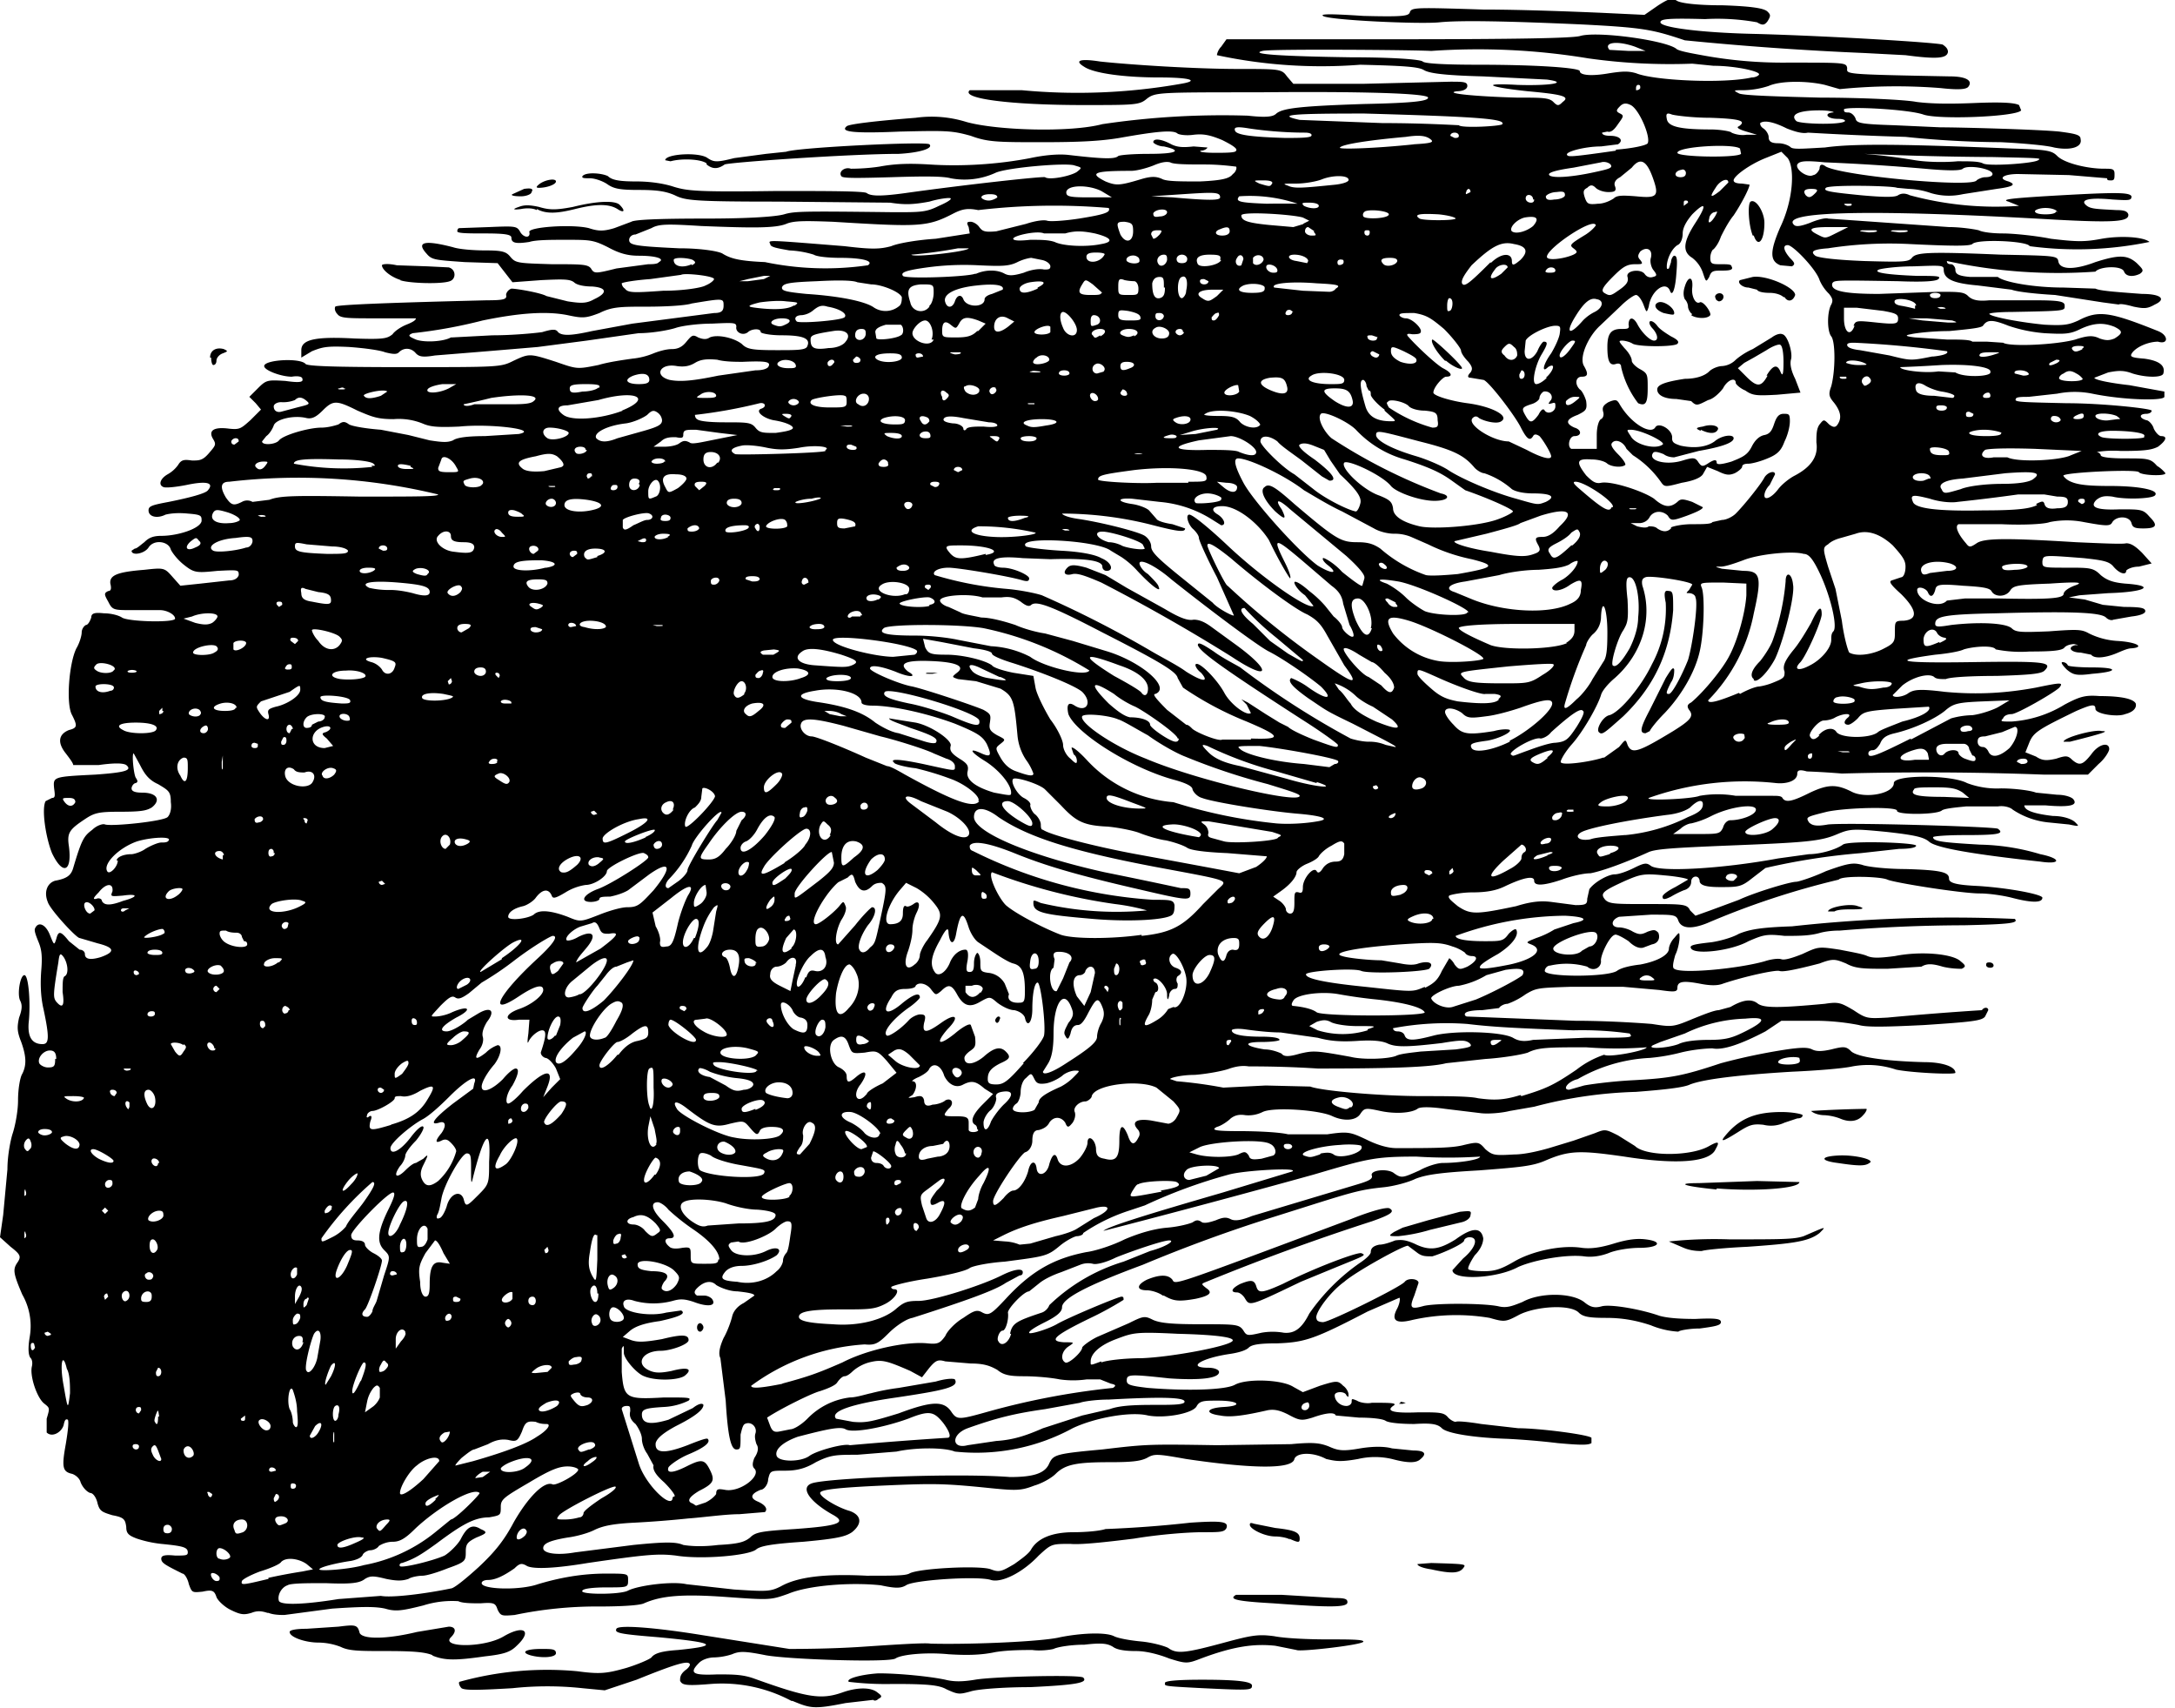 <?xml version="1.0" encoding="utf-8"?>
<svg xmlns="http://www.w3.org/2000/svg" xmlns:svg="http://www.w3.org/2000/svg" version="1.1" viewBox="0 0 205 161">
	<title>Tom Kitten crawls up the slanting chimney in the dark.</title>
	<path d="M74.6 160.3a13.9 13.9 0 0 0-7.6-1.6c-2.4.2-2.7.1-2.9-.3 0-.3 0-.6.5-1 .3-.2.5-.5.4-.6-.2-.3-1.3 0-5 1.5l-3 1-2.1-.2a31 31 0 0 0-6.6 0c-3.4.2-4.5.2-4.8 0-.2-.2-.3-.5-.2-.6a30.8 30.8 0 0 1 11.1-1c2.2.3 2.8.2 4.6-.3 1-.3 2.2-.8 2.4-1 .3-.4 1-.6 2.5-.7 4-.4 3.5-.7-1.8-1.2-3.7-.3-4.2-.4-4-.8.2-.4 3.8-.1 8.1.6l8.2 1.3c.7 0 3.8 0 6.8-.2s6-.4 6.5-.3c3.9.1 10.6-.2 12.2-.6 2-.4 4.3-.5 5.1-.1.4.2 1.5.4 2.6.5 1 .1 2.1.4 2.5.6.8.6 1.6.5 5.3-.5 2.6-.7 3.2-.8 4.7-.6 1 .2 3.2.3 5 .3 2 0 3.4 0 3.4.2.1.3-6 1-6.3.8l-2-.4c-1.9-.2-3.8 0-7 1.2-1.3.5-1.4.5-3 0-1-.4-2.2-.7-3.1-.7-1 0-1.8-.1-2.2-.4-.5-.3-1-.4-2.7-.2-1.2 0-2.5.2-2.9.4-.4.1-1.3.2-2 .1-.8 0-2.3 0-3.5.2-1.4.3-2.8.3-4.4.2-2-.2-4.4 0-5 .4-.6.4-9.9.1-12.2-.3-2-.4-2.5-.4-3.2-.1a6 6 0 0 1-1.7.3c-.5 0-1.1.2-1.4.5-1 1-.6 1.2 1.7 1.1 1.5 0 2.4 0 3.5.4 5 1.8 6.3 2 8.3 1.3 1.4-.5 2.7-.5 3.3 0 .4.3.5.4.1.6-.2.2-.4.2-.5.1l-2.6.3c-3 .6-3.3.5-5-.2zm14.6-1.1c-.7-.4-1.8-.5-5-.5a29 29 0 0 1-4.2-.2c-.3-.3 1.2-.7 2.8-.8 2 0 4.9.3 6.3.6.8.2 1.6.2 2.8 0 1.7-.3 9.9-.5 10.2-.2.5.5-.8.7-5 .9-2.6 0-5 .2-5.6.4-1.1.3-1.2.3-2.3-.2zm24.2-.1c-3.9-.2-3.6-.2-3.6-.5 0-.2 1.3-.3 3.5-.3 3.6 0 4.8.2 4.7.6 0 .4-.4.4-4.6.2zM40.8 156c-.7-.3-1.8-.4-4.3-.4-2.6 0-3.6 0-4.4-.4a6 6 0 0 0-2.1-.4c-1.2 0-2.7-.5-2.7-1 0-.2.7-.3 1.6-.3l3-.2c1.6-.2 1.8-.2 2 .6.3.6 2.5.6 5.4-.1l3-.5c.6 0 .8.4.2 1-1 1 3.2 1 5-.1 1.9-1.1 2.7-.5 1.2.9-.6.6-1.2.8-3 1-2.8.4-3.8.4-5-.1zm9.2 0c-1-.3-.4-.6 1-.6 1 0 1.4 0 1.4.4s-1.3.5-2.4.2zm-24.8-4c-.6-.2-1-.2-1.5 0-.7.2-1 .2-2-.3-.6-.3-1.2-.9-1.3-1.2-.2-.6-.4-.7-1.3-.5-1 .1-1 .1-1.3-.7-.1-.5-.4-1-.6-1-1.6-.8-2-1-2-1.4 0-.3.3-.4 1.3-.3 1 0 1.2 0 1.2-.3 0-.5-.5-.6-2.5-.8a11 11 0 0 1-2.3-.5c-.8-.3-1-.5-1-1.1-.1-.7-.2-.9-1.3-1.1-1-.3-1.2-.4-1.4-1.1-.1-.5-.4-1-.7-1-.3-.1-.7-.5-.9-1-.1-.4-.5-.7-.8-.8-.9-.2-1-.6-.6-2.8.2-1.2.3-2.1.2-2.3-.2-.1-.3 0-.4.5-.2.7-1.1 1.2-1.6.7v-1.3c.3-1 .3-1-.2-1.4-.7-.5-1.4-2.6-1.2-3.5.1-.4 0-.7-.1-.8-.2-.2-.3-.8-.1-2a6 6 0 0 0-.7-4c-.9-2.1-.9-2.4-.4-3.1.3-.5.2-.7-.7-1.4l-1-.9.3-2.1.4-4.3c0-1.3.3-2.8.5-3.4.2-.6.5-2 .5-3.1s.2-2.2.4-2.5c.4-.8.4-1.6-.1-3-.4-1-.4-1.4-.2-2.3.3-.8.3-1.2.1-1.6-.3-.6 0-2.4.4-2.4s.6 2.7.4 4.5c-.1 1.3.3 2 1.3 2 .6 0 .7-.5.1-3.3-.3-1.3-.3-2.6-.2-3.8.1-1.3 0-1.9-.3-2.6-.2-.5-.4-1-.3-1.2.3-.7 1-.4 1.4.6.4 1 .4 1 .6.4.2-.8.4-.8 1.2.2l1 .8c.3 0 .5.2.5.4 0 .5.5.6 1.5.3 1.4-.5 1.3-.9-.3-1.3l-1.7-.5c-.3 0-2.8-2.7-3-3.4-.4-1 0-1.8.7-2 1.1-.2 1.5-.5 1.7-1.2.8-2.7 1-3 1.8-3.6.4-.4 1-.6 1.2-.5.7.2 5.5-.3 5.9-.7.2-.2.4-.7.3-1.4 0-1-.2-1.1-1.2-1.7-.9-.4-1.3-1-1.7-1.8l-.6-1.1c-.2 0 0 2 .2 2.3.2.3.2.4 0 .5-.2 0-.4.3-.4.5 0 .3.4.4 1 .4 1.4 0 1.8.7.9 1.4-.5.3-1 .4-3 .4s-2.4.1-3.3.7c-1.5 1-1.7 1.3-1.5 2.6.3 2.4-.6 2.7-1.6.6-.6-1.5-1-4.2-.6-4.9l.6-.3c.3 0 .3-.2.2-.9C5 73.2 5 73.2 9 73c2.8-.2 3.5-.4 2.9-.9-.3-.2-1.2-.2-2.6 0H6.9c0-.2-.4-.7-.7-1.1-.8-1-.7-1.8.3-2.2.8-.2.8-.4.3-1.4-.6-1-.3-4.9.4-6.3.3-.5.5-1.2.5-1.5 0-.3.2-.6.4-.7.2 0 .4-.4.5-.7 0-.4.3-.5 1.2-.4.7 0 1.4.2 1.7.4.6.4 5 .5 5 .1s-.8-.8-1.4-.8h-2.6c-1.8 0-1.9 0-2.3-.8-.4-.7-.4-.8 0-1 .3 0 .3-.3.2-.7-.1-.8.7-1.1 3.2-1.3 1.8-.2 1.9-.2 2.6.6l.8.9 1.9-.2 2.7-.3c.5 0 .8-.2.9-.5 0-.5 0-.5-2-.4-2 .2-2.2.2-3.2-.6-.5-.4-1-1-1.2-1.4-.2-.8-1.6-1-2.1-.2-.4.6-1.6.8-1.6.3l.3-.2c.2 0 .5-.3.9-.6.4-.4.8-.6 1.6-.6 1.6 0 3.7-.7 3.8-1.4 0-.5 0-.6-1.3-.7-1-.1-1.7 0-2.1.1-.8.4-1.6.2-1.6-.4 0-.4.3-.5 1.9-.8 2-.4 3.5-.8 3.7-1.1.6-.7-.1-.9-2-.5-1 .2-2 .3-2.2.2-.5-.2-.3-.8.4-1.2a3 3 0 0 0 1-.9c.3-.5.6-.5 1.3-.4.7 0 1 0 1.6-.7.6-.7.7-.8.4-1.3-.5-.8 0-1.2 1.5-1 1 .1 1.1 0 2-.8l1-1-.5-.6-.6-.6.8-.8c.8-.8.9-.8 2.6-.7 1.4.2 1.7.1 1.6-.2 0-.2-.4-.3-1-.2-1 0-2.6-.6-2.6-1 0-.6 3.4-.8 3.9-.2.2.2 2.4.3 9.4.3 8.9 0 9 0 10.2-.6 1.5-.7 1.5-.7 4 .1 2 .7 2 .7 4 .3 1-.3 2.5-.5 3.2-.6a7 7 0 0 0 2-.5c.5-.2 1.2-.4 1.7-.4.6 0 1-.2 1.4-.7.5-.6.6-.7 1.1-.4.5.2.8.2 1.1 0 .7-.3 2.2 0 3 .6.5.5.9.6 3.3.6 2 0 2.8 0 2.9-.4.3-.7-.4-1-2.4-1-1.2 0-2-.2-2-.3 0-.4-.9-.3-1.2 0-.5.4-1.2 0-1.1-.5 0-.4-.2-.4-2.3-.3-1.3 0-2.8.2-3.4.4-.6.2-2.2.5-3.5.5l-4.9.7-4.6.6a1770 1770 0 0 1-9.7.8c-1.2.2-1.5.1-1.8-.2-.4-.5-1.1-.6-1.6-.1-.2.2-.5.2-1.3 0-.5-.2-2-.4-3.4-.5-2.1-.1-2.5 0-3.5.4l-1 .6V33c0-1 1.3-1.3 5-1.1 2.8.1 3.1 0 3.6-.4.2-.3.8-.7 1.3-.9.5-.2.9-.4.9-.6h-3.6c-2.9 0-3.5 0-3.8-.4-.2-.2-.3-.5-.2-.7.1-.2 6.2-.4 14.3-.6 1.6 0 1.9-.1 1.8-.5 0-.2.2-.5.5-.6.5 0 2.8.4 3.3.7l2 .5c1.3.2 1.8.2 2.5-.2 1.3-.6 1.2-1.1-.2-1.2-.6 0-1.4-.1-1.7-.4-.4-.3-1-.3-3.1-.2l-2.7.2-.7-.9-.7-.9-3.1-.1c-2.8-.2-3.1-.2-3.6-.8-1-1.1-.2-1.3 2.5-.6.6.2 2 .3 3 .3 1.6 0 2 .1 2.4.6.5.6.7.6 3.9.7 2.8 0 3.4 0 3.7.4.3.5.4.5 2.4 0l3-.4c.3 0 .9 0 1-.2.6-.3-.2-.6-1.9-.6-1 0-1.8-.2-2.9-.8-1.4-.7-1.7-.7-4-.7-1.3 0-2.8 0-3.4.2-1.3.2-1.7.1-1.7-.4 0-.3-.6-.4-2.5-.4-1.5 0-2.6 0-2.6-.2s.1-.3.2-.3l2.8-.1c2.4-.1 2.6-.1 2.9.4.3.6 1 .7.9.1-.3-.5 4-.8 5.6-.4.9.3 1.4.3 2.4 0l1.6-.6c.3-.2 2.6-.3 6.9-.3 4.5 0 6.8-.2 7.5-.4 1-.3 1.9-.3 10.4-.2 2.5 0 3 0 4.2-.6.7-.3 1.2-.6 1.1-.7 0-.1-1 0-2 .3-1.6.3-2.4.3-3.7.1L73.4 19c-8 0-8.8-.1-9.8-.6-.9-.4-1.8-.5-3.4-.5-1.7 0-2.3-.1-2.9-.5-.4-.3-1.2-.6-1.7-.6s-.8 0-.7-.2c.3-.4 1.8-.3 2.4 0 .4.4 1.2.5 2.7.5 1.3 0 2.6.2 3.5.5 1.3.4 2.3.5 9.7.4 4.7 0 8.3 0 8.5.2.4.3 1.4.3 3.6 0 5.7-.8 13-1.6 13.2-1.5.4.3 2.4-.1 3-.5.5-.4.5-.4-.2-.6-.7-.3-6.5.2-7.5.7a7 7 0 0 1-4.2.5c-.7-.2-2.5-.2-5.6-.1-3.5.1-4.6.1-4.7-.1-.3-.4.3-.9.9-.7.2 0 1.4 0 2.7-.2 1.6-.3 3-.3 4.7-.2 3 .2 6.4 0 9.5-.6 1.4-.3 2.7-.4 3.6-.3 3.4.4 4.4.4 4.7.1.2-.1 1.4-.2 2.9-.2 2.6 0 3.2-.3 1.4-.7-.5 0-1-.3-1-.4 0-.4.8-.3 1.7.2.6.3 1.2.3 2.1.2l1.3.1c0 .1-.3.3-.6.3-.3.1.3.2 1.3.2s2 0 2-.2c.2-.2-.5-.6-1.3-1-1.2-.5-1.8-.6-2.7-.5-.7.1-1.3 0-1.5-.1-.4-.4-2.1-.2-5.5.4-1.8.3-3.8.4-7.3.4-4.1 0-5.1 0-6.7-.6-1.8-.5-2.3-.5-6.7-.4-4.6.2-5.6 0-5-.5.2-.2 2.7-.5 6.5-.8a11 11 0 0 1 4.8.4c2.9.8 9.8 1 12.8.2a77 77 0 0 1 13.7-.8c1.8.2 2.4.1 2.7-.2.6-.5 2.2-.7 8.3-.9 4.9-.1 6-.3 6-.6 0-.4-6.1-.6-16-.5-9.4 0-9.7 0-10.5.6-.7.6-1.1.6-6 .6-6.8 0-11.6-.6-10.7-1.4h4.9a56.1 56.1 0 0 0 15-.6c1.8-.3.9-.6-2-.6-3.4 0-6.2-.4-7.1-1-1-.6-.4-.8 1.5-.5 2.8.3 8.9.7 13.1.7 3.8 0 4 0 4.5.7l.6.7h6.6l8.2-.2c1.2 0 1.6 0 1.6.4 0 .3-.4.5-1 .5-1.3.2 1.9.5 5.7.6 2.3 0 3 0 3.4.4.4.4.5.4.9 0 .7-.5 0-.7-3.3-1-3.8-.4-4.5-.8-1-.6 3 .1 5-.2 2.8-.5l-6-.3c-3.8-.1-5.1-.3-5.6-.6s-1.8-.4-6-.5a46.9 46.9 0 0 1-13.5-.9c0-.1.1-.5.4-.8l.5-.7h16c11.2 0 16.5-.1 17.3-.3 1.6-.5 8.1.4 9.1 1.2.2.2 1.3.4 2.4.6a41.8 41.8 0 0 0 8.1.7c5.4 0 5.5 0 5.6.5 0 .6-.6.6 9.7.8 1.5 0 2.2.4 1.7 1-.2.2-.8.3-2.6.1a53.5 53.5 0 0 0-9.5.1L172 8c-1.7-.4-4.2-.4-5.3.1a8 8 0 0 1-2.3.4c-1 0-1.1 0-.5.3.3.2 3.8.3 7.7.4 3.8 0 8 .2 9 .4 1.5.2 3.4.2 5.7.1 2.6-.1 3.6 0 4 .2l.2.5c-.4.6-7.7.9-9.2.4-1.4-.5-7.2-.8-7.5-.5 0 .2 0 .3.4.3.3 0 .6.3.7.6.1.4.5.5 3.6.6l4.4.2c1.9 0 9.2.2 11.2.4 1.5.2 2 .3 2 .7.2.8-1 1.1-2.5.8-.7-.2-3-.4-5-.5a91 91 0 0 1-9-.5 315.7 315.7 0 0 1-9.2-.4c-.4.1-1 0-2-.4-1.2-.6-2.1-.8-2.5-.5 0 .1 0 .3.3.5s.5.6.5.8c0 .4.2.6.9.6.5 0 1 .2 1.2.4.3.2 1.3.1 3.2 0 2.8-.4 7.8-.3 17.7.1 3.3.1 3.7.2 4.2.7.7.7 2.9 1.2 4.4 1.2.8 0 1 0 1 .5 0 .4 0 .6-.3.6s-.4 0-.4-.2l-3.6-.3-4.8-.1c-1.3 0-2 .4-.9.7.8.3.4.5-1.1.7l-3.2.5a6 6 0 0 1-3-.1 7 7 0 0 0-2.1-.4l-1.1-.1c-.4-.2-6.4-.3-6.7 0-.3.3.3.4 3.3.7 2.2.2 3.2.2 3.5 0 .3-.2.7-.2 1.1 0a31 31 0 0 0 10.3 1l-1-.4c-.7-.2.2-.3 3.3-.5 6.8-.4 8.1-.4 8.3 0 0 .4-.2.4-1.8.3-2.1-.2-3.2 0-2.4.6.4.3 1 .3 2.8.4.7 0 1 .1 1.1.4.1.7-1.3.8-6.9.5-17.3-1-26-.8-24.6.5.2.2.7.1 1.5-.2.7-.3 1.5-.5 1.7-.4l11.4.8c1.1 0 2.4.2 2.8.3.4.2 1.4.3 2.3.3.9 0 3 .2 4.5.5 2.5.3 3.2.3 4.8 0 1.7-.3 3.9-.2 4.5.3a33.8 33.8 0 0 1-11.3.4c-.2-.5-5-.7-5.4-.2-.3.2-1.8.2-5.9 0a37.7 37.7 0 0 0-7.7.4c-1.4.1-1.7.3-1.2.7.3.2 2 .4 4.6.5 3.6.1 4.2.1 4.5-.3.4-.5 1.4-.6 8.4-.3 5 .1 5.3.1 5.4.6.1.8 1.4.9 3.5.1 2.2-.7 3-.7 3.9.1.6.6.7.7.3 1-.6.3-1.3.3-1.5-.2-.2-.6-2.3-.5-2.7 0a49.3 49.3 0 0 1-14-1c0 .2.1.3.4.3.2 0 .4.3.4.5 0 .4.2.6 1.4.7h2.6c.6.5 3.4 1 6.2 1l3 .1c.4.2 1.7.3 4.4.5 1.8 0 2.3.5 1.2 1-.7.4-1 .4-2 .2-.7-.2-1.3-.3-1.4-.2l-1.5-.2-4.5-.7c-1.8-.1-3.6-.3-4.1-.5l-3.2-.4c-2.3-.2-3.2-.6-3.2-1.5 0-.4-.2-.4-2.8-.3-1.6 0-3 .2-3.3.3-.7.3 1 .5 3.6.6 1.8 0 2.3 0 2 .3-.2.2-1.3.3-3.8.2-6-.1-6-.1-6.2.2-.2.7 1 1 4.4 1l5.6-.2c1.9 0 2.4 0 2.8.4.4.4 1 .5 2 .4h4.2c2.4 0 2.9.1 2.9.5 0 .5.2.5-5 .6-1.2 0-2.2.1-2.1.2.3.3 3.1.8 5.2 1 1.9.1 2.3 0 3.2-.4 1.9-1 3-.8 7.5 1 1 .4 1 1.3 0 1-.8 0-1.9.4-2.4 1-.3.4-.2.5 1.1.6 1.5.2 2 .7 1.8 1.4-.1.4-1.6.4-2.9 0-.8-.3-1.3-.3-2.3-.1l-1.3.5c0 .2 1.5.5 3.3.7l3.3.6v.5c-.1.4-3.9.3-6.8-.3a8.3 8.3 0 0 0-3.3 0l-2.7.3c-.6 0-1.2 0-1.2.2-.2.3.5.3 4.8.4 3.3 0 8 .5 8 .7 0 .2-.3.3-.5.3-.7 0-.7.4 0 .6.2 0 .6.4.7.8.2.4.5.7.7.7.6 0 .5.4-.3 1-.6.3-1.2.4-3.5.4a10 10 0 0 0-2.3.1c.2 0 .4.2.4.3 0 .2 1 .3 2.3.3 2.1 0 2.4 0 3 .7.5.3.8.7.8.7 0 .3-2.3.2-2.5-.1-.2-.3-6.7 0-7.1.3-.1 0 .2.4.7.6.7.3 1.7.4 3.7.4 2.8 0 4.7.4 4.2.9-.3.3-2.8.4-4 .1-.8-.1-1.1 0-1.5.3-.7.7 0 1 2.2.9 2 0 2.2 0 2.8.7.8.8.7 1.1-.6 1.1-.8 0-1-.1-1.1-.5-.2-.7-1.4-.7-1.8-.1-.2.4-.5.4-2.7 0a8.2 8.2 0 0 0-3.2 0c-.5.2-2.5.3-4.6.2h-4c-.4.2 0 1 .7 1.8.3.4.4.4 1 0 .7-.5 2.9-.5 9.4-.1 2.3.1 4.4.2 4.7.1.4 0 .8.2 1.5.9l.9 1-1.2.3c-.7 0-1.2.3-1.2.4 0 .4-.6.3-1.2-.4-.4-.5-1-.6-2.8-.8-3.9-.3-3.8-.3-3.9.3 0 .6 0 .6 2.3.6 2.2 0 2.5 0 3.2.7.6.5 1.2.7 2.3.8 3 .2 1.9.8-1.6.9l-2.7.2-1 .2 1.5.2 1.7.5 2 .2c1.6 0 2 .1 2 .4 0 .2-.4.4-1.3.5l-1.7.3c-.2.1-.5 0-.7-.2-.5-.5-3.3-.6-10.4-.4-5 .1-5.7.3-5.7 1 0 .3.3.3 1.5.1 2.6-.3 5.1-.2 5.7.3.4.4.9.4 3.5.3 2.7-.2 3.1-.2 3.8.2a7 7 0 0 0 2.6.7c1.9.1 2.7.6 1.4.7-.4 0-1 .3-1.5.5-1 .4-2 .5-2.3.1l-1-.2c-.9 0-1.3-.5-.5-.7.4 0 .3 0-.1-.1-.3 0-.7.1-.9.3-.2.3-1 .4-3.3.4a12 12 0 0 1-3.2-.2c-.2-.4-2-.3-3 0-.4.2-1.6.4-2.7.5-4.4.6-3.3.8 3.5.7 6.9-.1 7.6 0 6.8.8-.3.3-1.3.4-4.5.5-2.2 0-4.4.1-4.8.3-.5 0-.9 0-1.1-.2-.5-.4-2 0-3 .8l-.9.9c0 .3 1 .2 1.5-.2.5-.3 1-.4 3.4-.1 3.2.3 5.9.1 8.6-.4 2.4-.5 2.6-.5 2.2 0-.5.5-4 2.5-4.5 2.5-.3 0-.7.1-.8.4-.3.3-.2.3.8.3a11 11 0 0 0 5-1.6c1.5-.8 2-.9 3.3-.8 2.2 0 3.2.3 3.4.7.1.4-.2.8-1 1-.7.3-2.8 0-2.8-.5s-.4-.4-1.8.2c-3.5 1.7-4 2-4.4 2.9l-.4 1 1 .4c.6.4 1 .4 1.9.2.9-.3 1.1-.3 1.5.1.7.6 1 .5 1.8-.5.7-1 1.7-1.2 1.7-.5 0 .2-.4.9-1 1.4l-1 1h-4.2a297.7 297.7 0 0 0-19-.1 71 71 0 0 0-3.3-.2c-.7-.2-.9-.1-.9.2 0 .7-1 1-2 .9a27 27 0 0 0-12 1.4c-.4.3 4.1.1 4.8-.2a10 10 0 0 1 3.4 0h3.5c.4 0 .8 0 .9.2.3.5 1 .3 2.6-.5 1.7-.8 2.5-.8 3.9-.1 1.3.7 4 .2 4-.8 0-.8 5.4-.8 6.9 0a8 8 0 0 0 3.2.5c1.3 0 2.8.2 3.3.4l2 .2c.7 0 1.3.2 1.5.4.5.6-.3.8-2.6.6h-2c0 .5 1 .8 2.7 1 1 0 1.8.3 2.1.6.4.4.4.4-.6.2l-2-.2a7.4 7.4 0 0 1-3.3-1.2c-.2-.2-.8-.4-1.4-.3h-3c-1 .1-2.1.2-2.3.4-.6.4-4.3.4-4.2 0 0-.4-4.7-.3-6.6.1-2 .5-2 .5-1.7 1 .3.3.7.4 1.8.2 2-.2 15.5.2 16 .4.7.5-.1.6-3.1.6-1.7 0-3 .1-3 .2 0 .4 1 .5 4.4.7a21 21 0 0 1 5.7.9c2 .4 2 1 0 .7-6.4-.7-9.9-1.3-10.5-1.9-.5-.4-1.3-.6-4-.9-3.1-.3-3.4-.3-4.6.2-1.6.7-3 .8-10.6 1.1-4.7.2-6.5.3-7.2.6-2.2 1-4.4 1.8-5.5 2-.7 0-1.9.3-2.7.6-1.8.6-2.6.6-2.6.1s-1-.3-2.7.5c-.8.4-1.7.6-3.1.6-1 0-2 .2-2.2.3-.2.2.2.5.8 1 1.2.8 1.7.8 5.5 0 1.6-.5 2.5-.5 3.3-.4l2.3.3c1 0 1.1-.1 1.1-.6l.2-.9c.5-.7 1.8-1.4 2.4-1.4.4 0 1.2-.3 1.8-.6 1-.5 1.2-.5 1.6-.2.8.6 6.6.3 12-.7l2.9-.4c1 0 2.5-.4 3.2-.9.5-.4 6.9-.2 6.9.1 0 .2-.7.3-1.6.3l-3.6.4a62.4 62.4 0 0 0-9 1.4l-1.3 1c-1 .8-1.3.8-3 .8-1.4 0-1.8-.2-1.9-.5 0-.7-.8-.6-.8 0 0 .4-.3.7-.7.8a9 9 0 0 0-1.2.6c-.6.3-.8.3-.8 0 0-.2.6-.6 1.2-.9l1.2-.7c0-.1-1-.3-2.2-.4-2-.2-2.3-.1-3.7.5-2.2 1-2.4 1.2-1.9 1.8.4.4 1 .4 4 .4 3.4 0 3.7 0 4 .6l.5.5 1.4-.5 2.7-1c1.5-.7 4.8-1.7 5.4-1.7.2 0 1.5-.4 2.8-1 2.2-.8 2.6-.8 3.4-.6.5.2 2.4.4 4.1.4 3.4.1 4.1.3 4.1.9 0 .4.6.6 2.8.7 3 .2 6 .8 6 1.1 0 .5-1 .5-2.9 0-.8-.2-2.1-.4-3-.4-1.7 0-8-1-8.7-1.3-.6-.3-4.3-.4-4.6 0a76.3 76.3 0 0 0-12.4 4.1c-1.5.6-2.4.5-2.7-.2-.2-.6-.4-.6-2.6-.6l-3 .2c-.8.3-.8 1 0 1 .4 0 1 .2 1.3.4.6.3.8.3 1.4 0 .6-.2.7-.2 1 .1.2.5 0 1-.6 1.1l-.8.3c-.3.1-.8 0-1.4-.6-.6-.4-1.2-.7-1.3-.6-.5.1-1.4 2-1.3 2.5 0 .6-.7 1-1.3.5a7 7 0 0 0-3.5-.1c-.3 0-.5.3-.5.5 0 .6 5.9.6 6.8 0 .4-.3 1.3-.5 2.2-.6 1.6-.3 2.7-.9 2.7-1.5 0-.2.2-.7.5-1 .5-.6.5-.6.5 0 0 .2-.1 1-.4 1.6-.2.7-.3 1.2-.1 1.3.7.5 6 0 8.5-.7.6-.2 1.3-.3 1.6-.2.3.1 1-.1 2-.5 1.5-.7 1.5-.7 3.5-.4 1 .2 2.2.4 2.6.6.5.2 1.1.2 2.6 0 2.5-.5 5.5-.2 6.2.5.5.4.5.5.1.7-.2 0-1 0-1.8-.2-1-.3-1.5-.3-2 0l-3.2.2c-2.2 0-3 0-3.9-.5-1-.4-1.2-.5-2.5 0-2.7.7-3.5.8-3.8.7-.4-.1-3.2.5-5.3 1.2-.5.2-1.2.2-2.2 0-1.6-.3-2.1-.2-2.1.4 0 .4-.3.4-1.7.2L153 93h-5c-3 .1-3.2.1-4.2.7a7 7 0 0 1-1.7.9c-.4 0-.8.3-.8.4l-1.6.2c-.8 0-1.5.1-1.6.3-.1.1 0 .3.2.3l10.2.4c2.9 0 6 .2 7.2.3 1.9.3 2 .3 3.9-.5 1-.4 2-.8 2.4-.8l1.1-.3c1.2-.7 2-.8 2.6-.3.6.4 2 .4 6.3 0 1.3-.2 1.5-.1 2.7.6 1.2.8 1.3.8 3.2.7a296.6 296.6 0 0 1 8.9-.7c.2-.3.6-.3.6 0l-.3.6c-.3.4-1.2.5-5.7.8-4 .2-5.5.2-6.2 0a22 22 0 0 0-4-.4h-3.3l-1.5 1c-2.3 1.2-4 1.8-5 1.6-.5 0-1.8.1-3 .4a18 18 0 0 1-2.9.5 15 15 0 0 0-6.8 2c-.9.2-1.5 1-.8 1l1.4-.4c.5-.1 2.6-.4 4.7-.5 3.5-.2 4.6-.4 8.2-1.6a57 57 0 0 1 6.2-1.3c1.4-.2 2-.2 2.4 0 .4.2.9.2 1.8 0 1.2-.3 1.4-.3 1.9.2.6.5 3 .9 6.9 1 1.6 0 2.9.4 2.9 1 0 .2-4.2 0-5.6-.3a8.2 8.2 0 0 0-4.1-.3c-.9.2-3.4.4-5.7.5-5 .3-8.3.7-9.6 1.2-.6.3-2.5.5-5.1.7a41.5 41.5 0 0 0-9.6 1.4l-2.3.4c-.8.2-2.1.3-2.8.2l-3.3-.4c-1.4-.2-2.4-.2-2.6 0-.6.4-2.1.5-3.5.2s-1.5-.3-1.9.3c-.4.6-1.5.7-2.6.2-1.2-.6-5.6-.9-6.6-.4a3 3 0 0 1-1.6.3c-.6-.1-1 0-1.4.3-.3.3-.9.7-1.3.8-.6.3-.2.4 2.2.4 1.6 0 3.7.1 4.5.3h3.7c2-.3 2.2-.2 3.7.5 1 .5 2 .8 2.8.8 3.5 0 5.3 0 6.4-.3 1.3-.3 1.4-.3 2 .4.7.6.9.6 2.7.5 1.1 0 2.6-.4 3.3-.6l2.3-.7 2-.7c1-.4 1-.4 2.2.2l1.6 1c1 1 5.3 1 7 0 .9-.5 1-.4.6.3-.5 1.2-3.5 1.5-8.6.7-4.2-.6-5.2-.6-7.5.4-1.2.5-2.3.6-6.2.9-3.6.2-5 .4-6 .8-.6.3-2 .7-3.1.8-1.9.2-2.7.4-6.5 1.6l-3.8 1.2a141.5 141.5 0 0 0-12.3 4.5c-5.4 2-7.6 3.2-7.6 4 0 .4-.4.8-1.6 1.4-.8.4-1.5.8-1.5 1 0 .2 1.7-.3 2.6-.8 1-.6 5.8-2.6 6.1-2.6.2 0 .2.1.2.3 0 0-1.4.9-3.1 1.7-3.5 1.7-4 2.2-2.5 2.3 1 0 1 0 .4.4s-.8 1.2-.3 1.5c.3.2 1.6-1 1.6-1.4 0-.1.6-.6 1.4-1l3-1.3c1.4-.7 1.5-.7 2.3-.3.7.3 1.8.4 4.5.4 3.3 0 3.6 0 4 .6.3.5.4.5 1.7.2a6 6 0 0 1 2.1 0c1 .1 1.7-.4 2.4-1.8a19 19 0 0 1 4.8-4.8c.6-.4 1-.8 1-1 0-.4.3-.6.8-.7.4 0 1-.2 1.5-.4.7-.1 1.1 0 1.8.3 1.4.7 2.3.6 3.9-.4 1.5-1.1 2.4-1.2 2.6-.1 0 .4-.2 1-.8 1.6-.4.6-.7 1.2-.6 1.3 0 .1.7.2 1.5.2 1 0 1.6-.2 2.8-.9 1.7-1 4.5-1.6 6.4-1.3.8.1 1.7 0 3-.4s2.2-.5 3-.4c1.7.2 1.3.8-.6.8-.9 0-2.2.2-2.9.5-.8.3-1.6.4-2.3.3-1.6-.2-4.6.3-6.2 1-2 1.1-6.2 1.3-6.2.3l1-1.1c1.2-1 1.5-2 .6-2-.3 0-.5.2-.5.3 0 .3-2 1.2-3 1.5-.7 0-1 0-1.5-.4l-.8-.6c-.5 0-5 2.5-6 3.4-1.4 1-2.9 3.1-2.6 3.5 0 .2.3.3.6.3.6 0 7.3-3.3 7.7-3.8.3-.4 1.3-.3 1.3.1l-.4 1.2c-.5 1.2-.3 1.3.8 1 1-.3 5.6-.3 7.1 0 .8.2 1.3 0 2.3-.4 1.6-.9 4.6-.9 5.8 0 .6.5 1 .6 1.7.4.9-.2 3.7.3 5.4.9.7.2 1.8.3 3.4.3 2-.1 2.4 0 2.4.3s-.5.4-2 .6c-1 0-2 .2-2 .3a8 8 0 0 1-2.6-.6c-1.5-.5-2.8-.7-4.2-.7-1.6 0-2.2-.1-2.6-.5-.8-.8-4-.6-5.6.2-1.3.7-1.4.7-2.8.3a19 19 0 0 0-7.3.2c-1.6.4-2 0-1.4-1.1.2-.4.3-.9.2-1l-3 1.3c-5 2.6-5.9 2.9-8.5 3-1.6 0-2.4.1-2.7.4-.3.3-1.1.5-1.8.6-2.7.4-4.1 1.3-2 1.3.6 0 1 .2 1 .4 0 .6-1.8.8-4.7.6-3.7-.4-4-.4-4 .2 0 .4.3.5 2 .7 3.7.3 7.3.2 8.2-.3 1.1-.6 4.4-.5 5.5.2l.9.5 1.6-.6c1.6-.5 1.7-.5 2.2 0 .3.2.5.6.5.8 0 .3 0 .3-.2.1-.1-.4-1.1-.4-1.1 0 0 .5.5 1 1.1 1 .3 0 .5-.2.5-.4 0-.3 0-.3.5-.1.3.2 1 .3 1.4.2 1.7 0 2.5 0 2 .3-.7.5.1.7 2.4.6 2 0 2.4 0 2.8.5.3.3.6.4.7.4.1-.1 1.2 0 2.4.2l3.5.4c2 0 6.6.6 6.9.9v.5c-.3.2-1 .2-3.2 0a70 70 0 0 0-4.7-.4c-3.1-.1-5.7-.5-6.2-1-.4-.4-1-.5-2.6-.4-1.2 0-2.4-.1-2.7-.3-.3-.2-1.4-.3-2.5-.3l-2.2-.2c-.1-.3-.8-.3-2.2.2-1 .3-1.2.3-2.3-.3-.8-.4-1.3-.5-1.9-.4-2.2.5-3.5.7-4.5.5-1.5-.2-1.3-.7.3-.8 1.9-.1 1.5-.6-.5-.6-1.3 0-1.7 0-2 .5-.3.7-3 1.2-4.6.9-1.6-.4-5 .2-7.1 1.2a19 19 0 0 1-11.1 2.2c-1-.4-3.7-.4-5.5 0l-3.7.3c-2 0-2.5 0-3.9.7-1 .6-1.8.8-2.9.8-1.4 0-1.4 0-1.6.8 0 .5-.4 1-.7 1-1 .4-1 .8-.3 1.1.7.3 1 .7.7 1l-2.4.2c-1.3 0-3.4.3-4.8.4a99 99 0 0 1-5.1.4c-2 .1-3 .3-3.8.7-.6.3-1.7.6-2.5.7-1.8.3-2.3.6-2.3 1 0 .5 1.3.7 3 .4l5.5-.7c3-.3 4-.3 4.7 0 .6.1 1.7.2 3.3 0 2-.1 2.5-.3 3-.7.5-.5 1-.6 4.2-.8 4.2-.3 5-.6 3.5-1.4-2.1-1.2-3-2.5-1.9-2.9 1.3-.5 13.6-1 18.7-.6 2.1 0 3.3-.3 3.7-1.3.4-.8.6-.9 5-1.3 4.2-.5 4.4-.5 10.8-.4l7-.1c2.1-.2 2.7-.1 3.5.2.9.4 1.3.5 3 .2 1.2-.2 2.3-.2 3 0l2 .2c1.1 0 1.3.3.7.8-.4.4-1.2.4-2.7 0a7 7 0 0 0-3.2 0c-1.7.3-2.1.2-3 0-1.3-.7-2.8-.6-3 0-.2 1-4.1.9-10.2 0-2.8-.5-3-.5-3.7-.1-.6.3-1.4.4-3.5.4-3.1 0-4.2.2-5.1 1.1-.4.4-1.3.9-2 1.1-1.3.5-1.7.5-4.6.2-4-.4-5-.4-9.6-.2-4.5.2-6 .4-6 .7 0 .4 1.7 1.4 2.8 1.7 1.1.4 1.2 1.2.2 2-.6.4-1.3.6-4.6.9-3 .2-4 .4-4.4.7-.6.6-5.2 1-7.6.6-1.7-.2-2.8-.1-8.3.7-3 .5-5 .6-5.7.3-.5-.3-.7-.3-1.2.2-1 .7-1.8 1.1-2.5 1.1-.3 0-.6.1-.6.3 0 .6 3.6.7 5.3.1 2-.6 4.1-1 6.4-1 2.1 0 2.1 0 2.1.6 0 .7 0 .7-2 .7-1.2 0-2.2.1-2.3.3-.4.4 3.6.4 4.3 0 1-.5 4.2-.9 5.5-.6l4.5.5c3.1.2 3.4.2 4.4-.3 1.6-.9 4.2-1.2 8.1-1 2.5 0 3.6 0 4-.2.8-.5 6.7-.8 7.7-.4.8.3 1 .2 2.2-.5.7-.5 1.4-1 1.6-1.4.6-1 1.9-1.6 4-1.6 1 0 2.4-.1 3-.3a109.8 109.8 0 0 0 8-.6c3-.2 3.6-.1 3.4.5-.2.4-.6.4-2.3.4-1.3 0-4 .2-6.4.6-2.4.3-5 .6-6 .5-1.8 0-1.8 0-3 1.1-1.5 1.6-3.5 2.6-4.5 2.3-1.2-.4-7.3 0-8 .5-.5.3-1 .3-2.4 0-2.8-.3-6.8 0-8.7.8-1.7.6-1.7.6-5.9.3s-6.1-.1-7.7.6c-.4.2-2.2.3-4.2.3a37.8 37.8 0 0 0-8 .8c-1.2.1-1.3.1-1.6-.5-.2-.6-.3-.7-1.6-.6-.8 0-1.7 0-2.1-.2a9 9 0 0 0-3.3.4c-2 .5-2.6.6-3.6.3-.9-.2-2.1-.2-5 0l-4.5.6c-.3 0-1 0-1.5-.2zm6.7-1.3 4-.3c1 .2 4.2-.2 6.6-.7.3 0 1.5-1 2.6-2 1.5-1.4 2.4-2.5 3.3-4.2 1.3-2.3 2.9-4 3.7-3.6.4.1 2.4-1 2.4-1.4 0-.1-.4-.3-1-.3-.8 0-1.6.3-3.6 1.5-2.4 1.4-2.7 1.6-2.7 2.3 0 .8 0 .8-1.1 1-1.4 0-2.6.7-5 2.5-1.4 1-2 1.4-3.2 1.8-.2 0-.3.2-.2.3.2.2 3.1-.5 4.2-1 .5-.3 1.2-1 1.5-1.5.6-1.2 1.1-1.5 1.9-1 .7.3.6.4-.4.8-.8.4-1 .6-1 1.3 0 .9 0 1-1.7 1.6-1 .4-2 .7-2.4.7-.3 0-1 .1-1.3.3-.6.2-1.1.2-2.1 0-1.2-.3-1.5-.3-2 0-.5.4-1.3.5-3.7.4-1.7 0-3.3 0-3.6.2-.6.2-1 1-.8 1.5.3.4 2.5.3 5.6-.2zm-6.6-2a51 51 0 0 1 3.2-.6l1-.2-.6-.5c-.7-.5-1.9-.7-2.4-.2-.1.2-1 .6-2 .9-.8.3-1.6.7-1.7.9-.1.4 0 .4 2.5-.2zm-4.6 0c0-.2-.6-.6-.8-.4-.1.2.2.7.5.7.1 0 .3 0 .3-.2zm13.6-1.2a15 15 0 0 0 6.6-3l1.6-1.3c.4 0 2.8-2.4 2.7-2.5-.6-.6-4 1.4-6.1 3.4-1 1-1.5 1.2-2.1 1.2-.5 0-1 .2-1.3.4-.1.2-.5.4-.8.4-.2 0-.6.2-.7.4-.1.3-.6.5-1.1.6-1.4.2-3 .6-3 .8 0 .2 2.8 0 4.2-.4zm-12.6-.8c0-.3-.6-.8-1-.8s-.4 1 0 1c.4.2 1 0 1-.2zm11.8-1.3c.7-.3 1-.5.6-.5-.6-.2-2.3.4-2.3.7 0 .4.6.3 1.7-.2zm16-.7c.2-.3.2-.4 0-.6-.3-.2-.8.3-.8.8 0 .3.4.2.8-.2zm-33.3-.6c0-.2-.2-.4-.4-.4-.3 0-.4.2-.4.4 0 .3.1.4.4.4.2 0 .4-.1.4-.4zm6.7.3c.6-.3.5-1.2-.1-1.2s-1 .4-.7 1c.1.4.2.4.8.2zm13.5-.7c.4-.4.4-.5.1-.5-.6 0-1.1.4-1 .8.3.4.3.4.9-.3zm-9.6-.1c.6-.2.3-.7-.3-.7s-.7.3-.4.7c.2.2.2.2.7 0zm27.8-.6c.3 0 .4-.3.4-.4 0-.2.8-.8 1.7-1.4.9-.5 1.5-1 1.3-1.1-.4-.1-4.9 2.2-5.3 2.7-.3.4-.3.4.6.4a5 5 0 0 0 1.3-.2zM41 141.3c.5-.5.5-.5-.2-.2-.4.2-.7.4-.7.6 0 .4.4.2 1-.4zm25.5.3c.4-.2.8-.5 1-.8 0-.5.2-.5.8-.4 1.4.3 3.5-1.3 2.8-2-.2-.2-.2-.5 0-1 .4-.6.4-1 .2-1.3-.1-.3-.2-.7-.1-1 .2-.6-.4-1.2-1-.9-.2.1-.3.6-.4 1 0 1.3 0 1.4-.4 1.4-.5 0-.8-1.2-1-4.6l-.5-4c-.2-.4-.1-1 .3-1.9.4-.7.7-1.6.8-2 .1-.5.5-1 1.1-1.3l1-.7c0-.2-.7-.3-1.6-.4-.8 0-1.7-.4-2-.6-.5-.5-1.2-.3-1.8.3-.3.3-.3.5 0 .7h.7c.2 0 .5.1.7.3.5.7-.4.8-1.7.3-.9-.3-1.3-.3-2-.1a7 7 0 0 1-3.6 0c-.8-.3-1.2 0-1 .5.1.6 2.5 1 4 .6l1.4-.2c.5.3-.2.6-2 1-1.5.2-2.3.5-2.8.9l-.7.6.8.3c.6.2 1.2.2 2.9-.1 2-.5 2.5-.4 2.5.1 0 .4-1.7 1-2.6 1-1.8 0-2.5 1.3-1 1.9.5.2 1 .2 2 0 1.5-.4 2-.2 1.3.4-.5.5-3 .6-4.1 0-.7-.4-1.7-1.6-1.7-2.1 0-.7 0-.8-.2-.4v2.2c.2 2.5.4 2.6 4 2.4 2.3 0 2.6 0 2.3.3a6 6 0 0 1-2.4.6c-1.6.1-2 .2-2 .7 0 .9.8 1 2.5.5l2.3-1.1c.5-.4.9-.5 1-.3 0 .4-.6 1-2.6 2-1.3.7-1.8 1.2-1.9 1.6-.1 1 .9 1 3 .2 1-.4 1.8-.7 1.9-.6.3.3-.2.8-1.9 1.5-.9.4-1.7 1-1.8 1.2-.2.6.5.5 1.7-.1 1.4-.7 1.7-.7 2.2.3.5 1 .4 1.3-1 2-1 .6-1.2 1-.6 1.2l.3.2.9-.3zm-.8-16.5c0-.2.1-.4.3-.4.1 0 .3.2.3.4s-.2.4-.3.4c-.2 0-.3-.2-.3-.4zm-39.4 16c0-.2-.1-.3-.3-.3l-.2.4c0 .3.1.4.2.3.2-.1.3-.3.3-.4zm37.3-.1c0-.2-.5-.8-1-1.3-.8-.7-1.1-1.2-1-1.6L61 137c-.3-.4-.5-1-.5-1.4 0-.4-.3-1-.6-1.4-.5-.4-.6-.8-.5-1.2 0-.4 0-.5-.3-.5s-.5.1-.5.3l1.6 5.1c.6 2 3.2 4.5 3.2 3.2zm-43.6-.2-.3-.2c-.2 0-.2 0-.1.2 0 .2.2.3.2.3.1 0 .2-.1.2-.3zm19.9-1.4 1.5-1.7c0-.6-1.3-.3-2.1.4-.7.5-1.6 2-1.6 2.6 0 .4.9-.1 2.2-1.3zm-12 .6c0-.1-.1-.2-.3-.2-.1 0-.2 0-.2.2s0 .3.2.3.3-.1.3-.3zm18.3-1.3h-.7c-.4.2-.7.5-.7.6l.7-.1.7-.5zm-20.2-.1c0-.3-.5-.4-.6-.2-.1.2 0 .3.2.3l.4-.1zm23.5-.3c1.3-.9.3-1.2-1.4-.5-.5.2-.9.5-.9.6 0 .5 1.7.4 2.3-.1zm-4.9-.6c2.8-.8 5-1.6 6-2.3 1-.6 1.4-1.2.9-1.2-.2 0-.6 0-1-.2-.8-.1-1 0-1.3.9-.4.9-.5 1-1.3.8-.6-.1-1.2 0-1.9.4l-1.3.5c-.2 0-.7.4-1.2.8-.5.5-.7.8-.5.7l1.6-.4zm11.2.1c.3-.2.5-.4.4-.5 0 0-.4 0-.8.4-.7.5-.4.7.4.1zm-40.6-.3-.3-.8c-.2-.5-.3-.6-.5-.4-.2.2-.2.4 0 .8.2.5.8.8.8.4zm61.1-.3c.7-.5 3.3-1.2 3.8-1a353.6 353.6 0 0 1 9.2-.7c.4 0 .2-.6-.4-1.4-.9-1.1-1.3-1.2-3.3-.4-2.2.8-5.2 1.4-5.9 1-.5-.3-1.8 0-4.5.7-1.4.5-2.2 1.2-2 1.8.2.6 2.3.6 3.1 0zm-58.1 0c.2-.2-.1-.9-.5-.9-.2 0-.4.2-.4.4 0 .6.5.9.9.5zm37.4-.6c.5-.2.6-.4.4-.6-.3-.3-1.7.2-1.5.6.2.3.2.3 1 0zm-42.5-.3c0-.1-.1-.2-.3-.2-.1 0-.3 0-.3.2s.2.3.3.3c.2 0 .3-.1.3-.3zm80.8-.5c1.6-.1 2.8-.5 4.4-1.2l3.7-1.2 2.6-.6c.8-.3 2-.4 4-.4 1.8 0 2.7 0 3-.2.4-.5-1.7-.6-7.1-.3-1.3 0-2.5.2-2.7.3l-3.3.6c-2.8.4-4.5.8-7.3 1.8-1.6.6-1.5 2 0 1.6l2.7-.4zm-62.4-.7c0-.3-.1-.1-.1.3s0 .6.1.5v-.8zm11-.2-.6.1c-.5.3-.6.6-.3.9.2.2.8-.5.8-1zm-12.5.1c.5-.8.3-1.2-.3-.6l-.5.9c0 .4.5.2.8-.3zm44.5-.3c.3 0 1-.4 1.6-1a6.7 6.7 0 0 1 4-2c.6 0 1.5-.3 2-.4a21 21 0 0 1 2.6-.5l3.5-.6c1-.3 1.7-.3 1.8-.2.4.7-.8 1-5.5 1.7-4.2.6-6.3 1.3-5.7 2l1.6.3c1.2.1 1.7 0 4.3-.8 3.2-1.2 4.3-1.2 5-.1.5.7.7.7 3.2 0a70.8 70.8 0 0 1 12-2.3c.3-.2.3-.3-.2-.4l-1-.4h-1.3a9 9 0 0 1-2.5 0c-1-.2-2.5-.3-3.4-.3-1.3 0-1.9-.1-2.5-.6-.7-.4-1.3-.6-2.5-.6l-2.4-.2c-.7-.2-.9-.1-1.5.6l-.7.9-1.1-.6c-2.3-1-2.7-1.1-3.9-.8a4 4 0 0 0-1.5.8c-.3.3-.6.5-.8.5-.2 0-.5.3-.7.6-.2.3-1 .6-1.6.8-.8.2-3.8 1.7-5 2.5l.3.8c.2.5.4.6.9.5l1-.2zm-49-.3c0-.4-.7-.8-1-.6-.4.2.2 1 .6 1 .3 0 .4-.2.4-.4zM28 133c0-.9-.3-1.7-.4-2-.3-.6-.6 1-.3 1.8.2.3.3.9.3 1.2 0 .2.2.5.3.5.2 0 .2-.5.1-1.5zm-13 .5c-.1-.7-.1-.7-.3-.2-.1.3-.2.6-.1.7.2.4.3.2.3-.5zm8.1.2v-.3l-.4.3c0 .1 0 .2.2.2.1 0 .2 0 .2-.2zm8.8-.4c.2-.7 0-1-.3-.8-.3.2-.3 1.4 0 1.4.1 0 .3-.2.3-.6zm-18.6-.4c0-.2 0-.3-.2-.3s-.3.1-.3.3c0 .1.1.3.3.3l.2-.3zm39.2-.4c.5-.5 0-.7-1-.3-.5.3-.8.5-.7.7.2.3 1.1 0 1.7-.4zm-16.7-.8v-.9c-.2-.3-.3-.3-.6 0a3 3 0 0 0-.6 1.3l-.2 1 .7-.5c.3-.2.6-.6.7-.9zm87.6.8c0-.3-.1-.4-.3-.3-.5.1-.6.7-.1.7.2 0 .4-.2.4-.4zM6.3 129c-.4-1.7-.7-.5-.3 1.6.4 2.3.4 2.3.6.7 0-.7 0-1.8-.3-2.3zm49.1 3.4c.6-.3.5-.7 0-.7-.3 0-.6-.1-.7-.3 0-.2-.3-.2-.6-.1-.4.2-.4.2 0 .7.5.6.7.6 1.3.4zM34 130.2c.5-1.3.6-1.8.3-1.8-.2 0-1.1 2.1-1.1 2.7 0 .5.3.1.8-1zm39.7.2c2.6-.7 3.4-1 5.7-2 2.3-1.2 6-2 8-1.8 1 .1 1.2 0 1.7-.7.2-.5 1-1.3 1.7-1.7 1-.7 1.3-.8 1.8-.5.6.3.8.2 2.2-1.3 2.4-2.6 4.5-3.8 7.6-4.4.8-.1 2.4-.6 3.6-1.2 1.4-.6 2.8-1 4-1.1 1.2-.1 2.2-.4 2.4-.5.3-.2.5-.3.9 0 .3.1.7 0 1.3-.2.7-.3 1-.3 1.4-.1.4.2 1 .1 2-.3l10-3c1-.3 1.4-.5 1.3-.8-.2-.5 1.3-.7 2-.3.8.6.9.5 2.5-.2.7-.4 1.7-.7 2.2-.7 1.5 0 3.5-.3 3.5-.6a47.2 47.2 0 0 1-6 0c-4 0-4.6.2-9.7 1.7A1154.6 1154.6 0 0 1 104 116c.4-.4 4.3-1.6 11.2-3.6l6.6-2c.7-.4-4.6-.1-6 .3a49 49 0 0 0-7.9 2.9l-1.5.5a17 17 0 0 0-4.3 2.1c0 .2-.4.3-.6.3-.2 0-1 .4-1.6.9-1.2 1-1.4 1-5.2 1.5-1.5.1-3 .4-3.3.6-.4.3-2.2.7-4 1-2 .3-3.4.7-3.4.8 0 .1.1.2.3.2.6 0 .1.9-.9 1.4-1 .5-1.5.5-4.1.5-2.9 0-4 .2-4 .7 0 .4 1 .6 3.2.7 2.4.2 4.7-.4 5.9-1.4.8-.7 1.1-.8 2.2-.8 1.3 0 5.8-1.4 7.8-2.4 1.2-.6 2-.7 2-.3 0 .2-.1.3-.3.3l-1.3.7c-1 .7-3.8 1.7-8.8 3.3-.6.1-1.6.8-2.2 1.4-1 1-1.3 1.2-2.3 1.1a20.2 20.2 0 0 0-10.7 3.9c0 .3 1 .2 3-.2zm-42.5-.7c.5-1 .5-1.6 0-1-.3.6-.7 1.8-.5 1.8l.5-.8zm-16-.4c0-.2-.1-.4-.3-.4l-.2.4c0 .2 0 .4.2.4s.3-.2.3-.4zm14.7-1.3.3-1.7c.1-.8-.2-1.2-.6-.6-.3.6-1 3.3-.7 3.5.2.4.8-.3 1-1.2zm6.5.4c-.2-.3-.3-.2-.5.2-.2.3-.2.6-.1.7 0 0 .3 0 .5-.2.3-.3.4-.5.1-.7zm15.2.9.4-.4c0-.4-1-.3-1.5.1s-.5.4 0 .4l1-.1zm3.2-1.1c.1-.3 0-.4-.5-.3-.3 0-.6.3-.7.4 0 .3 0 .4.5.3.3 0 .7-.2.7-.4zm49 .2c.5-.2 2.2-.4 3.8-.4 2.7-.1 7.5-1 8.4-1.5.8-.4-.9-.7-5-.8-4-.2-4.2-.1-5.8.5-1.6.6-2.4 1.4-2.4 2.1 0 .4-.1.4 1 0zM3.3 127l-.1-.4c-.2-.1-.3 0-.3.2 0 .5.2.6.4.2zm25.2-.5c.1-.4 0-.6-.3-.6-.5 0-.8.5-.6 1 .3.5.8.3 1-.4zm9.7-1c-.3-.5-.9 0-.9.7v.9l.5-.7c.3-.3.5-.7.4-.8zm57 .2c.2-1 .6-1.2 3-2 .3-.1.6-.4.7-.7a17.3 17.3 0 0 1 7-4.1l2.5-1c1.5-.4 2.4-1 1.8-1-.6 0-3.5 1-5 1.6-1 .5-1.9.7-2.2.6a2 2 0 0 0-1.2.1l-1.8.7c-.6.2-1.5.6-2 1l-1 .8c-.5 0-2 1.6-2 2 .1.6-.2 1.7-.5 1.7s-.6.8-.4 1c.3.6 1 .1 1.2-.7zm-90.4 0-.3-.2-.3.1c0 .2.2.3.3.3l.3-.1zm43.4-1c0-.2-.2-.4-.3-.4-.1 0-.3.2-.3.4s.2.4.3.4c.1 0 .3-.2.3-.4zm8.4-.3c0-.2-.1-.4-.3-.5-.3-.2-.7.4-.5.8.1.5.8.2.8-.3zm-28.3-.2c0-.3 0-.4-.3-.4-.2.1-.4.4-.4.6 0 .3 0 .5.2.4.2 0 .4-.3.5-.6zm14.2-.3c-.2-.3-.7.2-.5.5 0 .1.2.1.4 0 .2-.2.2-.4.1-.5zm16.3.3c0-.4-.6-1-1-1s-.5.9-.2 1.2c.3.3 1.2.2 1.2-.2zm-23.7-.6c0-.3.3-.7.4-1l.7-2.4c.6-1.8.6-1.8 0-2.4-.7-.7-.6-1.7.3-3.6.5-1 .8-1.7.6-1.8-.3-.3-4 3.5-4 4 0 .4.2.5.6.5.5 0 .7.2.7.4s.4.6.8.8c.4.2.8.5.8.7 0 .5-1.3 4.3-1.6 4.6-.4.4-.3.7.2.7.2 0 .4-.3.5-.5zm-6-1.2c0-.1-.1-.2-.2 0-.2 0-.3.3-.3.5 0 .4 0 .4.3.1l.2-.6zm21.4.2c0-.2-.1-.4-.3-.4-.3 0-.4.2-.4.4s.1.4.4.4c.2 0 .3-.2.3-.4zm-38.3-.5c0-.4-.3-.6-.6-.3s0 1 .3.8c.2-.1.3-.3.3-.5zm2.1 0c0-.6-.9-.5-1 .2 0 .3 0 .4.5.4.3 0 .5-.1.5-.5zm14.1-.8c-.2-.4-.6.1-.6.9v.7l.4-.7c.2-.4.3-.7.2-.9zm15 1.1-.4-.2c-.1 0-.3 0-.3.2s0 .3.3.3.4-.1.4-.3zm4.9 0v-.6c-.2-.2-1 .4-1 .7 0 .4.8.3 1-.1zm8-.5c0-.7-.3-1-.6-.5-.2.4.1 1.3.4 1.3.2 0 .3-.3.3-.8zm-46.1.3-.1-.3c-.2 0-.3.2-.3.3l.1.3.3-.3zm30.3-1.2c0-1.6.3-2.2 1.2-2l.7.1-.6-1c-.3-.7-.6-1.2-.8-1.2l-.9 1.2c-.6 1.1-.7 1.4-.5 2.7 0 1 .3 1.4.5 1.4.3 0 .4-.3.4-1.2zm17.7-.3c0-.2-.1-.4-.3-.5-.4-.3-.8.3-.6 1 .1.4.2.4.5.2s.4-.5.4-.7zm5.6.3c.3-.6.3-.7-.3-1.3-.9-.8-3.5-1.2-3.4-.5 0 .4.4.5 1.3.6 1.5 0 1.8.4 1.2 1-.2.3-.3.6-.2.7.4.4 1 .1 1.4-.5zm9.4-1.2c.4-.3.6-.8.6-1 0-.3.2-.6.3-.7.2-.2.3-1 .4-1.7.2-1.2.1-1.3-.3-1.3-.2 0-.7.3-1.1.7-.7.7-3 1.6-3.5 1.2l-.7.1c-.3.2-.3.3 0 .7.4.6 2.1.7 3.3.1 1-.5 1.6-.2 1 .4-.7.5-2.2 1-3.3 1-.7 0-1.2.2-1.5.5-.6.7-.4.9 1.1 1 1.4.3 2.8-.1 3.7-1zm-17-3.4c-.2-.2-.4.2-.6 1.6-.2 1.1-.1 1.6.2 2.2.4.7.4.7.5-1.5v-2.3zm-41.8 4c.2-.3-.3-.7-.6-.4-.3.1-.1.6.2.6.2 0 .3 0 .4-.2zM28 120v-.5c-.2-.2-.6.2-.6.6 0 .5.4.5.6 0zm4.7-.7c.5-1.2.6-1.5.3-1.5-.4 0-1 1.1-1.3 2-.3 1 .4.8 1-.5zm4.7.8c0-.3-.5-.4-.6-.2-.1.2 0 .3.2.3l.4-.1zm30.4-1.4c0-.7-.8-1.7-2.4-2.8A20 20 0 0 1 63 114c-.3-.4-.8-.7-1-.7-.7 0-.6.7.4 1.7 1.2 1.2 1.4 1.7.7 1.7-.5 0-.5.4 0 .8.2.2.7.2 1.2.1.8-.1.8 0 .8.7 0 .8 0 .8 1.3.8 1 0 1.3 0 1.3-.4zm-8.7-.2-.2-.3-.3.1c0 .2.1.3.3.3l.2-.1zm-44.3-.7c.2-.3-.1-1-.4-1-.2 0-.3.2-.3.6 0 .7.4.9.7.4zm23.5-.5c0-.8-.5-.7-.6.1 0 .5 0 .7.3.6.2 0 .3-.4.3-.7zm13.4.5-.1-.3-.3.3.1.3c.2 0 .3-.1.3-.3zm39.4 0c.2-.1.3-.3.2-.4-.2-.3-1 0-1 .4 0 .3.3.3.8 0zm-50.8-1v-1c-.3-.7-1 0-1 1 0 .6 0 .8.4.7.3 0 .5-.4.6-.7zm59.2-.3c.9-.2 1.7-.5 2-.7l1.6-1c1.6-.7 1.7-1.3.3-1l-3.2.8c-2.2.5-4 1-5.6 1.8l-1 .5 1.2.1a4 4 0 0 1 1.3.3l1-.1 2.4-.7zm-41 .1c.1-.3 0-.4-.2-.3-.2 0-.4.3-.5.6 0 .3 0 .4.3.3.2 0 .4-.3.4-.6zm-27.2 0a4 4 0 0 0 1.3-1c.2-.5 1-1.4 1.6-2.2 1-1.4 1.3-2 .9-2a29 29 0 0 0-4.8 5.3c0 .4 0 .4 1-.1zm-28.9-.4c0-.2-.1-.2-.1.1v.4c.2-.1.2-.3.1-.5zm35.3-.8c.7-1.4.9-2.4.4-2.2-.4.1-1.5 2.3-1.5 3 0 .6.7.2 1.1-.8zm24.3.8c.3-.2.3-.3-.2-.9-.7-.7-1.3-1-2.1-.6-.8.2-.7.7 0 .7.4 0 .9.3 1.1.6.6.6.7.6 1.2.2zm24.6-.5c0-.1 0-.3-.2-.4-.2-.1-.3 0-.3.2 0 .3.1.5.3.5l.2-.3zm-17-.4c2.5 0 3.5-.2 3.5-.8 0-.2-.5-.4-1.7-.5-.9 0-2.2-.3-3-.6-1.3-.4-3.4-.5-4-.1-.5.3-.2 1.1.8 1.8.6.4 1 .6 1.5.4l2.9-.2zm14.2-.1c.1-.2 0-.3 0-.4-.2-.1-.3 0-.3.2 0 .5.1.5.3.2zm6.8-.1c.2-.3.2-.5 0-.6-.3-.2-1.1.4-1 .7.3.3.6.3 1-.1zm-75.2-.5c0-.3 0-.5-.4-.5-.6 0-1.2.6-1 .9.4.3 1.3 0 1.4-.4zm73.2-.2c.6-1.1.5-1.4-.1-1.1-.7.4-.8.3-.8-.1 0-.2.3-.6.6-1 .8-.7 1-1.4.3-1l-1.2.9c-.7.5-.7.6-.5 1.5l.4 1.2c.2.6.9.4 1.3-.4zm-46.5-.7c.3-1.2 1.3-1.6 1.6-.7.2.8.3.7 1.4-.4 1-1 1-1.1 1-3.1.2-3.5-.5-2.7-1.6 1.8-.1.3-.1-.2-.1-1 0-1.3 0-1.6-.4-1.6-.5 0-2.2 3-2.4 4.3-.1.5-.2 1.2-.4 1.5-.1.3 0 .4.2.3.2 0 .5-.5.7-1.1zm42.9.2c-.3-.2-.8.2-.6.5.1.2.3.2.5 0 .1-.2.2-.4 0-.5zm-74.8.2-.3-.3-.3.3.3.3.3-.3zm21-.2c.2-.2 0-.3-.1-.3-.2 0-.4.3-.5.5 0 .2 0 .3.2.2.2 0 .4-.3.5-.4zm60.7-.1.3-.8c0-.3.2-1 .5-1.5.8-1.6.6-1.9-.4-.7-1.3 1.4-2 3-1.6 3.1.5.3.8.2 1.2-.1zm2.7-.9c.3-.4.7-.7.9-.7.5 0 1.1-.8 1.4-1.8.2-1 .7-1.1.8-.3.1.9 1 .6 1.2-.4.3-1 .6-1.1.8-.4.3.8 1.3.7 2.1-.2.4-.5.7-1.1.7-1.4 0-.8.7-.4.8.5 0 .7.2.9.8 1 1.1.3 1.4-.1 1.4-1.7 0-1.5.3-1.7.8-.5.3.9.6 1 1 .2.2-.3.1-.6-.1-.8-.6-.7 0-1 1.3-.8l1.6.3c.2 0 .6-.2.8-.6.4-.7.4-.7-.3-1.5l-1.6-1.3c-1.6-.8-5.8-.3-6.1.8 0 .2-.4.5-.6.5-.6 0-1.2.6-1 1 .1.3 0 .7-.2 1-.4.5-.5.5-.7 0-.4-.6-1.1-.6-1.5 0-.2.4-.6.6-1 .7-.4 0-.6.3-.6 1 0 .5-.3 1-.7 1.1-.6.4-3 4-3 4.6 0 .6.3.4 1-.3zm-20.2-.2c.4-.3.4-1.2 0-1.2s-2.6 1-2.6 1.3c0 .4 2.2.3 2.6 0zm-72-.5c0-.2-.1-.1-.1.2v.3c.2 0 .2-.3.1-.5zm107 0c1.7-.3 2-.5 1.5-.8-.4-.2-3.1-.1-3.6.2-.2 0-.4.4-.6.7-.3.6-.4.6 2.8 0zm-76.3-.6c.4-.4.6-.8.6-1 0-.1-.5.2-.9.7-.8 1-.6 1.3.3.3zm-22.5 0c0-.3 0-.4-.3-.4-.2 0-.4.2-.4.4 0 .5.6.4.7 0zm30.7-.3a6 6 0 0 0 1.7-2.8c0-.2-.2-.5-.5-.8-.3-.3-.5-.4-.9-.2-.6.3-.6 0 0-.7.5-.7.4-1.2-.2-1-1 .3-.5-.4 1.3-1.8l1.9-1.4.1-.5c.4-1-.8-.3-2.3 1.2-1 1-2 1.9-2.6 2.2-1.1.6-3 2.2-3 2.7 0 .7.9.3 1.9-1 .6-.8 1.1-1.2 1.2-1 .1.1-.2.7-.7 1.3-.6.6-1 1.2-1 1.4 0 .2-.2.7-.5 1-.7 1-.3 1.2.5.4.4-.4.8-.7 1-.7l.7-.4c.5-.5.5-.4 0 .6-.3.6-.3 1-.1 1.4.3.6.7.7 1.5.1zm24.8.1c.3-.3-.2-.7-1.1-1-.7 0-1.2.4-1 1 .2.4 1.9.4 2.1 0zm18.8 0c.1 0 0-.2-.2-.2-.3 0-.4.1-.4.3 0 .1 0 .2.2.2l.4-.2zm-23.1-.7c.5-.7.6-1.4 0-1.6-.2 0-1.1 1.5-1.1 2.1 0 .5.5.2 1-.5zm17.7.2c0-.3-.1-.5-.3-.5-.3 0-.6.5-.4.8.3.4.7.3.7-.3zm34.2-.1 1.2-.7c0-.4-2.8-.3-3.1.2-.4.4-.2.9.3.9l1.6-.4zm-41.7-.2c.2-.4 0-.4-2.2-.8-1.2-.2-2.5-.6-2.8-.9-.4-.2-.8-.3-1-.2-.3.2-.3 1.4 0 1.6 1 .6 5.6.9 6 .3zm9.5-.2c0-.6-.8-.5-1 0 0 .4.1.5.5.5.3 0 .5-.3.5-.5zm-33.8-.7c.5-.4 1.3-2.1 1-2.4-.2-.2-1.2.7-1.6 1.6-.7 1.2-.5 1.6.6.8zm36.3.2c0-.3-1.4-1.4-1.7-1.4l-.2.6c0 .3.2.5.5.5s.6.1.7.3c.2.3.7.3.7 0zm-69-.3c0-.3-.4-.5-.6-.4-.3.2 0 .7.3.7.1 0 .2-.1.2-.3zm-4.3-.2c0-.2-1.5-1.1-1.9-1.1-.5 0-.2.5.5.9.8.4 1.4.5 1.4.2zm63-.6c.2-.4.2-.5-.3-.5-.3 0-.8.1-1.1.3-.4.2-.5.3-.2.5.6.4 1.3.3 1.6-.3zm14.8.2c.7-.1 1-.5 1-1s-.3-.7-.6-.2l-1 .2c-.7 0-1.3.4-1.3 1 0 .3.2.4.8.2l1-.2zm31.5-.1c.4-.2.2-.9-.3-1.1-.8-.5-5.5-.2-6.6.3l-1 .5.7.2c1.1.3 3.1.3 3.9 0 .6-.3.7-.3 1 .1.1.4.4.4 1.2.3l1.1-.3zm-34.7-.2a2 2 0 0 0-.4-.8c-.3-.5-.4-.5-.5 0-.1.2-.1.6 0 .8.1.5 1 .5 1 0zm7.2 0c.2-.5-.3-.8-.6-.5-.3.3-.1.9.3.9.1 0 .3-.2.3-.4zm32 0c.6-.1.9-.1 1.2.1.6.5 3-.2 2.6-.8 0-.1-1-.2-2-.1-1.9.1-4 .7-3.4 1 .6.2.6.2 1.5-.1zm-55.2-.1c.1-.3-.3-.7-1-1-.6-.1-1 .6-.4 1 .5.3 1.2.3 1.4 0zm7-.8c.6-1.2.7-1.8.2-2-.4-.3-1 .6-.8 1.2 0 .3 0 .8-.3 1.1-.4.6-.4.7 0 .7l.9-1zm-73.4-.2c-.1-.3-.2-.4-.4-.2s-.3.5-.2.8c.2.3.3.4.5.1.2-.1.2-.5.1-.7zm4.6.3c0-.5-1-1-1.5-.8-.4.1-.4.2.2.7.8.6 1.3.6 1.3 0zm74.2.2c.2-.3-1.7-1.7-2-1.5-.3.2 1 1.7 1.5 1.7l.5-.2zm40.1 0c0-.2-.2-.3-.4-.3s-.4 0-.4.2.2.3.4.3.4-.1.4-.3zm-60-.3c.2-.1 0-.8-.1-1.4l-.4-1.2-.2 1c-.2 1.3.3 2.4.8 1.6zm11.7-.8c.6-.5.3-.8-.8-.8-.5 0-1 .1-1.1.4-.2.4-.3.4-.9-.3-.6-.7-.6-.7-1.9-.4-1.4.4-1.9.2-4-1.4-1-.8-1.5-.8-1 0 .3.6 4 2.5 5.4 2.7 1.4.3 3.8.2 4.3-.2zm12.5-.5c-.2-.4-.2-.4-.6 0-.4.4-.4.5 0 .7.4.3.8 0 .6-.7zm-3 .4c-.1-.6-2-2-2.8-2.1-1.1-.1-1.2.5 0 1 .4.2 1 .6 1.3 1 .5.5 1.4.6 1.4 0zm-78.1-.2c0-.2-.3-.3-.7-.3-.3 0-.6.1-.6.3 0 .1.3.3.6.3.4 0 .7-.2.7-.3zm59.2-.1c0-.3 0-.4-.2-.4-.3 0-.6.4-.4.6.3.3.6.2.6-.2zm28-.2s0-.3-.2-.4c-.5-.3-.2-1 .7-1.9l1-1-.8-.5c-.8-.7-1.2-.8-2-.4-.7.4-1.4 0-1.8-.8-.3-1-1-1.3-1.4-.7-.1.3-.6.6-1 .8-.5.2-.7.4-.6.4.5 0 .4.8 0 1.3-.5.3-.5.3.2.2.6-.2.8-.1.9.3 0 .5.3.6.8.4.4 0 1-.2 1.2-.4.6-.3.9.3.3.8-.6.7-.5.7.7.7 1 0 1.2.1 1.2.6v.7c.1.3.9.2.9 0zm-55.3-.4c1.8-.5 2.8-1.2 3.5-2.4.8-1.3.7-1.5-.7-.8-.8.5-1.4.6-1.8.5-.4 0-.6 0-.6.2 0 .3-1.6 1.2-2.1 1.2-.2 0-.5.2-.5.4-.1.2 0 .3.2.1.2-.1.3 0 .1.5-.2.9 0 .9 2 .3zm56.6-.3c.2-.4.7-1.1 1.2-1.6 1-.9.9-1.4-.2-1.2-.5.1-.6.3-.5.6 0 .3-.2.8-.5 1.1-.4.3-.7.9-.7 1.2 0 .9.4.8.7-.1zm-40.5-.7c.6-.9.6-1.2 0-1.2-.4 0-1.8 1.8-1.6 2 .2.5.8.1 1.6-.8zm-4.6.6-.1-.2c-.1 0-.2 0-.3.2v.3c.2 0 .4-.1.4-.3zm36 0-.3-.2c-.1 0-.3 0-.4.2-.1.2 0 .3.2.3.3 0 .5-.1.5-.3zm-34.5-1.2c0-.2 0-.4-.3-.4-.2 0-.4.2-.4.5 0 .4.5.4.7-.1zm21.4.2c.8-.3 1.1-.7.7-.9-.4-.2-2 .4-2 .8s.3.4 1.3 0zm26.3 0 .4-.7c0-.4.5-.8 2.1-1.5a5 5 0 0 0 1.3-1c.5-.5.5-.5 0-.5-.3 0-.9.2-1.2.5-.4.3-1 .6-1.5.7-.7.1-.9 0-1.1-.4-.3-.6-.3-.6-.8-.1-.3.2-.5.8-.5 1.3 0 .4-.2 1-.4 1.1-.3.2-.4.5-.3.6.2.3 1.5.3 2 0zm-85.3-.7c-.3-.3-.5 0-.3.4.2.3.2.3.3 0v-.4zm2.4-.5c-.1-.4-.4-.7-.6-.7-.5 0-.5.6-.1 1.4.4.7.9.2.7-.7zm47-1c0-1.8 0-1.9-.4-1.7-.3.2-.3 2.8 0 3.5.2.8.5-.1.4-1.7zm20.5 1.8c0-.3 0-.4-.2-.3-.2.1-.2.3-.2.4.3.4.4.3.4-.1zm45.2.2c.6-.4-.2-1.1-1-1-1 .2-1 .6-.2.9.8.3.8.3 1.2 0zm-78-1.6c2-2 3-2.2 2.3-.4l-.4 1 .8-.9.8-.8-.4-1c-.2-.4-.7-1-1-1-.3-.1-.5-.4-.4-.6.5-1.5.5-2 .1-2s-1.1.6-1.3 1.1c-.1.2-.1-.1 0-.8l.1-1.3h-1c-1.4.2-1.4-.5 0-1 1.2-.4 2.3-1.3 2.3-1.8 0-.6-.8-.4-2.3.6-3 2-2-.1 1.8-3.6 1.3-1.2 2-2.1 1.4-2.1-.2 0-1.9 1-3.6 2.3a28.6 28.6 0 0 1-3.1 2.1l-1.2 1c-.7.5-1 .6-1.3.4-.3-.2-.6 0-1.4.8-.9 1-1 1-.5 1 .3 0 1-.1 1.6-.4 1.6-.7 2-.3.4.5-1.4.8-1.7 1.3-.9 1.3.5 0 1.6-.7 2-1.1l1-.6c1.2-.7 1.6-.2.8.8-.3.5-.5 1-.4 1.4.1.3 0 .8-.3 1.2-.6 1-.3 1 .6.3a3 3 0 0 1 1.1-.7c.5 0 .3 1-.3 1.8-.7.8-1.2 1.7-1.2 2.1 0 .7 1 .3 2-.7.5-.6 1-1 1.2-1 .4 0 .2.7-.3 1.6-.6.8-.7 1.7-.4 1.7.2 0 .8-.5 1.4-1.2zm-41.4.7c.1-.1-.3-.2-1-.2-.8 0-1 0-.7.2.5.4 1.5.4 1.7 0zm59.9-.2c0-.2-.2-.3-.7-.3-.6 0-.8.1-.8.4 0 .5 1.3.4 1.5 0zm75.6 0c2.3-.7 3-1 5.2-2.5a8.8 8.8 0 0 1 2.6-1.4c.4.3 4-.4 4-.7a37.2 37.2 0 0 1-5.7 0c-3.5 0-4.5 0-5.5.5-.6.2-2.4.5-4 .6l-3.7.4c-1.5.4-5.7.5-12.1.5a98.4 98.4 0 0 0-6.5-.2c-.6-.1-1.2 0-1.8.2-.5.2-2 .5-3.3.6-1.3 0-2.4.3-2.3.4l.6.2a42.6 42.6 0 0 1 4.4.6l4-.2 4.2.1c1 .4 6.6.9 10.6.9 2 0 4.4 0 5.2.2 1.5.2 2.4.2 4-.3zm-68.7-.3c0-.6-.5-1-1.3-1s-1.5.6-1.2 1c.3.2 1.1.4 2 .5.3 0 .5-.2.5-.5zm7 .1c0-.2.8-.7 1.5-1l1.3-1-.9-1.1c-.9-1-1-1-2.1-.8-1.2.1-1.2.1-1.5-.7-.3-.9-.7-1-1.4-.5s-.3 2.3.5 2.6c.4.2.7.5.7.8 0 .7.2.7 1 0 .9-.7 1-.2.3.8-.8 1-.3 1.9.5 1zM11 103c0-.2-.2-.3-.4-.3s-.3.1-.2.3c0 .1.2.3.4.3l.2-.3zm25.2-.3-.3-.2c-.1 0-.3 0-.3.2s.2.3.3.3c.1 0 .3-.1.3-.3zm34.8-.5c0-.3-.5-.5-1.6-.6-1-.1-2-.4-2.5-.6-.5-.3-1-.4-1-.3-.3.3.2.7 1 .8l1.5.8c.7.5 1 .6 1.7.4.5 0 .9-.3.9-.5zm-7.6 0c0-.3-.7-.7-1-.5-.2.3.2.8.6.8.2 0 .4-.2.4-.3zm33-2c1-1 1.9-2.2 2-2.6.2-.9-.3-5-.6-5s-.5 1.1-.5 2.5c0 1.3-.5 1.8-.7.8-.1-.3-.5-.6-1-.7-.5 0-1.2-.4-1.6-.7-.7-.6-.7-.6-1.6-.1-1 .6-1.6.4-2.2-.7-.5-.9-.8-1-1.5-.3-.5.4-.5.4-.9-.1-.4-.6-1.2-.8-1.5-.4 0 .2-.5.3-1 .3-.7 0-1 .2-1.3.8-1 1.5-.4 1.8 1.1.5 1-.8 1.6-1 1.6-.5 0 .1-.5.6-1.1 1-1.4 1-2.5 2.3-2 2.6.2.1 1.3-.6 2.1-1.5.3-.3.8-.5 1-.5.5 0 .6.1.4.8-.2 1 .2 1 1.6 0 1.4-1 1.8-.6.6.6-1.2 1.4-.8 1.6.7.4.7-.6 1.4-1 1.5-.8l.4 1.1c.1.9 0 1-.4 1.3-.3.2-.6.5-.6.7 0 .7.8.7 1.8-.1 1-.9 1.6-1 2.1-.5s.4.7-.5 1.1c-1 .5-1.2.9-1.2 1.5 0 .4.2.5.8.5.7 0 1.1-.3 2.6-2zm-2.6-4c0-.2.2-.4.3-.4.2 0 .2.2.1.3 0 .2-.2.3-.2.3-.1 0-.2-.1-.2-.3zm-55.3 4c0-.3-.1-.3-.6 0-.4.3-.7.7-.7 1 0 .5 0 .5.7 0 .3-.4.6-.8.6-1zm52 .6c-.5-.4-1 0-.6.5.2.3.4.3.6.1.2-.2.2-.4 0-.6zm-19.1.1c0-.2-2.6-.8-3.6-.8-.6 0-.7 0-.5.3.5.5 4 1 4 .5zm29.1-.7c2.2-1.4 2.9-2 2.9-2.5 0-.2.1-.8.4-1.3.3-.6.3-1 .1-1.5-.4-1-.6-.8-1.3.5-.4.8-.7 1.2-1 1.2-.4 0-.6.3-.7.8-.2.6-.3.6-.5.2-.2-.3 0-.6.3-1.2.5-.6.5-.9.3-1.4-.7-1.9-1.7-.5-1.7 2.4 0 1.5-.2 2.3-.5 2.8l-.5.8c0 .4 1 0 2.2-.8zm-88.2.5h-.5c-.2 0-.2.1.1.2.3 0 .5-.1.4-.2zm-7-.9c0-.6-.2-.8-.6-.8-.6 0-1.2.7-1 1.2.1.2.5.4.8.4.6 0 .7-.1.7-.8zm53-.4c.6-.8 1.2-1.2 1.8-1.3.8-.2 1-.3 1-.8 0-.8-.3-.8-1.5.1-.6.5-1.2.8-1.4.8-.3 0-1.7 1.8-1.7 2.2 0 .6.9 0 1.7-1zm28.4 1-1-1c-.7-.6-1-.6-1.4-.4l-.6.4.7.6c.7.6 2.3.9 2.3.4zm-32.3-1.6c.7-.8 1-1.6.7-1.6l-1.1.6c-1 .8-1.8 1.8-1.6 2.3.3.4 1-.1 2-1.3zm115.2 1.3c.1-.1 0-.3 0-.4-.5-.2-2 0-2 .4 0 .3 1.8.3 2 0zm-98.4-.6c.4-.4.4-.4-.7-.7-1.2-.3-2.6-.1-2.6.4 0 .6 2.6.8 3.3.3zm60.4 0c.4-.2 1.5-.3 2.3-.4l3.3-.2c1.5-.2 1.6-.3 1.3-.6-.4-.3-.8-.3-2.6 0-3.4.4-4.4.4-5.2 0-.5-.2-1.3-.3-2.8-.2-1.6.1-2.6 0-3.7-.3l-3.5-.5c-1.2 0-2.7-.2-3.4-.3-.8-.1-1.2 0-1.2.1 0 .4 1 .6 2.8.6 1 0 1.7.1 1.7.3 0 .1-.8.2-1.7.2-1.8 0-1.6.4.3.7.7 0 1.4.3 1.6.4.2.3.7.3 1.7 0 1.3-.3 1.5-.3 4.8.3 1.2.3 3.6.2 4.3-.1zm-114.3-1c-.4-.3-1.2-.3-1.2-.1l.4.7c.4.5.5.5.8 0 .3-.4.3-.5 0-.7zm59.9.7c-.3-.4-1.4-.8-1.4-.5 0 .4.7.8 1.2.8.4 0 .4 0 .2-.3zm-57-.4c0-.3-.4-.7-.6-.5-.2.2.1.7.4.7.2 0 .3 0 .3-.2zm138-.4c.6-.3 1.8-.4 2.9-.4 1.6 0 2.2-.2 3.4-.8 2-1 2-1.4 0-1.2a14 14 0 0 0-5.7 1.4l-2.3.8-.7.3c-.7.4 1.3.3 2.4-.1zM43.6 98c.7-.6.8-.8.1-.8-.2 0-.7.3-1 .6-.7.6-.7.7-.2.7.3 0 .8-.2 1.1-.5zm38.3.1-.6-.4c-.5-.2-.6-.1-.6.3s.2.5.6.4c.3 0 .6-.2.6-.3zm34.1.1c.1-.1 0-.2 0-.2-.2 0-.4 0-.4.2s0 .3.2.3l.2-.3zm25.3 0c.3-.2.3-.2-.2-.2-.3 0-.6 0-.6.2 0 .4.3.4.8 0zM65.6 98c0-.3-2-1.9-2.4-1.9-.1 0-.2.2-.2.5.2.7 2.6 2.1 2.6 1.4zm83.8-.2c4.6 0 4.5 0 4.2-.4a32 32 0 0 0-5.3-.3c-5.3-.2-7.5-.3-10-.6a27 27 0 0 0-7 .4c0 .2.2.3.4.3.3 0 .6.1.7.4.2.5.8.5 2.7 0 1.9-.5 6.4-.4 7.5.2.5.3 1 .4 1.9.2l4.9-.2zm-97-.2.4-1c.1-.6 0-.8-.2-.8-.4 0-1 1.3-1 2 0 .3.4.2.7-.2zm4.6.2c.2 0 .7-.8 1.1-1.6.6-1 .7-1.5.5-1.7-.3-.2-.5-.2-1 .1-.8.5-2 2.3-2 3 0 .4.7.5 1.4.2zm11.5-.3c0-.5-1.6-1.7-2-1.5l-.8.1c-.6 0-.3.6.6 1.1.8.5 2.2.7 2.2.3zm9.3-.7c0-.4 0-.7-.3-.7s-.8 1-.6 1.4c.3.4.8 0 .9-.7zm-1.7-.2c0-.4-.2-.6-.6-.7-.3 0-.7-.4-.8-.7-.3-.6-1.1-1-1.1-.5 0 .8.6 1.9 1.2 2.3 1 .5 1.3.4 1.3-.4zm52.8.4c.9-.3.9-.3-1-.3-1.1 0-2.2-.2-2.5-.4-.4-.2-.7-.2-1.3 0l-.7.4.8.4a8 8 0 0 0 4.7 0zM25 96.7c0-.2 0-.4-.2-.5-.2 0-.3 0-.3.3 0 .2.1.4.3.4l.2-.2zm47.8-.5c0-.2-.2-.3-.4-.2-.2.1-.2.3 0 .5.4.5.7.3.4-.3zm-33.5.2c0-.1 0-.3-.2-.4-.2-.1-.3 0-.3.2 0 .3.1.4.3.4.1 0 .2 0 .2-.2zm66.4-.3c-.1-.3-.2-.2-.2.1 0 .3 0 .5.1.4V96zm3.4 0a3 3 0 0 0 1-1l.5-.2c.6.3 1.4-1.6 1.2-2.8-.2-1.1-1-2.4-1.3-2.2-.5.3-.3 1.1.3 1.3.6.2.7.5.2.8-.1.1-.2.4 0 .7 0 .3 0 .5-.3.5-.2 0-.5.3-.5.6-.1.5-.2.5-.2-.1 0-.7-1-1.8-1.3-1.4 0 0 0 .2.2.3.3.1.4.9 0 .9l-.3.7c0 .4-.1 1-.3 1.4-.7 1.2-.5 1.3.8.5zm-94.5-.5c0-.2 0-.3-.3-.3-.2 0-.4.1-.4.3 0 .1.1.2.3.2.1 0 .3 0 .4-.2zm119.7-.1c0-.5-1.8-1-4.5-1.3a46 46 0 0 1-3.6-.5c-1.6-.3-4 0-4.3.6-.2.3-.2.5 0 .5 1 .1 1.8.3 2.2.6.6.4 10.2.4 10.2 0zm-107-.3c0-.2-.2-.3-.4-.4-.1 0-.3.1-.3.4 0 .2.2.4.3.3.2 0 .3-.2.3-.3zM80 95c.9-.9 1.2-2.3.7-3.3-.2-.5-.6-.9-.7-.8-.5.1-1 1.5-1.2 2.7-.2 2 .3 2.5 1.2 1.4zm39.1.3c.1-.1 0-.2 0-.2-.2 0-.4 0-.5.2v.3c.2 0 .4-.1.5-.3zm-62.2-1c1-1 2.8-3.3 2.8-3.8l-.6.2-1 .4c-.3 0-.7.4-1 .8l-.8 1c-.4.4-1.4 1.9-1.4 2.1 0 .6.8.3 2-.7zm7.8.8c0-.2-.1-.3-.4-.3-.2 0-.3.1-.2.3l.4.2.2-.2zm17.7-.5c-.3-.2-.8.2-.6.5.1.2.3.2.5 0 .1-.2.2-.4.1-.5zm23.4-.1c-.2-.4-.6 0-.4.5.1.3.2.3.4 0v-.5zm33.3-.3c1.7-.7 4.1-2 4.4-2.3.3-.6-.2-.7-1.6-.5l-1.8.5a8 8 0 0 1-2.6 1c-.8 0-2.7.9-2.6 1.2.2.5 1.3 1 2 .8l2.2-.7zM5.9 93.5c0-.8 0-1.4.2-1.5.4-.2.3-1.2-.1-1.8-.3-.4-.4-.4-.5.5-.5 3-.5 3.3-.2 3.7.6.7.8.4.6-.9zm96.9 0 .4-1.8c0-.7-.6-.8-.9-.2 0 .2-.3.4-.5.4-.7 0-.8.9-.3 2l.7.9.6-1.3zm-25.5.4c.8-.8 1-1.3.5-1.6-.3-.2-1.8 1.4-1.8 1.9s.6.4 1.3-.3zm19.3-.5c0-1.8-.3-2.4-1.1-2.6-.4-.1-1.2-.6-1.8-1l-1.5-1c-.3-.2-.7-.8-.9-1.4-.5-1.6-.8-1.5-1.2.7-.2 1-.6.9-.7-.2 0-.5-.2-.5-.8.7-.8 1.4-1 2.3-.5 3 .3.5 1 .1 1.4-.8.3-.8.9-1.3 1.5-1.3.2 0 .3.3.2 1-.2 1-.1 1.1.2 1.1.3 0 .4-.2.4-.8 0-.4.1-.8.3-1 .1 0 .3.3.3.9 0 .8 0 .9.9 1a2 2 0 0 1 1.4 1l.4 1c-.2.5.2.8.8.8.6 0 .7 0 .7-1.1zm24.5.5c.5-.5 0-1-.8-.7-1.3.3-1.1.9.3 1 .1 0 .4 0 .5-.3zm-66.4-.2c.7-.2 2.5-2.5 2.5-3.2 0-.4-.6-.2-1.5.5L54 92.4c-.8.6-1 1.6-.4 1.6.1 0 .7-.1 1-.3zm37.7-.1c.3-.4.3-.5 0-.7a1 1 0 0 0-.8 0H91v.6c.4.6.9.6 1.4 0zm-71.7-.4-.3-.3c-.2 0-.3.2-.3.3 0 .1.1.3.3.3l.3-.3zM75 90.9c.2-.7-.4-.9-.9-.2-.2.2-.6.4-.9.4-.3 0-.6.3-.6.7-.1.4.1.7.9 1.1l1 .5.2-1L75 91zm25.2 1.3.6-1.5c.5-.5 0-1-1-1-.5 0-.6.2-.4.7l-.1.8c-.6.3-.3 2.4.3 2.2l.6-1.2zm4.3 1c0-.1-.1-.3-.3-.3-.1 0-.2.2 0 .3l.2.3.1-.3zm29.8-.1c.8-.4 1.2-.7 1.6-1.6l.7-1.2s.3.2.5.6c.4.5.5.5 1.2.2.9-.5 1.1-1 .4-1-.3 0-.6-.2-.6-.3 0 0-.5-.4-1.2-.6-1.1-.4-1.8-.4-4.9-.2-4.2.3-6.6.8-5.5 1.1.6.2 2.6.4 3.7.4l1.8.3c.5.1 1.2.2 1.7 0 1-.3 1.5 0 1 .5-.5.3-5.7.5-6.4.2-.7-.3-5 0-5.2.3-.1.4 1.6.8 5.6 1.2 4.6.5 4.4.5 5.6 0zM44 92.8c.6-.4.3-.9-.4-.5-.5.3-.7.9-.4.9l.8-.4zm32-.7c.2-.6.4-.7.8-.6.8.2 1.3-.5 1-1.3-.1-.9-.6-.9-1.4-.1-.6.5-1.3 2-1.3 2.6 0 .6.5.2.8-.6zm38-.4c.6-1.3.6-1.7 0-1.7-.5 0-1.6 1.3-1.6 1.9 0 1.2 1 1 1.6-.2zm41.7.4a.8.8 0 0 0-1 0c-.3.2-.2.3.5.3.8 0 .9 0 .5-.3zm-86.1-1c.2-1 0-1.6-.8-1.6-.7 0-1 .5-.5.7.2 0 .4.5.5 1 .2 1.1.6 1 .8-.1zm-56.5.7c0-.1 0-.2-.2-.3-.2-.1-.3 0-.3.1 0 .2.1.3.3.3l.2-.1zm5-.5c-.4-.2-.8 0-.6.3 0 .1.3.2.6.1s.3-.2 0-.4zm3 .2c0-.2-.2-.4-.3-.5-.5-.2-1.4.3-1.2.6.3.4 1.5.3 1.5-.1zm32-.7c0-.3-.6-.3-1 0-.3.1-.3.4-.2.7.1.4.2.4.7 0l.5-.7zm52.4.5c0-.2-.1-.5-.3-.5l-.2.5c0 .3 0 .6.2.6s.3-.3.3-.6zm-58.2-1c1.8-1.2 2.5-2.2 1.1-1.5-.8.4-3.5 2.8-3.1 2.8l2-1.2zm39.4-.3c0-.2.3-.9.7-1.4 1.4-2 1.5-2.4.7-3.4a6.1 6.1 0 0 0-1.7-1.5l-1-.5-.6.7c-1.1 1.3-1.7 3.2-.9 3.2.8 0 1.2-.3 1.2-1 0-.6.1-.8.3-.7.1.1.4 0 .7-.2.5-.4.7 0 .3.8-.2.4-.4 1.1-.4 1.6 0 .6-.2 1.4-.4 2-.5 1.3-.2 2 .6 1.3.3-.2.5-.6.5-.9zm11.2.6c0-1-.7-1-.8 0-.1.7 0 .8.4.7.3 0 .4-.3.4-.7zm44.4.3c2.3-.5 3.3-1.4 2-1.9-.5-.2-.5-.2.5-.6a8 8 0 0 0 1.7-.8l1.8-.6c1.5-.3 1.2-.6-.8-.7a30.6 30.6 0 0 0-10.3 1.9c0 .3.9.5 2.7.5 1.6 0 1.8 0 2.3-.7.3-.3.6-.5.7-.4.3.5-.3 1.4-1.7 2.3-.9.5-1.7 1-1.7 1.2-.2.3.8.2 2.8-.2zm-116-.2c.4-.4.4-.4-.4-.4-.5 0-1 .3-1 .5-.2.4.7.4 1.3-.1zm30.3-1.3c1.6-1.2 1.9-1.6.8-1.4-.5 0-.7 0-.9-.5-.2-.5-.4-.7-.7-.5l-1 .3c-.7.2-1.6 1-1.4 1.3.1.1.6 0 1.1-.3 1.4-.7 1.8-.2.8 1-.4.5-.9 1-1 1.4a563 563 0 0 1 2.3-1.3zm14.7 1.4c0-.2-.4-.4-.7-.5-.4 0-.5 0-.4.4.2.5 1.2.5 1 0zm36.7-.3c-.1-.1-.3-.1-.4 0-.2 0-.2.2-.1.3 0 .2.2.2.4.1.1 0 .2-.2 0-.4zm7.6-.5c.1-.3.3-.5.6-.5.4.1.6 0 .6-.5 0-.4 0-.6-.5-.6-1 0-1.7.6-1.5 1.5.3.8.6.9.8.1zm-100.3-.2c0-.2-.3-.3-.7-.3-.4 0-.7.1-.7.3 0 .1.3.2.7.2.4 0 .7 0 .7-.2zm133.8-.2.7-.4c.6 0 1-1 .6-1.3-.6-.4-4 .9-4 1.5s2.2.8 2.7.2zm-82.5-.3c.3-.3.5-1 .6-1.5l.3-1.9c.2-.7.2-.7-.2-.4a7 7 0 0 0-1 1.8c-.8 2.1-.6 3.1.3 2zm8 0c.5-.4.6-1.7.2-1.7l-.7.8c-.6 1.3-.4 1.7.5 1zm7.4 0c.5-.4.5-.5 1-2.8.6-2.8.6-3 .1-3.3-.2 0-.6 0-.9.3-.7.7-1.2.5-1.6-.4-.2-.8-.3-.8-.7-.4l-.8.4c-.1 0-.7.6-1.2 1.3-1 1.4-1.5 2.7-1 2.7.3 0 1.6-1 2.2-1.7.4-.5.4-.5.6 0 .1.2 0 .7-.4 1.3-.5.9-.7 2.3-.3 2.3l1.6-1.8c.7-.9 1.5-1.7 1.6-1.7.5 0 .3.9-.4 1.7-.7 1-1 2-.8 2.3.2.4.6.3 1-.2zm2.3 0c0-.2-.1-.3-.4-.3-.2 0-.4.2-.4.4 0 .5.6.4.8-.1zm41-.1c0-.1-.2-.2-.5-.2s-.5.1-.5.3c0 .3.2.4.5.3.3-.1.5-.3.5-.4zM23.3 89c0-.2-.1-.3-.3-.3l-.2-.4c0-.2-.2-.4-.5-.4-.2 0-.7 0-1-.2-.5 0-.6 0-.6.3 0 .2.2.6.5.8.7.5 2.1.6 2.1.2zm40.6-2c.3-1.2.8-2.4 1-2.7.6-1 0-1-1.6.3L61.5 86l.3 1.3c.3.5.5 1.2.4 1.5 0 .4.1.5.6.4.5 0 .7-.4 1.1-2.2zm1.6 1.4c.4-1 .5-1.8.1-1.8-.3 0-1 1-1.2 1.9-.2 1 .5 1 1-.1zm7 .1c0-.6-.6-1.3-1-1-.2.1-.3.5-.3 1 0 .6 0 .8.6.7.3 0 .6-.3.7-.7zm-12.3.2c.1-.2.1-.4 0-.4-.1-.2-1 .2-1 .4 0 .4.8.3 1 0zM15.4 88c.1 0 .2-.2 0-.4 0-.2-1.3.2-1.8.7-.2.2 1.4 0 1.8-.3zm92.2.2c2.8-.3 3.9-.9 5.8-3l1.3-1.3c1-1 1.7-.8-5.8-2.2-7.9-1.5-12-2.8-14.8-4.7-1.3-1-2.3-1-2.3 0 0 1.4 5.1 3.6 12.3 5.2a561.6 561.6 0 0 1 7.2 1.5c.7 0 .9 0 .9.5 0 .7-.2.7-4.9-.4-6.1-1.4-9-2.3-11.7-3.4-2.5-1-3.9-1.2-4.2-.7 0 .2 0 .4.3.5a44.4 44.4 0 0 0 17 4.6c1.6 0 1.9 0 2 .5 0 .3 0 .7-.2.9-.5.5-4 .7-7.5.4-4.7-.4-5.6-.6-5.6-1.5 0-.3 0-.3.7 0a31 31 0 0 0 10 .7s-1.3-.4-3-.6a53.3 53.3 0 0 1-11.6-3c-.4.3.6 2.4 1.3 3.1.9.8 3.6 2.2 5.2 2.8 1.2.4 4.8.4 7.6 0zm12.3-.7c.4-1.2.2-1.4-.7-.5-.7.7-.8 1-.5 1.3.4.4.9 0 1.2-.8zM27.2 87c-.3-.3-.8.1-.6.4.1.2.3.2.5 0l.1-.4zm107.9-.4c0-.5-.8-.7-1.8-.3-.7.3-.8.4-.3.6.8.3 2 .1 2-.3zm-84.8-.4c.5-.5 1.6-.4 3.2.2 1.2.5 1.2.5 3-.2 1-.4 2.1-.7 2.6-.7 1 0 1.2-.2 2.5-1.6 1.8-2.2 1.6-2.9-.4-1.5l-2 1.5c-.5.3-1.2.5-1.7.6-.5 0-1 0-1 .2s-.5.3-.8.3c-1.1 0-.7-.7.6-1.2 1.2-.4 4.8-2.7 4.8-3 0-.2-.2-.3-.4-.4-.4-.2-3.5 1.3-3.5 1.7 0 .5-1.2 1.3-2 1.3a5 5 0 0 0-1.9.7c-1 .6-1.2.6-1.3.3-.3-.7-.9-.6-1.5.2-.2.3-.8.7-1.2.8-.9.2-1.4.6-1.4 1s1.8.2 2.4-.2zm24.2.4-.1-.3c-.2 0-.3.1-.4.3-.1.1 0 .2 0 .2.2 0 .4 0 .5-.2zm-65.6-.8c.1-.3-.6-1-.9-.7-.2.2.1 1 .5 1l.4-.3zm3.3-.2h-.4c-.2 0-.4 0-.4.2 0 .1.2.2.4 0l.4-.2zm16.1-.2c.6-.3.6-.4.2-.5-.6-.3-2.5 0-2.9.3-.9.9 1.2 1 2.7.2zM122 85c0-.8 0-1 .4-.9.3.1.4 0 .4-.5 0-.8 1-2 1.3-1.5.1.2.3.2.6-.3.3-.4.7-.6 1.2-.6s.7-.2.8-.7v-1c-.2-.3-.4-.3-1.2.2-.6.3-1.1.8-1.2 1-.1.2-.6.5-1.1.7-.5.2-1 .6-1 .8 0 .4-.5 1.1-1.5 1.8l-.7.5.6.4c.3.2.6.6.6.8 0 .2.2.4.4.4.3 0 .4-.3.4-1zm-49-.2c0-.4 0-.4-.4 0-.5.7-.5 1.1 0 .7.3-.2.4-.5.4-.7zm-6.4-.7-.1-.7c-.4 0-1.1 1.1-1.1 1.7 0 .4 0 .5.6.1.3-.2.6-.7.6-1zm-55 .8c1.5-.4 1.4-.7 0-.5-1.2.1-1.2.1-1-.4.1-.8-.6-.8-1.3.1-.5.5-.6.7-.2.6.2-.1.5 0 .5.2.2.4.7.5 2 0zm104.8-.2c0-.4-.6-.1-.7.2 0 .2 0 .3.3.2.2 0 .4-.3.4-.4zm-99.7-.3c.3-.2.5-.5.5-.6 0-.2-1-.1-1.3.2-.7.7 0 1 .8.4zM77.2 83c1-.8 1.4-1.2 1.4-1.7l-.2-1c-.4-.1-3.5 3.3-3.5 3.9 0 .6-.2.7 2.3-1.2zM93 84.5c0-.2-.1-.3-.3-.4-.1-.1-.2 0-.2.2s0 .4.2.4.3 0 .3-.2zm39-.2c.7-.2.9-.9.3-.9-.7 0-1.2.3-1.2.7 0 .4.1.4 1 .2zm-63.2-.6c.2-.3-.3-.6-.7-.4-.3.2 0 .6.3.6.1 0 .3 0 .4-.2zM64 83c.5-.4.8-.8.8-1 0-.4 2.4-4.3 2.8-4.7l.4-.7c0-.6-2.6 2.3-2.8 3.1a11 11 0 0 1-2.1 3.1c-.4.4-.5.9-.1.9l1-.7zm-27.7.3L36 83l-.3.1c0 .2.2.3.3.3l.3-.1zm37.7-.5c.4-.4.7-.7.6-.9-.2-.2-1.8.9-1.8 1.3s.3.2 1.2-.4zm89.7-.1c.2-.4-.9-.5-1-.1-.2.2.3.5.7.4l.3-.3zM70.4 82c.2-.3.2-.7.2-.7-.3-.3-1 .4-1 .9s.5.4.8-.2zm12.3 0c.4-.4.7-.8.7-1 0-.7-.7-.6-1.3 0-1 1.4-.6 2 .6 1zm9.7.4-.4-.4c-.4-.3-.4-.3-.4 0s.1.5.4.5h.4zm42.6-.1c0-.2-.2-.3-.5-.3-.2 0-.3.1-.2.3l.4.2.3-.2zm7.3-.4c.6-.3 1.1-.8 1.1-1 0-.3.1-.5.3-.6.3-.2 0-.7-.3-.7l-1.7 1.5c-1.7 1.6-1.5 2 .6.8zM11 81.1c0-.3.6-.6 1.4-.6.2 0 .9-.2 1.3-.5.5-.3 1.2-.6 1.5-.6.3 0 .6 0 .7-.2.3-.4-1.7-.3-3 .1-1.7.6-3.2 2.1-2.8 2.8.2.4 1-.4 1-1zm43.4.4c.7-.7.2-1.1-.8-.6-.8.4-1.2 1-.7 1.3.4.1.7 0 1.5-.7zm19.5-.2c1-.6 1.9-1.4 2-1.7.6-.7.6-1.5.1-1.5s-3.6 2.8-4 3.6c-.6 1 0 .8 2-.4zm44.5.4c.6-.4 1-.8 1-1l-3.7-.3c-2.4-.1-3.5-.3-3.8-.5-.3-.2-1.1-.5-2-.7-.8-.1-2-.5-2.5-.7-.5-.2-1.9-.5-3-.6-2.3-.1-3-.5-4.4-2l-1.5-1.5c-.5-.5-2.7-1.2-3-1-.3.3.4 1.5 1 1.8.4.2.7.5.6.7 0 .1.1.5.4.8.3.2.6.7.6 1 0 .2 0 .5.2.5.7.5 5 1.6 8.8 2.3a1813.9 1813.9 0 0 1 9.7 1.8l1.6-.6zm18.6.4-.1-.3-.3.3v.3c.2 0 .4-.2.4-.3zm10.2-.3c0-.1-.2-.2-.6-.2-.3 0-.6 0-.6.2s.2.3.5.3.6-.1.7-.3zm-90.7-1c-.6-.1-1.2.3-1 .7.2.2.5.2.9-.1.6-.5.6-.5 0-.6zm24 0c1-.7 1.1-1.2.2-1.5-.9-.2-1.4.4-1.4 1.5 0 1 .1 1 1.2 0zm-59.4-.2c0-.2-.2-.4-.4-.4-.7 0-.5.6.3.8v-.4zm47.3-.6c.5-.5 1-1.3 1-1.7l.5-1c.5-.4.5-.8 0-.8-.6 0-2.1 1.5-3.1 3-1 1.4-1 1.5 0 1.5.6 0 1-.2 1.6-1zm77.4.6c.6-.2.7-.3.3-.3l-1.2.3c-.8.5-.1.5 1 0zm-120-.2c0-.2 0-.3-.2-.4-.2 0-.3.1-.3.4 0 .2.1.4.3.3.2 0 .3-.2.3-.3zm126 0c1-.3 1-.7 0-.7-.9 0-1.5.4-1.2.8.2.3.1.3 1.1 0zm-79.7-1.7c.7-.9 1-1.5.9-1.7-.4-.4-1 0-1.6 1.1-.3.6-.8 1.1-1.1 1.2-.3.1-.5.4-.5.6 0 .8 1.1.2 2.3-1.2zm-29.7.9c.2-.6-.3-1.2-.7-.8-.4.4-.1 1.2.3 1.2l.4-.4zm20 0c0-.5-.6-.4-.8 0 0 .2.1.4.3.4.3 0 .5-.2.5-.4zm-18.3-.1c.3-.2.2-.3-.2-.4-.7-.2-1.2 0-1 .4.2.3.7.3 1.2 0zm102.1-.4c0-.3-.8-.1-1 .3 0 .2.1.2.5.1.3 0 .5-.2.5-.4zm-87-.6c2-1 2.4-1.6 1-1.3-1.4.2-3.3 1.3-3.4 1.8 0 .6.2.6 2.4-.5zm1.6.4c.7-.3 1-.6.9-.7-.3-.1-2.8.9-2.8 1.1 0 .3.9.1 2-.4zm59.7 0c.4-.2.3-.2-.6-.5l-6-1c-.8 0-.8 0-.4.3.3.2.4.6.4.8-.1.3 0 .4.4.5l1.1.3c.8.2 4.5 0 5-.3zm-42.3-.2c.2-.4.2-.7-.2-1-.4-.4-.4-.4-.7.1-.4 1 .4 1.9 1 .9zm75 0a16.7 16.7 0 0 0 5.9-1.7c1-.4 1.4-.7 1.4-1.2s-.5-.4-1.2.3c-.4.3-1.2.6-2.2.7-3.8.5-7.2 1.2-8 1.6-.8.4-.3.9.8.7.5-.2 2-.3 3.2-.4zm-61.9 0c.3-.5-.7-1.6-2-2.2l-2.5-1c-1.3-.7-1.9-.5-1 .2l2.4 1.8c1.6 1.3 2.8 1.7 3.1 1.2zm21.9 0c0-.5-1.9-1.1-2.8-1-1.8.1-.5.7 2.6 1.2 0 0 .2-.1.2-.3zm49.2-.7c.1-.4.4-.7.7-.7 1 0 2.4-.5 2.4-1 0-.6-2.4-.3-4.2.6a8 8 0 0 1-1.9.7c-.2 0-.7.2-1 .5l-.7.5h2.2c2.1 0 2.2 0 2.5-.6zm4.7.1c.7-.6.7-1 .2-1-.6 0-2.8 1-2.8 1.3 0 .5 2 .3 2.6-.3zm-99.7-3c0-.5-1-1-1.2-.8l-.1.8c0 .4-.3.7-.6 1-.6.2-1.1 1.4-.9 1.8.2.3 2.8-2.4 2.8-2.9zm29.9 2.5c0-.6-1.7-2.1-2.3-2.1-1 0-.6.8 1 1.8 1 .6 1.3.7 1.3.3zm26.9-.2c1.2-.2.5-.5-1.7-.7-2.6-.2-8.2-1.1-9.2-1.5-.4-.1-.8-.5-.9-.8 0-.3-.6-.6-1.7-.9-4.1-1.1-9.3-4.4-10-6.2-.2-.9 0-1.2.6-.8 1.1.7 1.7-.3.7-1.3-.7-.6-3.7-1.8-6.5-2.7-1-.3-2-.7-2-.9 0-.2-.8-.4-1.7-.5l-3.1-.6-1.7-.3.2.8c.3.6.5.7 2 .7s3.6.5 4.3 1c.1.2 1 .5 2 .7l1.9.3.2 1.1c.1.6.8 2 1.4 3 .7.9 1.2 2 1.2 2.4 0 .4.3 1 .7 1.3.5.5.6.5.6.2 0-.2-.1-.5-.3-.6l-.2-.6c0-.2.6.2 1.6 1.3a12.4 12.4 0 0 0 8 3.8 48.1 48.1 0 0 0 9.7 2c1.2.1 2.8 0 3.9-.2zm-99.4-.2c0-.4-.6-.3-.8 0 0 .3.1.4.4.3.2 0 .4-.2.4-.3zm4.2.1c0-.1-.1-.2-.3-.2-.1 0-.2 0 0 .2 0 .2.1.3.2.3l.1-.3zm118.2-.5c.1-.2 0-.3-.3-.2-.3 0-.5.2-.6.4 0 .2 0 .3.3.3s.6-.3.6-.5zm-71.1-.4c0-.3 0-.4-.3-.3-.2 0-.4.3-.4.5-.1.4 0 .5.2.4.2 0 .4-.3.5-.6zm55.4.4c.1-.2 0-.2-.2-.1-.5.2-.5.4-.2.4.2 0 .4-.2.4-.3zm-75.2-.1-.3-.3-.3.1c0 .2.2.3.3.3l.3-.1zm7.1-.4c.3-.6 0-1-.6-.7-.5.2-.6.7-.3 1 .3.3.6.2 1-.3zm84.9 0h-.5c-.2.1-.2.2.1.2.3 0 .5 0 .4-.1zM81.8 76c0-.4-.5-.5-.7-.1 0 .2 0 .4.3.4.2 0 .4-.1.4-.3zm24.8-.4c-1.8-.7-2.3-.8-2.3-.4 0 .5 1.5 1 3.1 1 .9 0 .8 0-.8-.6zm-99.5 0c0-.3-.2-.4-.6-.4-.6 0-.7 0-.4.4.4.5.8.4 1 0zm71.8-.1c0-.2-.2-.3-.3-.4-.4-.3-1 .2-.7.6.2.3 1 .1 1-.2zm74.2.1c.3-.2.4-.4.3-.5-.2-.3-2 .1-2.5.5-.4.3-.4.4.6.4.6 0 1.3-.2 1.6-.4zm-60.9-.1c.3-.4-1.2-1.6-2.6-2.1a27 27 0 0 0-3.3-1c-1-.1-2-.4-2-.5-.5-.4.3-.4 2.7.1 3.2.7 3 .7 3 .2 0-.3-.4-.6-.8-.7L88 71c-.8-.4-3.7-1.3-5-1.6l-3.5-1c-2.7-.7-3.8-.8-4-.2-.2.5.4 1.2 1 1.2.4 0 2.9 1 5.1 2l2 .8c.3 0 1 .4 1.7.8 4.7 2.6 6.5 3.2 7 2.5zm30.3-.5c0-.2-1.4-.6-3-1.1a60.3 60.3 0 0 1-7.8-2.6c-.8-.3-2.4-1.2-3.5-2-1.1-.6-2.4-1.4-2.8-1.5-.9-.4-3.2-.6-3.4-.3-.3.6 2.9 2.8 6 4 4.7 2 14.5 4.3 14.5 3.5zm62.5-.3c-.6-.4-1.1-.5-2.6-.5-1.1 0-2 0-2 .2-.4.5.2.7 2.8.7l2.4.1zm-89.7 0c0-.8-1.2-2.2-2.5-3-1.3-.8-1.6-1.3-.3-.7.9.4 1 .2.5-.9-.4-.7-.8-1-3-1.9-2.7-1-5.9-1.7-7.8-1.7-.5 0-1-.1-1-.3 0-.9-2.3-1.5-4.4-1.1-1.9.3-1.7.8.5 1.1 2.6.4 4.1 1 5.2 1.9.6.4 1.5.9 2.2 1l2.2.7c.6.2 1.1.3 1.3.2.3-.4-.3-.7-2.4-1.4-1-.4-2-.7-2-.9a283.2 283.2 0 0 0 2.5.4c1.5.3 3.5 1.7 3.3 2.2-.1.4 0 .7 1 1.3.6.4.7.6.6 1.1-.2.8.8 1.5 2.5 2 1.6.3 1.6.3 1.6 0zm-22.1-.8c.4-.4.6-.9.5-1-.3-.5-1.7.6-1.7 1.3 0 .7.3.6 1.2-.3zm56.7.4s0-.2-.2-.3l-.3.1c0 .2.1.3.3.3l.2-.1zm4.1 0c.5-.2.6-.8 0-1-.4-.2-.9.3-.9.8 0 .3.3.4.9.2zm-104.6-.5c.5-.7.1-1.3-.7-1-.4 0-.8 0-1-.3-.6-.4-1 0-.8.7.3.9 2 1.2 2.5.6zm94.7 0-3.8-1.1a36.2 36.2 0 0 1-6.5-2.4c-.6-.2-.6-.1.1.6.6.6 1.5 1 3 1.3l4.4 1.2c2.7.8 5 1 2.8.3zM17.7 72.4c0-.8 0-1-.4-1-.6.2-.8 1-.3 1.7.4.9.7.6.7-.7zM48 73.7c.2-.4-.6-1-1-.8-.5.2-.5.3 0 .6.6.4.8.5 1 .2zM31.5 73c.3-.4.2-.5-.1-.6-.5-.2-1.3.4-1 .7.1.4.7.3 1.1-.1zm65.9-.1a5 5 0 0 0-.7-1.3 5 5 0 0 1-.8-2.3c-.3-3.3-.4-3.7-1.6-4.4l-2.3-.7-1.7-.2c-.6-.2-.6-.2-.1-.6.8-.6 0-1-2.4-1.1-2.4-.1-3.2.2-2.2 1 .9.5.2.6-1.2 0-1.3-.5-2.4-.7-2.4-.3 0 .3 2.8 1.5 4 1.7 1.3.3 5.8 1.8 6.7 2.2.7.4.7.5.6 1.2-.1.6 0 .8.7 1.2.8.4.8.4.3.8s-.5.4 0 1.3c.4.7.9 1.1 1.5 1.3 1.1.4 1.6.5 1.6.2zm-10-9.5h1l-.5.1c-.6 0-.8 0-.5-.1zM21 71.2l-.1.6c0 .6 0 .9.1.6v-1.2zm104.8.8c.3 0 .4-.2.3-.3-.4-.3-5.4-1.2-7.4-1.4-2 0-2.2 0-1.8.3.5.5 3.2 1.2 6 1.4l2.4.3.5-.3zm-79-.2c.2-.2 0-.3-.2-.3s-.4.1-.5.3c-.1.1 0 .2.2.2s.5 0 .6-.2zm99-.4c1-.8.6-.9-.8-.3-.7.3-.9.5-.6.7.5.3.7.3 1.5-.4zm5.4 0 1.4-1c.6-.7.6-.8.8-.2.4.9 1 .7 4.3-1.3 1.6-1 2-1.4 1.5-2-.2-.3-.2-.5.2-.7 1.2-1 3-3.2 3.6-4.4.8-1.5 1.5-4.1 1.6-5.7V55l-2.2-.1c-2.2 0-2.2 0-2 .5.3.8.2 4.3-.2 6-.4 1.8-1.6 4-3.3 5.8-.8.8-1.4 1.6-1.4 1.7l-.4.2c-.6 0-.5-.5.4-2.2l1.5-3c.5-.8.7-1.1.8-.8 0 .2 0 .8-.3 1.2-.5 1-.5 1.1-.2 1.1s1.2-1.7 1.8-3.2c.4-1.3 1-5.3.7-5.9 0-.2-.3-.4-.6-.4s-.3 0 0-.3l.3-.5c0-.3-4-.9-4.4-.7-.3.1-.4.3-.3.8 1 3 0 6.4-2.6 8.7-.6.5-1.2 1.2-1.3 1.6-.3 1-1.7 3.5-2.8 4.7-.6.7-1 1.4-1 1.6 0 .4 2.8 0 4-.4zm-.5-2.4c-.3-.3.4-1.5 1-1.6 1-.3 3-2.7 4-4.8a11 11 0 0 0 1.3-5.8c-.2-1-.1-1.2.3-1.1.4 0 .4.3.4 1.8-.3 4-1.8 7.2-4.7 10-1.8 1.6-2 1.8-2.3 1.5zm40.4 2.8c0-.2-.1-.3-.4-.3-.3 0-.6.1-.6.3l.4.2c.2 0 .5 0 .6-.2zm-9.3-.3-.1-.5c-.2-.4-.5-.5-1-.4-2 .5-2.1 1.3-.2 1h1.3zm4.4 0c0-.1-.1-.3-.3-.3l-.3-.6c0-.3-.3-.5-.5-.5h-1.6c-.7 0-1 .2-1 .5 0 .5.5.8.8.4.4-.4 1.3-.4 1.3 0 0 .1.3.4.6.5.8.3 1 .3 1 0zm-15.4-.3V71c-.1 0-.3 0-.4.2 0 .2 0 .3.2.3.1 0 .2-.1.2-.3zm-26.7-.5c.8-.3 2-.7 2.5-.7 1-.1 1.2-.3 2-1.5.5-.8.8-1.4.6-1.5-.2-.3-1 .2-3 2-.3.4-.8.6-1 .6-.6-.2-3 1.2-2.8 1.5.3.2 0 .2 1.7-.4zm36-1 3.8-2a8 8 0 0 1 2-.3c.8-.1 2-.5 2.5-.8l1-.6-2.5.1c-2.4.1-2.8.2-3.6.9-1 .8-3 1.7-4.7 2.1-.9.2-1.2.5-1.4 1-.2.3-.4.6-.7.6-.2 0-.4.1-.4.3 0 .5.6.3 4-1.4zm9.3.8c.7-.8 1-2 .5-2l-1.2.5-1.6.4c-.5 0-.7.1-.7.5 0 .3.2.5.5.5.2 0 .4.2.5.4.3.7 1.1.5 2-.3zm-15.2.3h-1l.5.1c.6 0 .8 0 .5-.1zm-31.9-1c1.8-.9 4-2.8 4-3.5 0-.5-.8-.4-3 .4-.9.3-2.3.7-3.2.8-1.5.2-1.8.2-2.3-.3-.7-.5-1.6-.6-1.6-.1 0 .2.3.7.8 1.2.8.9 1.3 1 3.8.6.7-.2 1.4-.2 1.5-.1.2.2-1 .8-2.1 1-1.5.2-1.7.3-1.5.7.3.5 2 .2 3.6-.6zm26.6.3c.5-.5.5-.5-.1-.2-.3.2-.6.4-.6.6 0 .3.1.3.7-.4zm-144.6 0L24 70c-.2 0-.3.1-.3.3 0 .1.1.2.3.2.1 0 .3 0 .3-.2zm7.1.2-.6-.7c-.5-.4-.5-.5-.1-.6.7-.3.5-.7-.2-.5-1.4.4-1.4 2 .1 2l.8-.2zm94.7-.1c0-.1-1.5-1.2-3.4-2.4-7.9-5.1-9.6-6.4-9.8-7 0-.3.3-.2 1.5.6.8.6 2 1.2 2.5 1.5a78 78 0 0 0 10.4 6.7c.3.1 1.1.3 1.7.3a4 4 0 0 1 1.6.3l.9.2c.3 0-.7-.5-4-2.2-2.7-1.3-2.4-1.2-4.2-2.4-1.4-1-2-1.6-1.6-1.9 0 0 .8.3 1.5.8 1.8 1.3 2.6 1.3 1.3 0-1.2-1-3.7-2.7-4.9-3.3-1-.5-5.3-3.7-9.2-6.8-1.5-1.3-3-2-3-1.5 0 .2.3.7.8 1 .5.5 1 1 1 1.2.3.6-.6 0-2-1.5a8 8 0 0 0-1.5-1.3l-1-.6c-1.3-1-9-1.4-8-.4.2.1 1.6.3 3.3.4 2 .1 3.3.4 3.8.7 1 .4 1.2 1.2.5 1.2a.4.4 0 0 1-.4-.4c0-.6-1.7-.8-4.9-.7l-2.6-.1c-2.1-.2-3 0-2.7.6 0 .2.5.3.8.3 1 0 2.5.7 2.5 1 0 .3-.2.3-.6.2-1.3-.4-6.1-1.2-7-1.2-1 0-1.6.4-1.3.7a33 33 0 0 0 6.8 1.3c1.2.1 2.7.4 3.3.6a101.1 101.1 0 0 1 10.2 5.2c1 .6 2.6 1.4 3.4 2 1.6 1 2.2 1 1.4.1-.4-.3-.6-.7-.5-.8.3-.3 2 1.4 2.7 2.7.6 1.1 2.1 2.2 2.5 1.9l-.4-.8-.5-.5.6.3 1.7 1.1 1.3.8.8.4c.3.3 1.4.8 2.4 1.2 2.2.8 2.3.8 2.3.5zm-10-8.3a170 170 0 0 0-12.3-7c-1.4-.6-2.2-.9-2.7-.8-.7.2-1-.1-.5-.6.3-.3.7-.3 1.8 0l1.8.7 2 1.2 3.6 2c1.5.9 2.2 1.1 2.7 1 .4 0 .9.1 1.7.7l2.2 1.6c3.6 2.6 3.3 3.6-.3 1.2zM27 69.8c0-.3-.1-.4-.3-.3l-.2.4c0 .2 0 .3.2.3s.3-.2.3-.4zm84-.2c0-.4-3-2.5-4-3-.5-.2-1.4-.7-2-1.2-2.2-1.4-2.4-1-.5.9.9.8 1.5 1.2 2 1.3 1.1 0 1.9.3 1.9.7 0 .3 1.9 1.6 2.4 1.6.2 0 .3-.1.3-.3zm6.9 0c3 .1 2.9-.2-.4-1.6a31 31 0 0 1-6-3.2l-.5-.9c-.1-.6-1.8-1.6-7.1-4.3-4.8-2.5-6.2-3-6.7-2.6-.2.2-.5.1-1-.3-.6-.4-1-.5-1.8-.4h-1.8c-1.3-.4-4-.2-4 .3 0 .2.4.5.8.6l1.1.5c.3.2 1.1.3 2 .5.9 0 2.3.4 3.2.7.9.4 2.1.7 2.8.8l2.6.7 3.3 1c3.2 1 6 3.4 4.5 4-.3 0 0 .4 1.1 1.5l1.8 1.4c.2 0 .4.2.6.4.5.4 2.5 1.2 2.8 1h2.7zm46.5 0c.1 0 0-.3 0-.4-.5-.2-1.2.1-1 .4.2.4.8.4 1 0zm7-.3c.6-.7 1.4-.8 1.7-.3.5.6 3.2.6 3.9 0 .2-.2 1.3-.6 2.3-1 1.7-.4 2.8-1 2.5-1.4l-3.2.2c-2.8.2-3 .3-3.5.9-.3.3-.7.6-.9.6-.4 0-.5-.3 0-.7.4-.4-.4-.4-1.2 0-.3.2-.8.3-1.1.3-.5 0-1.5 1.2-1.3 1.5.2.4.5.3.9-.1zm-156.7-.5c.3-.4-.4-.7-1.9-.7s-2 .3-1.2.7c.6.4 2.9.4 3.1 0zm4.9-.1c0-.2-.1-.4-.3-.3-.5.2-.6.7-.1.7.2 0 .4-.2.4-.4zm8 0c0-.2-.2-.4-.3-.4-.2 0-.3.2-.3.4s.1.4.3.4l.2-.4zm158.2-.2c-.3-.3-1.2 0-1 .3 0 .2.4.2.7.1.4 0 .5-.2.3-.4zm-54.6-.7-1.8-1.2c-.7-.3-1.4-.8-1.6-1a5.1 5.1 0 0 0-2-1.2l.4.6c.4.3.8 1 1.1 1.3.3.6 1.1 1.1 2.4 1.7 2 .8 2.6.8 1.5-.2zm-101.8.5.6-.3c.3 0 .6-.2.6-.4.2-.4-1.3-.4-1.7 0-.4.4-.4 1 0 1 .3 0 .5-.1.5-.3zm45.2-.2c0-.2 0-.3-.4-.3-.2 0-.5.3-.6.5 0 .2 0 .3.4.3l.6-.5zm17.7-.2c-.2-.8-8.3-3.2-8.9-2.7-.3.4.4.7 2.3 1.1 1.1.2 3 .8 4 1.2 2.3 1 2.7 1 2.6.4zm76.3.2c0-.4-1-.4-1.8 0-.4.1-.2.2.6.2.6 0 1.2 0 1.2-.2zm-135.7-.6c-.2-.3-.9-.3-.9 0s.6.5.9.4c.1 0 .1-.2 0-.4zm-7.6-.2c-.1-.4 0-.5.7-.7 1-.2 2.3-1 2.3-1.6 0-.5 0-.5-1 .2l-1.5.5-1.2.4c-.5.5-.5.5-.1 1.1.5.7 1 .8.8.1zm-6.4 0c.1-.1 0-.3-.1-.4-.4-.3-1.1 0-1 .4.3.3 1 .3 1.1 0zm52.6-.3c.8-.6.5-.9-.6-.7-.7.2-1 .7-.6 1 .3.3.5.3 1.2-.3zm7.8.3c-.3-.2-.8-.3-1.1-.3h-.5l.5.3 1 .2h.6zm-64-.3v-.3l-.3.3v.3c.2 0 .4-.1.4-.3zm7-.3c0-.4-.8-.6-1.5-.4-1 .3-.8.7.4.7.6 0 1-.1 1-.3zm126.3-.8c.5-.4 1.2-1.3 1.5-1.9l1-1.6c.3-.4.4-1 .4-2.8 0-2.3-.5-3.4-.6-1.5 0 .7-.3 1.3-.8 1.7-.3.3-.6.8-.6 1a43 43 0 0 0-2 5.5c-.2.7.2.5 1.1-.4zM33 66c-.1-.4-2.8-.6-2.8-.3 0 .4.6.5 2 .6.6 0 .9 0 .8-.3zm15.2.2c0-.2-.8-.4-1-.1 0 .1.1.2.4.2h.6zm93-.3c.4-.3.3-.4-.3-.5h-.9c-.3.1-2.4-.6-4.6-1.6-1.8-.8-1.8-.8-1.8-.3 0 .2.6.8 1.3 1.4.9.8 1.5 1 2.5 1.2 2.5.3 3.6.2 3.9-.2zm22.8-.5c.7-.4 1.5-.7 1.8-.7a6 6 0 0 0 1.4-.4c1-.4 1-.5 1-1-.2-.5 0-1 .8-2 .6-.7 1.3-1.9 1.7-2.6.7-1.5 1-1.7 1-.8 0 .6-1.4 3.8-2 4.5-.7.7-.2.9.9.3 1-.5 2-1.6 2-2.4 0-.3 0-.6.2-.8.4-.4-.2-3.1-1.2-5.3-.7-1.5-1.1-2-1.6-2-1-.3-4.2 0-5.7.6-.8.3-1.7.6-2.1.6-.6 0-.6 0 .1.2l2 .2c1.6 0 1.8.5 1 4A16 16 0 0 1 161 66c0 .4 1.2 0 2.9-.7zm1.3-1.4c-.4-.3-.2-.9.6-1.7.4-.5 1-1.4 1.2-2a22 22 0 0 0 1.2-5.5c0-1 .6-.8.7.3.2 1-.9 5.3-1.7 7-.7 1.3-1.7 2.3-2 2zm9.5 2c.1-.2-1-.5-1.6-.3-.2 0-.4.2-.4.4 0 .3 1.8.3 2 0zm-132.3-.2c.4-.2.2-.2-.7-.4-1.3-.2-2.2 0-2 .4.2.3 2 .3 2.7 0zm27.6-.4c.4-.4.2-1.2-.2-1.2s-.9 1-.7 1.3c.2.4.5.3 1-.1zm38.1-.5c0-.8-.9-1.6-2.7-2.2-3.5-1.3-3.7-1-.5 1 1.3.7 2.5 1.4 2.6 1.6.3.4.6.2.6-.4zm-97.8.2c.3 0 .4-.3.3-.4-.2-.3-1.7-.3-1.7 0 0 .5.6.7 1.4.4zm121-.3c0-.3-.2-.8-.9-1.4-.5-.6-1-1-1.2-1l-1.2-.7c-.6-.4-1.2-.7-1.4-.6-.4.1 1.6 2.5 2.3 2.7l1.2.8c.7.8 1 .8 1.2.2zm46.1 0c.5 0 .8-.2.8-.4s-1.6-.3-2.9 0c-.9.2-.9.2-.2.3.9.3 1.3.3 2.3.1zm-134.9-.6-.1-.3-.3.3.1.3c.2 0 .3-.2.3-.3zm102.8-.6c.7-.4 1.2-.9 1-1-.1-.1-1.8 0-4.2.2-4.7.5-4.8.5-4.3 1 .4.5 1 .6 3.8.6 2.3 0 2.5 0 3.7-.8zm-111 .2c.3-.3-.7-.7-1.8-.6-1.4 0-1.8.6-.5.8.9.1 2 0 2.3-.2zm41.1.1c1-.3.9-.7-.3-.9-1.2-.1-2.4.3-2.4.8s1.7.5 2.7.1zm4.7 0c0-.4-1.8-.4-2.3 0-.1.2.3.3 1 .3s1.3-.1 1.3-.3zm14-.1-1.7-.8c-1-.5-1.4-.4-.9.2.2.3.9.6 1.5.7 1.8.3 2.1.3 1.2-.1zm32.5-1.1-1.6-2.8c-.6-1.1-1-1.5-1.9-2-1-.4-4.3-2.8-7.2-5.3-1.5-1.2-2.2-1.6-2.2-1.2 0 .3 1.7 3.8 1.9 3.8a79 79 0 0 0 8.5 6.9c3.5 2.5 4 2.6 2.5.6zm-79.6 1c0-.2-.1-.3-.3-.3-.1 0-.2.1 0 .3l.2.2.1-.2zm24.8-.3c.1-.2 0-.3-.2-.2-.2 0-.4.3-.5.4 0 .2 0 .3.3.3.2 0 .4-.3.4-.5zm-34.7-.5c.2-.5.1-.6-1.2-.9-1.2-.2-2.1.1-1 .4.4.1.8.4 1 .7.3.6 1 .5 1.2-.2zm8.6.4c0-.3-.2-.4-.5-.4s-.6.1-.6.4c0 .2.3.4.6.4s.5-.2.5-.4zm-35-.2c.2-.4-1.3-.8-1.7-.5-.3.3-.3.4 0 .6.4.3 1.4.3 1.6 0zm2 .1a1 1 0 0 0-.7 0c-.2.1 0 .2.3.2.4 0 .6-.1.4-.2zm89.9 0a30.7 30.7 0 0 0-10-4c-2.3-.4-9-.4-9.4 0-.6.5.3.7 3 .7 1.4 0 3.1.2 4 .4l3.1.6a9 9 0 0 1 3.7 1c1.3 1 5.6 2 5.6 1.2zm-75.2-.3c0-.2 0-.3-.2-.3s-.3.1-.4.3c-.1.1 0 .2.2.2s.4 0 .4-.2zm52.8-.2c.7-.3.5-.5-1-1-2-.6-3.2-.7-3.7-.3-.9.6-.3 1.2 1.2 1.3 2.7.2 3 .2 3.5 0zm73.3-1.6c.4-.8.8-1.9.8-2.9.2-1.8-.2-3.8-.8-3.8-.3 0-.4.3-.2 2.1.1 2 0 2.2-.4 2.9-.5.7-1.2 3-1 3.3.3.3.9-.4 1.6-1.6zm-13.8 1c.3-.3-5-3-7-3.6-2-.6-2.4-.3-1.5 1.2a6.8 6.8 0 0 0 4.3 2.6c1.2.2 3.9 0 4.2-.2zm-17 .1-2.5-2.1a26.4 26.4 0 0 1-3-2.8c-.6 0-.3.6.8 1.5l1.6 1.6 1.7 1.2c1.4.8 1.4.8 1.4.6zM73 61.2l-1 .1c-.4.1-.4.2-.1.4h1c.7-.4.7-.4 0-.5zm13.2.5c.2-.1.3-.3.2-.4-.8-.7-7.9-1.6-7.9-1 0 .6 4 1.6 5.7 1.6l2-.2zm-66-.2c.4-.2.4-.4.2-.6-.4-.3-2.2.1-2.2.6 0 .3 1.6.3 2 0zm157.4-.4c1-.5 1-.7 1-1.6 0-.9 0-1 .8-1 1.4-.1 1.3-1-.2-2.5-1-.9-1.2-1.2-.9-1.3l.9-.3c.2 0 .4-.4.4-1s-.3-1-1.2-2c-1.2-1.1-2.4-1.5-3.5-1.1l-1.4.4c-.4.1-.9.3-1.2.6-.5.3-.5.4 0 2.1l.7 2.1.6 3c.2 1.6.6 2.9.7 3 .7.4 2.2.2 3.3-.4zm-154.4-.5c0-.3-1-.3-1.2 0v.6c.2.3 1.2-.2 1.2-.6zm107 .3c-.3-.2-.4-.2-.4 0 0 .3.3.6.5.4 0 0 0-.3-.2-.4zM32 60.8c.3-.4.3-.5 0-.8-.4-.4-2.6-.9-2.6-.6 0 .1.2.6.6 1 .6.9 1.5 1 2 .4zm115.6-.2c.6-.4.8-.7.8-1.2v-.6H143c-3.8 0-5.6.2-5.5.4.1.3 1.6 1 3 1.6 1.4.5 6 .4 7.2-.2zm35.2 0c.6-.3.8-.4.5-.5a1 1 0 0 1-.7-.4c-.3-.7-1.2-.3-1.3.5 0 .8.1.9 1.5.3zm-154.7-.2c0-.2-.2-.3-.5-.3-.2 0-.3.1-.2.3l.4.3.3-.3zm99.1-1.5-.6-2c-.1-.7-.4-1.2-1.1-1.7l-2.8-2.4c-2.6-2.2-2.8-2.2-1.6.2.4.8.6 1.4.5 1.5 0 .1-1-1.5-2-3.6-1-1.6-3-3.2-4.4-3.2-1 0-1.1.4-.4.8.6.4.8 1 .3 1l-.8-.5a11 11 0 0 0-5-1.7l-2.6-.3c-1.5-.1-1.4.3 0 .5.7.1 1.4.4 1.6.6l.7.8c.1.2.8.4 1.5.5l1.2.4c0 .4-.7.3-3.4-.4a34.5 34.5 0 0 0-8.2-1c.1.2.8.4 1.5.5 2.1.3 5.7 1.2 6.3 1.6.3.2.6.6.6 1 0 .5.6 1.1 2.7 2.8l3.1 2.5c.4.5 1.9 1.3 2 1.2l-1.6-3.6c-1-1.9-1.7-3.5-1.7-3.7 0-.2-.2-.5-.5-.8-.5-.4-.8-1.4-.4-1.4.3 0 1.8 1.2 3.7 3 3.2 3 7.5 6 8 5.6l-.8-1c-.6-.4-1-1-1-1.2 0-.2.5 0 1.4.8a10 10 0 0 1 1.5 1.4l.8 1c.4.3.8.8.8 1 0 .3.8 1 1 .9.2 0 0-.6-.3-1.1zm2 .3c.3-1-.5-2.8-1.2-2.8s-.8.6-.2 2.1c.7 1.5 1.2 1.7 1.5.7zm-85 0c.3-.3.2-.4-.4-.4-.4 0-.7.1-.7.4 0 .2.2.4.4.4l.7-.4zm6.9.1-.6-.2c-.2 0-.5 0-.5.2s.3.3.5.3c.3 0 .6-.1.6-.3zm6-.2c.1-.3-.6-.6-1.5-.6-1 0-1.3.5-.5.6 1 .3 1.8.2 2 0zm20.6 0c0-.2-.2-.3-.5-.3-.4 0-.8.1-.9.3 0 .1.2.2.5.2.4 0 .8 0 .9-.2zm-57.2-1c0-.4-1.5-.4-2.4 0l-.8.2 1.1.4c.8.2 1.2.2 1.6 0 .3-.2.5-.5.5-.6zm33.8.9c0-.3-.6-.4-.7-.2-.1.1 0 .3.2.3l.5-.1zm8-.1h-.8l.4.1c.5 0 .7 0 .5-.1zm18.8-.9c.2 0 .2 0 0-.3-.3-.3-1.2 0-1.2.4 0 .1.2.2.4 0h.8zm57.3-.3c0-.4-4.9-2.6-6.6-2.9-1.8-.3-2.3-.2-1.1.2.4.2 1.2.7 1.8 1.3.5.5 1.4 1.1 1.8 1.3 1 .4 4 .5 4 .1zm9.6-.8c.7-.3 1-.7 1-1.3.2-1 0-1.1-1-.5-.8.6-1.7.7-1.7.3 0-.1.4-.5 1-.8.8-.5 1.4-1.3 1.4-1.7 0-.1-.4 0-.8.3-.6.3-1.5.4-2.9.5-1.1 0-2.7.2-3.7.5l-3.2.6c-1.5.2-2 .7-1 1l1.7.7c3 1.2 7.2 1.4 9.2.4zm-97 .3c.3-.1.2-.2-.2-.3-.7-.2-1.2 0-.7.3.4.3.5.3 1 0zM26.6 57c0-.2 0-.3-.3-.3-.2 0-.3.1-.2.3l.2.2.3-.2zm61 0c.7-.1.6-.5 0-.7-.6-.1-3 .4-2.8.6.2.3 2.2.4 2.8.2zm44-.2-.8-.4c-.3 0-.3.1 0 .4.1.2.4.4.6.4.4 0 .4 0 .1-.4zm-100.4-.2c0-.5-.2-.7-1.2-.8l-1.2-.3c-.4-.2-.5-.1-.4.4 0 .5.3.7 1 .8 1.5.3 1.8.3 1.8-.1zm152.3 0 1.7-.2h3.2c4.7.1 6 0 6.1-.4 0-.3.5-.6 1-.8.9-.3.6-.4-2.3-.2-3 .1-3.4.2-3.7.6-.4.7-1.5.7-1.8.1-.2-.3-.9-.4-2.7-.5-2.3-.2-2.5-.1-2.6.4-.2.7-.5.7-.7.2-.2-.4-1-.6-1-.2 0 1 2.1 1.8 2.8 1zm-100.7-.1c.3-.2.3-.3 0-.4-.6-.2-1.3 0-1.1.4.1.2.6.2 1 0zm-42.3-.7c0-.5-.6-.7-3-.9-2.4-.2-3.7 0-2.7.5a8 8 0 0 0 2 .2c.8 0 1.7.2 2.1.3 1 .3 1.6.3 1.6-.1zm2.9 0c.2-.3.2-.4 0-.6-.3-.2-1.4.4-1.2.7.3.4.8.3 1.2-.1zm42 .2c.2 0 .3-.3.3-.5 0-.6-1.9-.9-2.6-.4-1 .6 1 1.4 2.2.9zm-33.8-1c0-.3-.1-.4-.9-.4-1 0-1.3.2-.9.7.4.5 1.6.3 1.8-.3zm36.1.4c.1-.2 0-.3-.2-.3-.3 0-.4.1-.3.3l.3.2.2-.2zm40.9-1c0-.3-.6-1-1.7-2l-5.3-4.4c-1.1-1-1.5-1-.8 0 .5 1 .3 1-.6.2-1-1-1.5-2-1-2.3.4-.4 1 0 2.8 1.6 4 3.4 4.4 3.6 6 3.6 1 0 1.5.2 2.1.6a13 13 0 0 0 4.3 2.5c.5.1 1.9 0 3-.1 3.4-.6 3.7-.8 1.3-1.4a17 17 0 0 1-4.1-1.4l-1.6-.7a4 4 0 0 0-1.6-.3c-.6 0-1.4-.2-1.9-.5l-3-1.6c-1.3-.6-2.9-1.6-3.6-2-1.8-1.4-5.2-3-6.2-3-.5 0-.3.8.5 2.3.9 1.7 5.2 6.5 7 7.8 1.3.8 2 .8 1 0-.4-.3-.6-.6-.5-.7 0-.1 1 .4 1.8 1.3 1 .8 1.8 1.4 1.9 1.3l.2-.7zm-60.8.3c0-.4-.7-.3-.8 0 0 .3 0 .4.3.4s.5-.3.5-.4zm8.4.2c0-.5-.5-.6-.6-.2-.1.2 0 .4.2.4l.4-.2zm-4.6-.3c0-.2-.2-.3-.7-.3-.5 0-.7.1-.6.3l.6.2c.3 0 .6 0 .7-.2zM40.4 54c.2-.3-.6-.6-1.2-.4-.4.2-.4.3.1.5.7.2.9.2 1 0zm143.1-.2c1 0 1.2-.4.3-.7-1.5-.4-3 0-2.7.8.1.3.3.3.8.1l1.6-.2zm-148.3 0c.3-.2.2-.3-.5-.3-.4 0-.8.1-.8.3 0 .3.8.3 1.3 0zm116.3-.8c-.3-.4-.7 0-.7.6 0 .5 0 .5.5.1.2-.2.3-.5.2-.7zm-100 .5c1.2-.2 1-.6-.5-.7-1.8 0-2.6.1-2.6.6 0 .4 1.5.5 3 .1zm34.2 0c0-.1-.2-.3-.5-.3s-.6.2-.7.3c0 .2.2.3.6.3.3 0 .6-.1.6-.3zm44.8-.3c-.2-.2-.4-.2-.5-.1-.1 0 0 .3.2.4.5.3.7 0 .3-.3zm60.6.2c0-.4-2.2-.3-2.4 0 0 .3.2.4 1.2.3.7 0 1.2-.2 1.2-.3zm-134.8-1c1-.3.9-.7-.2-.7-.8 0-1.2.3-1 .8.3.3.2.3 1.2 0zm36.6-.1c1.8-.3.3-.9-2.3-.9-1.5 0-1.7 0-1 .8.5.5.9.6 3.3 0zm55.3-.9c.6-.5.8-.9.7-1.2-.2-.4-.2-.4-.8 0-.3.4-1 .8-1.4 1-.8.4-.9.6-.6 1 .3.6.6.5 2-.8zm-93.8.8c0-.2 0-.3-.3-.3-.2 0-.4.1-.4.3 0 .1.1.3.3.3l.4-.3zm90.2 0c.6-.2.6-.4.4-.8-.4-.7-.3-.8.4-.8.5 0 1-.3 1.6-1 1.5-1.4.8-1.8-1.8-1l-1.9.7c-.2.2-1.7.6-3.2 1l-3 .7c-.2.2 1.4.7 3.4 1 2.6.5 3.3.5 4.1.2zm-121.4-.6c.4 0 .6-.4.6-.6 0-.4-.2-.5-1.6-.3-1.7.1-2.8.8-2.1 1.2.4.2 2.2 0 3.1-.3zm9.6.3c-.1-.2-.7-.4-1.5-.4l-2.4-.2c-1-.2-1.1-.2-1.1.2 0 .5.5.6 3 .7 1.5 0 2 0 2-.3zm11.9-.3c0-.3-.2-.5-1-.5-1 0-1.2-.2-1.2-.6 0-.5-.7-.6-1.2 0-.5.5.4 1.4 1.5 1.5 1.5.2 1.8.1 1.9-.4zm6 .3c.2-.3-.3-.6-.7-.4-.3.2 0 .7.3.7l.4-.3zm-32-1c-.2-.3-.3-.2-.7.1-.7.6-.4 1 .4.6.5-.2.6-.4.4-.6zm17.8.8c0-.2-.2-.3-.4-.3s-.4.1-.4.3l.4.2c.2 0 .4 0 .4-.2zm71.2-.4c-.4-.4-3-1.2-3.8-1.2-.9 0-.5.7.6 1 .5 0 1 .2 1.2.3.3.2 2 .5 2.2.3l-.2-.4zm-46.8-.4c0-.2-.2-.2-.4-.1l-.4.2.4.1c.2 0 .4 0 .4-.2zm2-.3c.4-.2.3-.3-.4-.3-.5 0-.8.2-.8.3 0 .3.8.3 1.3 0zm34.7-.4a24 24 0 0 0-5.4-.6c-1.3.4-.5.9 1.5 1 1.6.1 4.1-.2 3.9-.4zm-50.3 0c-.2-.3-.5-.4-.6-.3-.3.2.1.7.6.7.4 0 .4 0 0-.4zm23.2-.4c.2-.2 0-.3-.3-.3-1.2 0-2 .2-1.8.6.2.2 1.7 0 2.1-.3zM61 49c.5 0 .7-.4.2-.6-.3-.2-2.3.3-2.5.6v.7c.1.3.3.3 1-.2.5-.2 1-.5 1.3-.5zm4.9.8c0-.1-.1-.3-.4-.3-.3 0-.6.2-.7.3 0 .2 0 .3.4.3.3 0 .6-.1.7-.3zm5.7-.1c0-.3-.2-.4-.3-.3-.2.1-.2.3-.1.4.2.4.4.3.4-.1zm29.1.2a1 1 0 0 0-.6 0l.3.1c.4 0 .5 0 .3-.1zm56.8-.2c.2-.1 1-.3 2-.3s1.8 0 1.9-.2l.9-.2c.4 0 1-.3 1.3-.6.8-.8 2.4-2.8 2.7-3.4.3-.5 1-.7 1-.3l-.5 1c-.3.3-.5.7-.5 1 0 .5.7.2 1.3-.6.3-.4 1-1 1.6-1.3 1.5-.8 2.2-1.8 2-3.1 0-.7 0-1.3.3-1.7.4-.5.4-.5.9 0 .4.3.6.3.8 0 .4-.6.3-1.2-.3-2-.5-.6-.6-.8-.3-1.6.4-1.5.4-4.2 0-4.7s-.4-2.3 0-3c.2-.4.1-.6-.2-1a4 4 0 0 1-.9-1.3c-.3-1-2.5-3.3-3-3.3s-.4.5.2 1.2c.5.5.5.6.2.8l-1.1-.1c-1-.4-1-1.3 0-3.6 1.2-2.5 1.4-5.5.7-6.5l-.6-.6-1.5.6c-1.5.6-3 1.7-3 2.1 0 .2.3.3.8.3l.7.1c0 .3-.7 1.7-1.5 2.9-.5.6-1 1.6-1.2 2-.2.6-.5 1-.7 1.2-.1 0-.3.4-.3.8 0 .6.2.6 1 .6.6 0 1 0 1 .2.2.3-.1.4-.8.4-.9 0-1.1 0-1.3.6-.3.5-.3.5-.6-.4a3 3 0 0 0-1-1.4c-1-.6-.8-1.6.3-3.3 1.1-1.7 1-2.1-.3-.8-.6.7-.9 1.3-.9 1.8s-.2 1-.5 1.1c-.6.4-1 1.4-1 2 0 .2 0 .3.2.2l.2-.6c0-.3.2-.6.3-.6.3 0 .3.5.2 1.7-.1 1.5-.4 2.2-.6 1.6-.4-1-1.8 0-2 1.5-.2.6-.2.6-.5-.2-.2-.5-.5-.9-.7-.9-.2 0-.9.5-1.4 1l-2 1.9c-1.1 1-2 3-1.5 3.8.4.7.4 1-.2 1-.6 0-.7.7-.2 1.2.2.1.5.7.6 1.1.1.8 0 .9-.8 1.3-1.1.4-1.2.8-.3 1.2.7.2.7.8 0 .8-.5 0-.7 1-.3 1.2h2.4V41c0-.8.2-1.4.4-1.5.2-.1.3-.4.2-.7-.1-.4 0-.6.5-.9.7-.3.8-.2 1 .1 1 1.8 2.9 3 3.4 2.3.3-.6 1.7.2 1.6 1 0 .4.2.5.8.7 1.4.3 2.5.1 3.2-.4.7-.6 1.8-.7 1.8-.3 0 .4-1 .8-3.3 1.2l-2.3.6c-.1 0-.6 0-1-.3-.5-.2-.9-.3-1-.1-.5.7 1.2 1.2 2.8.7 1-.3 1.2-.3 1.5.2.3.4.4.4 1 0 .5-.3.7-.3.7 0 0 .2.4.2 1.4-.1 1-.4 1.5-.6 1.9-1.4.3-.6.7-1 1.2-1.1.5-.1.7-.4.9-1 .2-.6.4-1 .9-1s.6 0 .6.7c0 .5-.2 1.3-.5 1.9-.3.8-.6 1.2-1.6 1.6-.7.3-1.5.5-1.8.5-.4 0-.6.1-.6.3 0 .1-.3.4-.7.6-.5.2-.8.2-1.6-.2l-1-.4-.4.7c-.2.3-.8.6-2 .8-1.5.4-1.6.4-1.9 0a9.3 9.3 0 0 0-2.7-2.6l-.6-.6c-.3-.7-1.1-1-1.4-.5-.1.2.2.6.6 1 .4.4.7.8.7 1-.3.3-1.3.2-1.7-.1-.2-.2-.8-.4-1.5-.4-1.4-.1-1.5.2-.5 1.5.6.6.9.8 1.4.7 1-.2 4 .8 5 1.5.9.8 1.5.9 2.2.3.3-.3.5-.3 1.4 0l1 .5c0 .2-.7.5-1.5.8-1.4.5-1.5.5-1.8 0-.5-.5-1.3-.5-1.7.1-.2.4-.6.6-1 .6h-.8l.6.3c.4.1.9.2 1.1 0 .2 0 .6 0 .8.2.6.4 1 .3 1.3 0zm2.8-9.1c-.5-.2-.5-.3.2-.4.9-.3 1.6 0 1.4.3-.2.4-.8.4-1.6 0zm-5.9-2.6a8.8 8.8 0 0 1-1.6-3.4c0-.3-.2-.4-.5-.3-.6.2-.8-.3-.8-1.6 0-1.2.3-1.7 1.3-1.7.6 0 .8 0 .7-.4 0-.7.4-.8.8-.1.4.8 1.2 1.6 1.6 1.6.4 0 .4-.5-.1-1.1-.3-.3-.4-.6-.3-.7.1-.1.4 0 .7.4.2.3.8.7 1.3 1 .6.3.8.5.6.7-.3.3-3.6.3-4.2 0-.3-.2-.8-.3-1-.3-.4 0-.3.1.2.7.4.4.7.9.7 1.2 0 .2.4.6.8.8.7.4.7.5.7 1.8 0 1.4-.2 1.7-.9 1.4zm5-.2-1.4-.2c-1 0-1.8-.3-1.8-.9 0-.4.6-.7 2.6-1 1.1 0 1.9-.3 2.3-.7.3-.3.9-.5 1.2-.5a2 2 0 0 0 1.2-.5c.3-.3 1-.8 1.7-1.1l1.8-1.1c.4-.3.8-.4 1-.3.5.1 1 1.8.8 2.4-.1.4 0 1 .4 1.8l.5 1.3-2.2.2c-1.9.1-2.3.1-3-.4-.5-.2-.9-.6-.9-.7 0-.6-.8-.3-1.2.5-.3.4-.9 1-1.4 1.1-1 .5-1.1.6-1.6.1zm7.1-2.4c.6-1 1-1.1 1.3-.4.2.5.3.4.3-.9 0-.8-.1-1.5-.3-1.6-.1-.1-.7.1-1.3.5l-1.2.7-.9.5-.6.5.8.8c1 1 1.4 1 2-.1zm-7-5.8c-.2-.1-.4-.5-.4-.7 0-.2-.1-.5-.3-.7-.1-.2-.2-.6 0-1.2.3-1 .8-1 .7.1-.1.8.3 1.6.7 1.4.3-.2 1.1.9 1 1.2-.3.4-1.4.3-1.8 0zm-2.7-.1c-.8-.3-1-.8-.5-1 .5-.2 1.5.5 1.5 1 0 .2-.1.2-1 0zm4.9-1.4c-.2-.3.3-.6.6-.4.3.2.1.7-.3.7 0 0-.3-.1-.3-.3zm6.4-.1c-.2-.2-.7-.4-1.3-.4-.6 0-1.1-.1-1.2-.3l-.8-.2c-.6 0-1.1-.5-.8-.7l1.2-.3c1.3-.2 4 1 4 1.7-.2.6-.7.7-1 .2zm-2.9-5.8c-.4-1-.5-3-.2-3.2.5-.3 1.3 1 1.3 2 0 1.7-.6 2.4-1 1.2zM74.2 49.6c0-.2 0-.4-.2-.6-.4-.3-1.7.2-1.8.6 0 .3 1.8.3 2 0zm6.4 0c.1-.3 0-.5-1-.7-.6-.1-.7 0-.7.4s.1.5.7.5l1-.2zM141 49c.9-.3 1.6-.7 1.6-.8 0-.2-2.2-1.2-4.5-2l-1.4-1c-1-.7-2.1-1.2-4.3-1.9a10 10 0 0 1-4.6-2.8c-.8-.8-3-1.8-3.3-1.5-.4.4.3 1.7 1 2.3a51.3 51.3 0 0 0 10.3 5.2c1 .2.7.7-.6.7-1.4 0-3.6-.8-4.1-1.4-.8-1-4-2.5-4.4-2.2-.4.5 1.8 2.6 3.3 3.1 1 .4 1.2.6 1.3 1.2 0 .7.8 1.3 2.5 1.7 1.3.3 5.4 0 7.2-.6zM22.6 49c0-.2-.5-.5-1.1-.7-1-.3-1.2-.3-1.4 0-.4.7.3 1.1 1.5 1 .5 0 1-.2 1-.3zm40.6-.2c0-.2-.3-.3-.5-.3s-.4.1-.4.3c-.1.2 0 .3.4.3s.5-.1.5-.3zm33.4 0c.5-.1.5-.2-.5-.2-.6 0-1.1.1-1.1.2 0 .4.6.4 1.6 0zM25 48.6a1 1 0 0 0-.7 0l.3.1c.4 0 .5 0 .4-.1zm24.3 0c0-.2-.5-.4-.8-.5-.4-.1-.6 0-.6.2 0 .3.3.4.9.4.5 0 .7 0 .5-.2zm6.8-.6c1-.3.6-.7-.8-.9-1.5-.2-2.1 0-2.1.5 0 .6 1.5.8 2.9.4zm72.1-.5c.2-.6-.3-1.3-1.9-2.8l-.9-1.3-.6-1-1-.4c-.5-.2-1-.3-1.3-.1-.2.1.2.6 1.4 1.4 1.7 1.3 2.2 2 1.4 2l-.7-.4-1.9-1.5c-.8-.6-2-1.4-2.3-1.8-.8-.6-1.6-.6-1.6 0 0 .4 2.1 2.5 3.2 3.1l1.8 1.4c1.1.9 3.3 2 4 2.1.1 0 .3-.3.4-.7zm63.7 0c.6-.3.7-.3.8 0 .1.4.5.5 1.2.4.8 0 1-.2 1-.6 0-.4-.2-.5-1-.5l-1.2-.2h-2.5a179.5 179.5 0 0 1-5.7.7c-.6.1-1.7 0-2.6-.3-1.6-.4-1.9-.4-1.6.3.2.6 2.2.9 6.7.8 3.4 0 4.4-.2 5-.5zM86 47.6c0-.2-.2-.3-.4-.3-.4 0-.5.3-.2.6.2.2.6 0 .6-.4zm66 .2c.3-.4-2.6-2.4-3.5-2.4-.3 0-.2.2.4.7 2.3 2 2.8 2.2 3 1.7zm2.2.1h-.5c-.2 0-.2.1.1.1.3 0 .5 0 .4-.1zm-101.8-.5c0-.2-.2-.4-.4-.4-.4 0-.7.4-.5.6.3.3.9.2.9-.2zm17.5 0c0-.3-.3-.4-.7-.4-.4 0-.7.1-.7.4 0 .2.3.4.7.4.4 0 .7-.2.7-.4zm-47.1-.1a1 1 0 0 1 1 0l1.6-.2c1-.4 2.5-.4 8.5-.3 5.5 0 7.4 0 7.4-.2a56 56 0 0 0-19.7-1.2c-.8 0-.9.5-.3 1.5.5.7.7.8 1.5.4zm54.5-.3c.2-.1-.1-.2-.8 0-.7 0-1.3.2-1.5.3-.3.3 1.6 0 2.3-.3zm37.8 0c.2-.1-.6-.5-1.3-.5-.8 0-1.5.5-1.1.9.1.1 2.2 0 2.4-.3zm30.6.3c1-.5.5-.8-1.2-.8-1 0-1.7-.2-2-.4a7.6 7.6 0 0 0-2.6-1.5c-.2 0-.6-.2-.9-.5-1-1.2-2-1.7-5.2-2.5-3.8-1-4.1-1.1-4.1-.6 0 .5 1.4 1.3 3.8 2 1 .3 2.4.9 3 1.3 1.2.8 4.2 2.1 6.4 2.7 2.1.6 2 .6 2.8.3zm50.8 0c0-.2 0-.3-.3-.3-.2 0-.4.1-.3.3l.3.2s.2 0 .3-.2zm-134.7-.5c.4-.1.6-1.1.2-1.5-.3-.3-.9.4-.9 1 0 .8 0 .8.7.5zm2.9-1.7c0-.2-.3-.4-1-.4-1.1-.1-1.5.3-1 1.2.3.6.3.6 1.2.1.4-.3.8-.7.8-.9zm51.9.8c0-.2-.4-.4-1-.4l-.9-.1.6.5c.7.6 1.3.6 1.3 0zm68.2.2c.7-.3 2.4-.5 3.9-.5 1.7 0 2.7-.2 3-.5.8-.6-.1-.7-2.7-.5l-4 .5c-1.6.1-2.4.5-2 1 .2.5.4.4 1.8 0zm-126.6-.2c0-.1 0-.2-.2-.2s-.3 0-.4.2c-.1.2 0 .3.2.3s.4-.1.4-.3zm2-.3c.2-.3 0-.5-.4-.5-.3 0-.5.2-.5.6 0 .7.9.6 1 0zm6.2.2c.3-.3.2-.4-.3-.4s-.7.1-.6.4l.4.4.5-.4zm7.1.2H73c-.2.1-.2.2.1.2.3 0 .5 0 .4-.2zm-28-.4c.2-.4-.5-.7-1.2-.5-.7.2-.7.2-.5.6.2.3 1.4.3 1.6 0zm6.8.2h-.5c-.2 0-.1.1.2.1.3 0 .4 0 .3-.1zm36.2-.1c.1-.2 0-.3-.4-.3-.3 0-.5.1-.4.3l.4.2c.1 0 .3 0 .4-.2zm23.5-.3c1.6 0 1.8 0 1.7-.5-.1-.7-3.4-1-6.8-.6-3 .4-3.4.5-3.4.9 0 .2 3.7.4 5.5.3h3zm69.8-.3c.2 0 .2 0 .1-.2-.2-.4-1.4-.4-1.6 0-.1.3.4.5 1 .4l.5-.2zm-126-.2c0-.2 0-.3-.2-.3s-.3.1-.3.3l.1.2s.2 0 .3-.2zM43 44c-.4-.8-1.3-1.2-1.4-.7l-.3.8c0 .3.1.4 1 .4 1 0 1 0 .7-.5zm9.9 0c.4-.1.2-.5-.4-1-.5-.3-.9-.3-2 0-1.6.3-2 .6-1.2 1.2.3.2.9.3 2 .2L53 44zm37.8.3c0-.2-.2-.3-.4-.3s-.4.1-.4.3l.4.2.4-.2zM25 43.9c.3-.4.3-.4-.2-.4s-1 .3-.6.6c.2.2.5.2.8-.2zm10 0c.4 0 .4 0 .2-.2s-1.5-.4-3.3-.4c-3.2-.1-4.2 0-4.2.4a25.2 25.2 0 0 0 7.4.3zm3.7 0c-.8-.2-1.2-.2-1.2 0s.4.3.8.3c.8 0 .8 0 .4-.2zm29-.3c.4-.5 0-1-.7-1-.5 0-.7.2-.7.7 0 .8.8 1 1.3.3zm16 0c0-.1-.2-.3-.4-.3s-.4.2-.5.4c0 .2.1.3.5.3.3 0 .5-.1.4-.3zm-21-.1c0-.2-.3-.3-.6-.3s-.6.1-.7.3c0 .1.2.2.5.2.4 0 .7-.1.7-.2zm132.5-.6 1-.4-4.4-.2c-3.1-.1-4.5 0-4.7.1-.6.5-.2.9.8.7h1.3c1 .5 5 .3 6-.2zm-49 .1c0-.3-.8-1.6-1.1-1.9-.3-.2-.5-.2-.6 0-.3.5-.6.3-1.2-.9-.7-1.3-3.1-4.4-3.5-4.4l-.6-.1-.6-.1c-.3 0-.3-.2 0-.5.2-.3.2-.5-.2-1-.3-.3-.7-.8-.7-1.1-.1-.3-.8-1.2-1.6-2-1.2-1-1.6-1.3-2.8-1.5-1 0-1.4 0-1.4.2 0 .1.3.3.6.3.6 0 1.6 1 1.4 1.3 0 .2-.5.2-.8.2-.5-.1-.6 0-.3.3.7.8 2.5 2.5 3.2 2.9.8.4 1 .8.3.8-.3 0-1.2 1-1.2 1.5 0 .3 1.7.8 3.2 1 2.3.3 4 1.2 3.2 1.7-.4.3-1.6 0-2.1-.3-.2-.2-.4-.2-.6 0-.6.6 1.9 2.2 3.4 2.2l1.7.8c1.3.7 2.3 1 2.3.6zm-10-9c-.8-.8-1.4-1.8-1.2-2 .1-.1 2.8 2.4 2.8 2.7 0 .2-.8-.1-1.5-.7zm-81 8.4c0-.2-.2-.3-.5-.3-.5 0-.7.3-.4.6.2.2 1 0 1-.3zm22.6 0c.6-.3-1-.5-2.5-.2-1.3.2-2 .2-3 0-.9-.2-2-.3-2.4-.2-1 .2-1.2.5-.6.8.4.1 8.2-.1 8.5-.3zm29.9.4c-.2-.1-.6-.1-.8 0h.8zm10.7-.2c0-.5-1.6-1.5-2.4-1.5l-3 .4c-2.8.6-2.5 1 .8.9 1.3 0 2.7 0 3 .2 1 .4 1.6.4 1.6 0zm65.3 0c0-.4-1.8-.6-1.8-.3 0 .5.4.6 1.2.6.5 0 .7 0 .6-.3zm-103-.5-.5-.2c-.2 0-.4 0-.4.2s.3.3.6.3.4-.1.3-.3zM64 41.8c.4-.3.6-.3 1-.1.2.2 1 0 2.5-.3l2-.4-1.7-.2-2.2-.3c-1 0-1.2 0-1.2.5 0 .3-.2.3-.7.2-.5 0-1 0-1.4.4l-.7.5h1c.5 0 1.1-.1 1.4-.3zm92.7.1c.4-.2-2-1.4-3-1.4-.4 0-.4 0 0 .6.4.8 2.3 1.3 3 .8zm-134.2-.3c0-.1 0-.3-.3-.3-.2 0-.4.2-.4.3 0 .2.1.3.3.3l.4-.3zm3.8-.1c.4-.5 2.8-1.2 4-1.2.6 0 1.3-.2 1.6-.3.4-.3.6-.3 1 0 .4.2 1.7.4 3 .5l2.6.5 2 .5c1.3.2 1.7.2 2.2 0 .4-.3 1.6-.4 3-.4l3.2-.2c2-.4-2.6-1-5.6-.7-2.2.1-2.8 0-3.5-.3a6 6 0 0 0-2.7-.4c-1.5 0-2-.2-3.4-.8-2-1-2.3-1-3.3 0-.6.6-1 .8-1.5.7-1.2-.3-2.9.1-3.1.7-.1.3-.4.8-.7 1l-.4.5c0 .4 1.3.3 1.6-.1zm27.3-.7c0-.2-1-.5-1.8-.5-.7 0-.8.6-.2 1 .5.3 2-.1 2-.5zm4.6.5 2.5-.7c1.4-.4 1.7-.6 1.7-1a1 1 0 0 0-.4-.7c-.4-.3-.6-.2-1 .2-.4.3-1.3.7-2 .8-1.8.2-3.1.9-2.8 1.4.4.4 1 .4 2 0zm36 0c0-.1-.1-.2-.5-.2-.5 0-.5 0-.2.2.5.4.5.4.7 0zm3.5 0c0-.1-.3-.2-.7-.2-.5 0-.8.1-.8.2 0 .2.3.3.8.3.4 0 .7-.1.7-.3zM85 41.1c0-.2-.4-.3-1-.3-.7 0-.8 0-.4.3.7.3 1.4.3 1.4 0zm2.7 0c0-.4-.3-.5-.7-.4-.5.2-.4.6.2.6.3 0 .5 0 .5-.2zm23.2 0c-.1-.1-.4-.2-.7-.1-.7.2-.7.3.1.3.4 0 .6 0 .6-.2zm91.2 0c.2-.3-1.4-.5-3-.5-1.3 0-1.7.3-1 .6.6.2 3.9.2 4 0zm-87.4-.6c.6-.3-1.3-.2-2.5.2l-1 .3 1.5-.1 2-.4zm74 .3c-.2-.1-.9-.3-1.7-.3-.8 0-1.4.2-1.4.3 0 .2.7.3 1.6.3 1 0 1.5-.1 1.4-.3zm-114-.4c.2-.2-.5-.6-1.8-.8-1-.2-1.8-.9-1.1-1.1.5-.2.3-.6-.2-.5a47.4 47.4 0 0 1-6.1 1.1s0 .3.2.4c.2.2 1.2.3 2.6.3 2.1 0 2.5 0 2.9.5.4.5.7.5 1.9.5.7-.1 1.4-.2 1.6-.4zm18-.2c.9.1 1.3 0 1.3-.1 0-.2-.4-.3-.8-.3l-2.4-.4c-1-.2-1.6-.2-1.8 0-.2.2 0 .4.8.5.6 0 1 .3 1 .5s.2.2.3 0c.2-.2.9-.2 1.6-.2zm-12.5-.1h-1l.6.1c.5 0 .7 0 .4-.1zm18.4 0c1.5-.2 1.2-.6-.4-.6-1.4 0-2.2.3-1.4.6.4.2.7.2 1.8 0zm20.2 0c0-.2-.4-.6-1-.9-1.2-.5-3.5-.7-4.2-.2-.3.1.1.2 1.2.2 1.3 0 1.7.1 2.1.6.5.5 1.6.7 1.9.2zm16.7-.5c0-.7-.2-.8-1.2-.9-.7 0-1.3-.2-1.5-.4-.3-.4-1.9-.8-2-.4-.2 0 0 .3.1.5a14 14 0 0 0 4.1 1.9c.5 0 .6-.1.5-.7zm-50.2 0c0-.4-1.1-.5-2-.2-.7.3-.1.6 1 .6.7 0 1 0 1-.4zm2.3.2c0-.2 0-.4-.3-.5-.5-.2-.8 0-.5.4.2.4.5.4.8 0zm24.6-.2c.1-.4-.6-.5-1.4-.2-.3.1-.3.2 0 .4.4.3 1.3.2 1.4-.2zm18.3-1c-.7-.5-1.3-1.2-1.3-1.4 0-.2 0-.4-.2-.4l-.2-.4c0-.2-.1-.5-.3-.6-.4 0-.3.8.2 2.5.3 1 1.1 1.4 2.4 1.4.6 0 .5 0-.6-1zm14.5.5c.3-.6.5-.6.6-.4.3.4 1 .1 1-.4 0-.3 0-.4-.3-.3-.4.1-.4.1-.2-.2.4-.4 0-1-.6-.9-.2.1-.4.4-.4.6 0 .2-.4.5-.8.6-.9.3-.9.4-.5 1.1.4.7.6.7 1.2-.1zm49.2.4c-.1-.2-.3-.3-.6-.3-.2 0-.3.1-.3.3 0 .1.2.3.5.3s.5-.2.4-.3zm5.4 0c.3 0 .3 0-.1-.3-.7-.3-2-.3-2 0s.8.5 1.3.4l.8-.1zm-141-.8c3-1.2 1.3-2-2.2-1l-2.9.5c-1 0-1.1.4-.4.9.8.6 3.5.4 5.6-.4zm16 .5c0-.1-.1-.2-.5-.2s-.5 0-.2.2c.5.3.5.3.7 0zm121.8 0c0-.3-.2-.3-.8 0-.3.2-.2.3.2.3s.6-.1.6-.3zM186 39l-.4-.2c-.1 0-.3 0-.3.2s0 .3.3.3.4-.1.4-.3zM28 38.4c1.2-.3 1.3-.3.8-.7-.4-.3-.7-.3-1 0a3 3 0 0 1-1.3.2c-.4 0-.7.2-.7.4 0 .4.3.6.7.5l1.5-.4zm155.5 0c0-.1-.2-.2-.5-.2s-.5 0-.5.2.2.3.5.3.5-.1.5-.3zm-135.8-.3c1.4 0 2.3 0 2.6-.3.8-.6-1.3-.7-4-.3a65.8 65.8 0 0 1-2.6.6c0 .2.5.2 1 0h3zm32.1-.2c0-.3 0-.6-.2-.6-.3-.2-2.9.2-3.1.4-.4.4.3.7 1.7.7s1.6 0 1.6-.5zm2.1-.3c0-.3-.2-.5-.5-.5-.6 0-1 .8-.5 1 .5.4 1 0 1-.5zm45.6.2c-.2-1-.6-1.2-1.7-1.2-1.3 0-1.3.3 0 1.2 1.1.7 1.8.7 1.7 0zm-52.2.1c0-.1-.2-.3-.5-.3s-.5.2-.5.3c0 .1.2.3.5.3s.5-.2.5-.3zm22.2.1H97c-.2 0-.2.1.1.1h.4zm51-.2c.5-.4.5-.4-.1-.4-.4 0-.7.3-.8.4-.1.5.3.5.9 0zM89.2 37c-.4-.4-.7-.1-.4.4 0 .4.2.4.4.2.3-.3.3-.4 0-.6zm14.3.6c0-.4-.5-.7-.7-.5-.2.2.1.7.4.7.2 0 .3-.1.3-.2zm-67.6-.3.6-.4c-.3-.3-2.4.2-2.2.4.2.3.7.3 1.6 0zm31.6 0c0-.4-1-.5-1.5-.1-.5.3-.4.3.5.3.5 0 1 0 1-.2zm116.7 0c0-.1-.5-.3-1.2-.4-.6-.1-1.3-.4-1.6-.6-.7-.4-1-.1-.8.5.1.3.6.5 1.7.5l1.7.2s.2 0 .2-.2zm3.4 0c0-.2-.1-.3-.2-.3-.2 0-.4.1-.5.3 0 .1 0 .2.3.2.2 0 .4 0 .4-.2zm-95.3-.5c.1-.3-.9-.7-1.3-.4-.2 0-.2.2 0 .5.4.4 1.1.4 1.3 0zm1.6-.2c-.3-.3-.8.1-.6.4.1.2.3.2.5 0 .1-.1.2-.3 0-.4zm12.3.4c0-.1-.2-.3-.4-.3l-.2.3c0 .2.2.3.4.3s.3-.1.2-.3zm10.6-.1-.1-.6c-.3-.1-1.3.4-1.3.7 0 .4 1.2.3 1.4-.1zm4.5-.5c-.2-.8-.5-.9-1.6-.8-1.2.2-1.1.7.1 1.2 1.2.5 1.7.3 1.5-.4zm-79 .2.7-.4h-1.3c-.7.1-1.3.3-1.4.5-.2.4 1 .4 2-.1zm14.1 0c.3-.3 0-.4-1.2-.4s-1.5.1-1.5.4c0 .4.2.5 1.2.3.7 0 1.4-.2 1.5-.4zm-24 0c0-.1-.2-.1-.4 0-.2 0-.2.1.1.1.3 0 .5 0 .4-.1zm143.8-1c-.3-.4-1 .2-.6.6.1.2.2.2.5 0s.3-.4.1-.6zm-115 .2c0-.6-.6-.7-1.5-.4-1 .4-.6.8.5.8.7 0 1-.1 1-.4zm65.5 0c0-.6-2.4-.9-3.1-.4-.7.4.1.8 1.8.8 1 0 1.3 0 1.3-.4zm19-.2c.7-.6 1-1.5.2-1-.6.6-.5-.2.3-1.3.3-.5.7-1.3.8-1.8.1-.7.1-.8-.4-.8-.8 0-2.6.9-2.8 1.4l-.1 1c0 1 .7.9 1.2 0 .2-.5.5-.9.6-.9.4 0 .4.2-.2 1.2-.6 1-1 2.8-.5 2.8.2 0 .6-.2 1-.6zm-78-.2 3.5-.5c.6 0 1-.1 1.2-.3.3-.5-.1-.6-2.4-.5-.6 0-1.7 0-2.4-.2-1.1-.1-1.6 0-2.1.3s-1 .4-1.7.3c-1.6-.3-2.2.9-.7 1.3 1 .2 2.2.1 4.6-.4zm128.6.3s-.2-.3-.6-.5c-.5-.3-.8-.3-1.2 0-.3.1-.5.4-.4.5.2.3 2.2.3 2.2 0zm-52.6-.4c0-.2-.1-.4-.3-.4l-.2.4c0 .2 0 .4.2.4s.3-.2.3-.4zm30.3.2h-.5c-.2 0-.1.2.2.2.3 0 .4 0 .3-.2zm-73.2-.3c0-.2-.2-.3-.5-.3s-.5.1-.5.3c0 .1.2.2.5.2s.5-.1.5-.2zm86.8-.2c0-.4-1.8-.7-4.6-.6a135.8 135.8 0 0 1-3.9.2c0 .3 2.3.6 3.6.4l1.6.1c.8.5 3.3.4 3.3 0zm3.6.2c-.1-.2-.5-.3-.8-.3-.4 0-.6.1-.5.3l.8.2c.4 0 .6-.1.5-.2zM98 35c-.2 0-.6-.1-.8 0-.3 0-.1.1.3.1s.7 0 .5-.1zm6 0c.4-.3-.3-.9-.7-.7-.5.2-.4.9.1.9l.7-.2zm2.5-.3c.6-.2.5-.6-.3-.6-.4 0-.6.1-.6.4 0 .4.2.5.9.2zM75 34.4c-.1-.4-.9-.6-1.4-.4-.7.3-.2.7.7.7.5 0 .8 0 .7-.3zm3.6-.2c.1-.1 0-.3-.2-.3s-.4.2-.4.3c0 .1 0 .3.2.3s.3-.2.4-.3zm20.3-.3c0-.4-.8-.6-1.2-.2-.2.1-.4.4-.3.5.2.3 1.5 0 1.5-.3zm34.6 0c0-.2-.6-.5-1.2-.8-1.1-.5-1.2-.5-1.2 0 0 .4.3.7.9 1 .9.3 1.6.2 1.5-.2zm42.2.3c-.7-.3-1.7-.3-1.7 0 0 0 .5.2 1.1.2.9 0 1 0 .6-.2zm18.2 0c.3-.2.3-.3-.1-.3l-.6.3c-.2.3.1.3.7 0zm-112.8-.3c0-.1-.2-.3-.4-.3l-.3.3c0 .2.1.3.3.3.3 0 .4-.1.4-.3zm3.9-.2c0-.3-.3-.4-1.1-.4-1.3 0-1.7.3-1.2.6.7.4 2.3.2 2.3-.2zm58-.2c0-.2 0-.6-.3-.8-.4-.4-.5-.4-.9 0-.3.3-.4.5 0 .8.4.6 1 .5 1.2 0zm39.2.1c1-.1 1.5-.3 1.3-.5a97 97 0 0 0-8.7-.8c-.3 0-.7 0-.7.2s.3.4 1.2.5l2.8.5c2 .5 2 .5 4 .1zm-95.2 0c0-.3-.5-.4-.7-.2 0 .1 0 .3.2.3l.5-.1zm43-.2-.6-.3c-.2 0-.3.2-.2.3 0 .1.3.3.5.3s.3-.2.3-.3zm18-.5c.5-.7.6-.8.2-.8-.3 0-1.2 1-1.2 1.4 0 .4.5.1 1-.6zm40 .5c.6-.2.6-.2-.3-.2-.5 0-1 0-1.1.2-.2.3.5.3 1.4 0zm-97.5-.2h-.8c-.3 0-.1.1.3.2.4 0 .7-.1.5-.2zm105.7-.3c.3-.2.3-.3-.3-.3-.4 0-.7.1-.6.3.2.3.4.3 1 0zm-116.5-.7c.6-.7 0-1.2-1.2-1-1.9.3-2.1.4-2.1.8 0 .8.3 1 1.7.8.8 0 1.4-.3 1.6-.6zm115.9-.2c1.2-.4 1.7-.4 2.3-.1.6.2.9.2 1.4 0 .8-.5.8-.7 0-1.1-1-.4-1.9-.4-3.2.2-1 .5-1.5.5-3.4.4a14 14 0 0 1-3.4-.7c-1.5-.6-2-.6-2.4 0-.2.2-1.1.3-3.2.5-1.6 0-3.2.2-3.6.3-.6.1-.5.2.4.3l3 .2c1.2 0 2.2 0 2.4.2h1.4l1.5.1c.6.4 5 .2 6.8-.3zm-153-.2 3.8-.2c1.9 0 4-.2 4.7-.3 1-.3 1.3-.3 1.5 0 .4.4 1.4.3 3.2-.1l3.8-.7 7.7-1c.7 0 .9-.2.9-.7 0-.7 0-.7-3-.2-.6.2-2.5.3-4.2.3-2.5 0-3.3 0-4.5.6-1.3.5-1.6.5-3 .2-2-.4-4.6-.2-8 .5a46.4 46.4 0 0 1-6.6 1.2c-.5.2-.4.3.3.6.8.3 2.6.2 3.3-.2zm45.2.2c.3-.7-.1-1.8-.6-1.8S86 31 86 31.4c0 .8 1.7 1.4 2 .6zm-6.2-.5c0-.3 0-.5-.4-.5s-.6.2-.6.6c0 .6.9.6 1-.1zm3.3.1c.3-.1.3-.8 0-1h-1.4c-.7.2-1 .4-1 .7l.1.6c.2.2 1.9 0 2.3-.3zm45 .2-.6-.2c-.3 0-.5 0-.4.2 0 .2.3.3.5.3.3 0 .4-.1.4-.3zm-37.7-.6.7-.7-.7-.3c-1.1-.4-1.5-.3-1.8.3-.3.5-.3.5-.8.1s-.8-.3-.8.6c0 .6.1.6 1.3.6 1 0 1.5-.1 2-.6zm11.5.5c.6-.3.6-.7 0-.7s-1 .4-.7.6c.2.3.2.3.7 0zm3.2 0c.6-.3.3-.7-.5-.7-.7 0-1.1.4-.6.6.5.2.6.2 1.1 0zm3.3-.3c0-.4-.9-.8-1.3-.5-.6.3-.2 1 .6 1 .5 0 .7-.2.7-.5zm-11.2-.1v-.5c-.2-.3-1.5.2-1.5.5s1.3.3 1.5 0zm2.5-.2c0-.6-.9-1.7-1.3-1.7-.3 0-.4.6 0 1.5.3.8 1.3 1 1.3.2zm10 .2c0-.2-.1-.3-.3-.3-.2 0-.4.1-.4.3 0 .1.2.3.4.3s.4-.2.4-.3zM95 30.8l.6-.5-.6-.3c-.7-.4-1.3 0-1.3.8 0 .6.5.6 1.3 0zm54.2-.6a4 4 0 0 1 1.1-.8c.8-.4.9-1.1.2-1.2-.6-.2-1.2.3-2 1.6-1 1.6-.6 1.9.7.4zm25.5.5c.2-.5.3-.5 2.2-.3 1.9.2 2 .1 2-.4 0-.4-.3-.5-1.4-.7L175 29h-1.2v1c0 1.3.6 1.8 1 .7zM74 30.6c.7-.3.5-.6-.3-.6s-1.3.4-.8.6c.5.2.7.2 1.1 0zm29.4 0c.5-.2.3-.9-.3-.9-.2 0-.3.2-.3.5 0 .6 0 .6.6.4zm-23.8-.7c.3-.3-.4-.8-1.6-1-.6-.2-.9 0-1.3.3a2 2 0 0 1-1.1.5c-.6 0-.8.3-.5.6.3.2 4.2-.1 4.5-.4zm104.4.3-2.4-.2h-1.7l1.3.2 2.4.2c.9 0 1 0 .4-.2zm-76.5-.2c0-.3-.2-.5-1.2-.7-.8-.1-.9-.1-.9.4 0 .4.2.5 1 .5.7 0 1.1 0 1.1-.2zm2.2-.2c0-.1-.1-.3-.4-.3-.3 0-.4 0-.4.3 0 .5.7.5.8 0zm5.2 0c0-.3 0-.4-.2-.3-.2 0-.4.3-.5.4 0 .2 0 .3.2.3s.4-.3.5-.5zm7-.4-.3-.2c-.2 0-.3 0-.4.2-.1.2 0 .3.2.3s.4-.1.4-.3zm-37.1-.6c.2-.2.2-.6.2-.8-.2-.5-1.9-1.2-2.9-1.2l-1.3-.2c-.4-.2-2-.2-3.8-.1-2.6.1-3.2.2-3.3.6 0 .3.3.4 2.3.6 3.1.2 5.6.7 6.4 1.3a2 2 0 0 0 2.4-.2zm52.1-.2c0-.3-.1-.5-.3-.5-.1 0-.2.3-.2.7 0 .4 0 .6.2.5.2 0 .3-.4.3-.7zm-62 .2c.4-.3.4-.3-.8-.4-.7-.1-1.8 0-2.5.1-1.2.3-1.2.4-.4.5 1.5.2 3 .2 3.6-.2zm12.7 0c.2-.1.4-.7.4-1.2 0-.8 0-.8-1.2-.8-1.2.1-1.4.5-1 1.7a1 1 0 0 0 1.8.4zm93 0c0-.5-1.6-.8-2-.5-.1.2 0 .4.5.5a15.5 15.5 0 0 1 1.4.3v-.3zm2.7.2a1 1 0 0 0-.7 0l.3.1c.4 0 .6 0 .4-.1zm-93.3-.6c.2-.6.6-.7.8-.2.3.8 2 .8 2 0 0-.2.3-.4.7-.5l1-.4c.2-.4-.6-.6-2.4-.4-2 .2-3.3.8-3 1.6.2.6.7.5.9-.1zm24.7-.5.6-.6h-1c-1.3 0-1.7.4-1 .8.6.4.7.3 1.4-.2zm-5-.8c0-.8 0-1-.4-1s-.6.2-.7.6c0 1 .2 1.5.7 1.4.4-.1.5-.4.5-1zm2.1.3c.2-.9 0-1.5-.4-1.3-.5.1-.5 2 0 2 .1 0 .4-.3.4-.7zm71.1.4c0-.1-.2-.2-.5-.2s-.5.1-.5.2c0 .2.2.3.5.3s.5-.1.5-.3zm-79-.2-.9-.8c-.7-.5-.7-.5-1 0-.5.8-.3 1 .8 1 .6 0 1 0 1-.2zm3.4-.4c0-.4-.2-.7-.4-.7a5 5 0 0 1-.9-.1c-.5-.2-.6-.1-.6.6 0 .8 0 .8 1 .8.8 0 .9 0 .9-.6zm45.2.2c.9-.6 1-.9.9-1.3-.2-.6 1.2-.8 1.6-.3.2.3.5.4.8.3.4-.1.4-.2 0-.7-.2-.3-.3-.8-.2-1.1.2-.8-.4-1.1-1-.6-.2.3-.3.5 0 .8.3.4.2.4-.5.4-.8 0-1.2.3-2.1 1.2-1 1-1.1 1.3-.8 1.5.5.3.6.3 1.3-.2zm-86-.5c.5-.2.8-.5.8-.6 0-.3-2.8-.6-3.1-.4l-2.9.4c-1.4.1-2.6.3-2.7.4 0 0 0 .3.3.5.3.4.8.4 3.6.2 2 0 3.7-.3 4-.5zm31.3.2c1-.5.6-.7-.7-.5-.6.1-1 .4-1 .6 0 .5.6.5 1.7 0zm21.4 0c0-.3-1.2-.5-2-.2-.8.4-.4.7.8.7.9 0 1.2-.1 1.2-.4zm6.7.1c.5-.3.3-.4-1.8-.5-2.4-.2-4.4 0-4 .4l2.7.3 2.5.1s.4 0 .6-.3zm14.6-2.4c1-1 2-1 2-.2 0 .5.2.4.8-.1.8-.8.6-1.3-.6-1.5-1.2-.3-2.1.2-4 2-.7.9-1 1.4-.9 1.7.2.4.7 0 2.7-2zm-26.6 1.7-.4-.2c-.2 0-.4 0-.4.2s.2.3.4.3.4-.1.4-.3zM72 26.3l.6-.3H72l-1.5.3-.8.2h.8l1.5-.2zm20-.5c.9-.4 2-.4 2.7 0 .4.2.8.2 1.8-.1.7-.3 1.5-.4 1.9-.3.4 0 .6 0 .6-.3 0-.2-.3-.5-.8-.6l-1-.2c-.1 0-.7.1-1.3.4-.8.4-1.5.4-3.7.3a26 26 0 0 0-4.8.2c-2.2.3-2.5.5-2.3.8.2.3 6 .1 6.8-.2zm49.5 0 .6-.6c0-.4-.9-.3-1.2.2-.7.9-.4 1.1.6.4zm-21.1-.3c0-.4-.7-.7-1-.5-.2.3.2.7.6.7.2 0 .4 0 .4-.2zm26.2 0c0-.2-.2-.3-.4-.3s-.4.1-.5.3c-.1.1 0 .2.3.2s.6 0 .6-.2zM81.8 25c.6-.4-.5-.7-2.6-.7-1 0-2.2-.1-2.5-.3a9 9 0 0 0-2.3-.4c-1.1-.2-1.8-.3-1.8-.6-.2-.4-.5-.4 7 .2 2.5.3 3.3.3 4.4 0 .7-.3 2.6-.6 4.2-.7l3.2-.5-.1-.6c-.2-.4-.2-.5.2-.5.2 0 .6.2.8.5.3.4.5.5 1.6.4l2.8-.7c.9-.3 1.7-.4 2-.3.3.1 1.7 0 3-.2 2.5-.4 3-.6 2.8-1a61.3 61.3 0 0 0-12.3.2c-1-.2-1.5-.1-2.3.3-2.5 1.3-3.2 1.3-11.4.8-2.7-.1-3.7-.1-4.4.2-1 .4-3 .4-8 .2-3.2-.2-4-.2-4.7.2l-1.5.6c-.4 0-.6.3-.6.5 0 .5.5.6 4.7.8 2.2 0 3.8.3 4.1.5.8.5 1.7.7 4 .8a27.9 27.9 0 0 0 9.7.3zm-16.6 0c.4-.2.4-.3.1-.5-.4-.2-1.8-.3-1.8 0 0 .6.8.8 1.7.4zm44.8-.5c0-.3 0-.5-.3-.5-.5 0-.8.5-.5.9.2.3.7.1.8-.4zm5 0c.1-.4 0-.5-1-.5s-1.4.3-1.1.9c.3.4 2 .1 2.2-.4zm2.2 0c0-.5-.4-.6-.6-.2-.3.4 0 .9.4.7l.2-.6zm1.9 0c0-.5-.7-.6-1-.2v.5c.3.4 1 0 1-.4zm7.5 0s-.3-.1-.4 0c-.1 0-.2.2-.1.4 0 .1.3.1.4 0 .1 0 .2-.2.1-.4zm5.1.1c0-.2-.2-.3-.7-.3-.8 0-1 .2-.6.6.3.3 1.2.1 1.3-.3zm-27.6-.6c.1-.1-.2-.2-.8-.2-.6 0-.9.1-.9.4 0 .7 1.3.6 1.7-.2zm3.3.6c0-.1 0-.3-.2-.4-.4-.3-1.2 0-1 .4.3.3 1.2.3 1.2 0zm4.5-.2c0-.2-.2-.4-.5-.4s-.5.2-.5.4c0 .3.2.4.5.4s.5-.1.5-.4zm11.4.2c0-.3-.6-.6-1.3-.6-.8 0-.6.5.2.6l1 .2.1-.2zm25-.6c.4-.2.4-.3 0-.6s-.3-.4 1-1.2c.7-.4 1.2-1 1.1-1-.3-.7-4.6 2.2-4.6 3 0 .4 1.6.2 2.5-.2zm-57-.6h-1a43.5 43.5 0 0 1-4.4.6c.1.3 5.4-.3 5.4-.6zm12.5-.4c1.2-.2 1-.6-.6-1-1-.2-1.8-.3-2.8 0h-2c-.6-.3-2.9.2-2.9.5 0 .2.7.2 1.6.1 1 0 1.7 0 2.3.2.8.4 3 .5 4.4.2zm3-1.2c0-.7-.1-.8-.8-.9-.8 0-.8.1-.4 1.2.5.9 1.2.7 1.2-.3zm2.5.3c.3-.4.2-.4-.2-.4s-.6.1-.6.4l.2.4c.2 0 .4-.2.6-.4zm63.9-.2 1-.5h-1.8c-1.8 0-2.1.2-1.1.7.8.4.7.4 1.9-.2zm-57.3-.1c0-.4-.2-.5-.9-.2-.6.2-.5.6.2.6.5 0 .7-.2.7-.4zm8 0-.6-.4c-.2 0-.3.2-.3.4s.3.4.6.4c.5 0 .5 0 .2-.4zm5.2.1c0-.1 0-.2-.2-.2s-.3 0-.3.2.1.3.3.3c.1 0 .2-.1.2-.3zm15.4-.6c.6-.7.4-1-.8-.8-.8.2-1.5 1-1.2 1.3.4.3 1.4 0 2-.5zm32.3.4h-1.3c-.4.1-.1.1.6.2.7 0 1-.1.7-.2zm3 0h-1.4c-.4.1-.1.1.6.2.7 0 1-.1.7-.2zm-57-.6.6-.3-.6-.3c-1-.3-5.8-.6-5.8-.2 0 .5.6.7 2.6.9l2.3.2 1-.3zm38.9-.8c.2-.4.2-.4-.1-.3-.2 0-.5.3-.5.6-.2.6.2.4.6-.3zm-24.5.3c0-.1-.6-.3-1.6-.4-1.8-.1-2.4 0-1.8.4.4.2 3.2.2 3.4 0zm-6.3-.4c0-.3-1.6-.5-2.2-.3-.2.1-.3.3-.2.5.2.3 2.4.2 2.4-.2zM110 20c0-.4-1.1-.3-1.3.1 0 .3.1.4.6.3.4 0 .7-.2.7-.4zm83.9 0c0-.2-.5-.4-1.1-.4-.6 0-1 .2-1 .3 0 .2.4.3 1 .3s1-.1 1-.3zm-69.6-.6c0-.2-.4-.3-.9-.3-.6 0-.8 0-.5.3.6.3 1.4.3 1.4 0zm-2-.2a14 14 0 0 0-5.5-.7c-.4.5 0 .6 2.6.7a75.2 75.2 0 0 1 2.9 0zm29.8-.5c.3-.3.8-.3 2.1-.2 2 .2 2.2 0 1.6-1.7-.6-1.7-1.2-2-2-1l-1.1.9c-.4.2-.6.5-.5.8.2.5 0 .6-.6.6-.5 0-1-.2-1.2-.4-.3-.3-.5-.3-.8 0-.4.2-.4.4-.2 1 .2.5.3.6 1.2.5.6 0 1.2-.3 1.5-.5zm7 .4c0-.1 0-.2-.2-.2-.1 0-.2 0-.2.2v.3l.4-.3zm15.4.1h-.5c-.3 0-.2.1.1.2.3 0 .5 0 .4-.2zm-30-.4c0-.5-.7-.6-.7-.1 0 .2.2.4.5.4.2 0 .3-.1.3-.3zm-50.5-.2c0-.2-.2-.3-.7-.3-.4 0-.8.1-.8.3 0 .1.3.3.7.3.3 0 .7-.2.8-.3zm21 0c0-.5-.5-.5-3.5-.3l-3 .2 2 .1c3.4.3 4.5.3 4.5 0zm32.5-.2c0-.3-.1-.4-.8-.3-.4 0-.9.2-1 .4 0 .3.2.4.8.3.5 0 1-.2 1-.4zm-43.7-.4c-1.2-.6-3.2-.6-3.3.1 0 .4.2.5 2.1.5h2.2l-1-.6zm59.1-.8c0-.5-.8-.2-1.2.5-.6.9-.5 1 .4.3l.8-.8zm8.2 1c.3-.3.2-.4-.4-.4-.6 0-.8.2-.5.6.3.3.5.2.9-.2zm-32.5-.1c0-.2-.1-.3-.2-.3 0 0-.2.1-.2.3-.1.1 0 .2 0 .2l.4-.2zm-12.7-.7c.8-.1 1.3-.3 1.2-.5-.1-.4-1.5-.4-2.5 0-.5.2-1.6.4-2.4.4-1.2 0-1.4 0-.8.2.6.3 1.5.2 4.5-.1zm-18.4-.5c1-.3 1.5-.3 2.1 0 .5.2 1.7.2 3.5.2 2.2-.1 2.8-.3 3.1-.7.3-.2.4-.6.3-.7-.1 0-1.4-.2-2.9-.2s-3 0-3.3-.2c-.4-.1-.9 0-1.6.3-.5.2-1.5.5-2.1.5-3.5 0-4 .2-2.4 1 1 .4 1.3.4 3.3-.2zm12.4.4c.1-.2-.2-.3-.8-.3-1 0-1 0-.4.3 1 .3 1 .3 1.2 0zm66.4-.3c.1-.1.5-.3.8-.3.4 0 .7-.1.7-.3 0-.5-2.3-.9-2.8-.5-.2.2-1.4.2-3.6 0a203 203 0 0 0-9.4-.6c-2-.2-2.4-.1-2.6.2-.2.5 1 1.3 1.5 1 .2 0 .5-.3.6-.6 0-.4.2-.5.6-.2 1.7.9 13.8 2 14.2 1.3zm-35.9-.8c1.4-.3 1.6-.4 1.4-.7-.2-.2-.6-.3-.9-.2l-2.6.5c-1.4.2-2.2.4-2.3.6-.1.4 1.7.4 4.4-.2zm8.5.1c0-.2-.2-.4-.4-.3-.7.1-.8.7-.1.7.3 0 .5-.1.5-.4zm33.2-1.2c.3-.2.4-.2-4.3-.3a321.9 321.9 0 0 1-12.1-.3 57 57 0 0 1 4.8.6c1.2.2 3 .2 4 .1 1.2 0 2 0 2.4.2.5.3 4.8 0 5.2-.3zm-39.8-1c1.5-.1 2.9-.4 3-.6.3-.6-.8-3.2-1.6-3.6-.4-.2-.7-.2-1 .1-.4.4-.4.5 0 .7.4.2.3.3-.2 1-.4.6-.7.8-1 .7l-.5.1c0 .2.3.3.8.3.8 0 1.3.4.7.8l-1.6.2c-1.5 0-3.4.5-3.2.8.1.2.4.2 4.6-.4zm11.8.4-.1-.5c-.6-.5-5.9-.2-5.9.4 0 .4 5.6.5 6 .1zm-30.9-.9c1.8-.1 2-.2 1.6-.5-.4-.3-1-.4-2.3-.2-3.4.3-6 .7-6.2 1-.3.2 3.2.1 7-.3zm-9.6-.8c.1-.2-.2-.3-.6-.3-2 0-4-.2-5.3-.4-1.2-.2-1.4-.1-1.3.2.1.4 1.4.6 4.7.7 1.3 0 2.4 0 2.5-.2zm13.9 0c0-.2-.2-.3-.4-.3s-.4.1-.4.3l.4.2c.2 0 .4 0 .4-.2zm27.1-.4c-.7-.2-1-.4-.7-.5.7-.5.2-.7-2.7-.8-1.6 0-3.2-.2-3.6-.3-.5-.2-.6-.1-.5.4.1.7 1.1 1 4.1 1 1 0 2 .2 2 .3.2.1.8.3 1.4.2h1zm-23-.7c.3-.5-2.3-.7-13-1-6.7 0-8.4.1-6.1.6l7.8.3c3.9 0 7 .2 7.2.2.2.3 4 .1 4.1-.1zm32.3-.3c0-.1-.2-.2-.7-.2-1 0-1.3-.5-.5-.6.4 0-.2-.2-1.2-.2-2 0-2.8.4-2.2 1 .3.3 4.4.4 4.6 0zm-19.3-3.1c0-.2 0-.3-.2-.3-.1 0-.2.1-.2.3v.2c.1 0 .3 0 .4-.2zm10.5-1c.4 0 .7-.2.7-.3 0-.3-2.3-.8-4.3-.8l-2-.2a55 55 0 0 1-9.8-.5 63.8 63.8 0 0 0-14.8-.7c-1.8-.1-15.4-.2-15.9 0-1.3.3 1.7.5 8.3.6 4 0 6.6.2 6.8.4.2.2 2.2.3 5.2.3 5.7 0 9.6.3 9.6.6 0 .4 1.1.5 2.8.2 1.3-.2 1.8-.2 2.5 0 1.7.7 8.3 1 10.9.4zm-11-2.9c-1.7-.6-3-.4-2.4.3l1.8.1h1.6l-1-.4zM120 151.1c-3.6-.2-4.2-.4-3.5-.8h4.3l5 .3c1 0 1.2.1 1.2.4 0 .5-1.6.5-7 .1zm14.9-3.2c-.7-.1-1.3-.3-1.3-.5l1.3-.1c3.4.1 3.3.1 3 .5-.4.5-1.2.5-3 .1zm-13.3-2.8c-.3-.2-1-.3-1.4-.3-1 0-2.4-.7-2.4-1.1 0-.2.1-.2.4-.1l2 .4c1.8.2 2.3.4 2.3 1 0 .4-.1.4-1 0zm10.4-13 .5.1-.3.1c-.4 0-.4 0-.2-.1zm-14.7-9.8c-.2-.3-.5-.5-.7-.5-.7 0-.5-.4.3-.8 1-.4 1.3-.4 1.5.2.2.7.5.7 2.5-.2 3.2-1.6 7-3 7.4-2.9.5.2.4.2-2.3 1.3l-3.4 1.4c-5 2.4-4.8 2.3-5.3 1.5zm-7.7-.2c-.4-.3-1.1-.5-1.5-.5-1 0-1-.5 0-1 1.2-.5 2-.5 2.4 0 .3.5-.3.7 16.8-5.7 2-.8 3.5-1.2 3.7-1 .5.3 0 .6-1.7 1.2a217 217 0 0 0-15.6 5.7c-.5.2-.5.2 0 .6.6.4.4.7-1 1-1.7.3-2.1.2-3-.3zm49.1-4.5-1.4-.6a41 41 0 0 1 5.7-.2c5 0 6.1 0 7-.3 2.1-.9 2.2-1 1.5-.3-1 .8-2.5 1-6.8 1.3-2.2.1-4.1.3-4.3.4-.3 0-1 0-1.7-.3zm-27.3-1.5.8-.4 2.4-.7 3-.8c1-.1 1.1-.1 1 .3 0 .3-.4.6-.9.7l-2.9.7a16 16 0 0 1-3 .6c-.9 0-1 0-.4-.4zm30.4-4c-3-.3-4-.6-1.7-.6l5.5-.2 4 .1c0 .6-4 .9-7.8.6zm11.4-2.5c-1.6-.2-1.7-.6 0-.7 1.6-.1 3.6.4 3 .7-.4.3-1 .3-3 0zm-10.3-2.9c1.2-1.3 2.6-1.9 5-1.9 1.1 0 2 .2 2 .3 0 .2-.2.3-.5.3l-1.2.4a3 3 0 0 1-2 .2c-1-.1-1.3 0-2.4.7-1.6 1-1.8 1-.9 0zm10.5-1.3a5 5 0 0 0-1.4-.3c-.6 0-1.1-.2-1.3-.4a114.6 114.6 0 0 1 5.2-.2c.1 0 0 .3-.3.6-.5.6-1.3.7-2.2.3zM187.2 91c0-.2 0-.3.3-.3.2 0 .4.1.4.3 0 .1-.1.2-.3.2-.1 0-.3 0-.4-.2zm-27.8-1.6c-.2-.3.1-.4 1.9-.6.7-.1 1.9-.4 2.6-.8 1-.4 2-.6 5-.7a138 138 0 0 1 21-.7c.4.4-.5.5-4.8.6a146.4 146.4 0 0 0-11.7.5c-.2 0-1 0-1.8.2-1 .3-2 .3-3.4.3-1.7-.2-2-.1-3.4.5-1.6.9-5 1.3-5.4.7zm12.9-3.5c0-.4 2.1-.8 2.8-.5.7.2.6.3-.5.3-.6 0-1.4 0-1.7.2h-.6zm22.2-16c0-.4 3-1.2 3.6-1 .6 0 .6.1-3 1h-.6zm.3-6.8c-.4-.4-.6-.7-.4-.7.2 0 .4.1.5.3 0 .1 1.1.2 2.3.2 2.5 0 2.5.4 0 .6-1.5.2-1.8.1-2.4-.4zm-175-29.4c0-.7.6-1 1.3-.8.4.2.4.2-.1.4-.3.1-.6.4-.6.7 0 .2-.1.4-.3.4-.1 0-.2-.3-.2-.7zm18-7.3c-1-.3-1.8-1-1.8-1.4 0-.1.5-.2 1.4 0l2.9.1 2 .1c.7.2.7 1.1.1 1.3-.8.3-3.9.2-4.7-.1zm12.8-6.6c-.4-.2-1-.2-1.5-.1-.8.1-.8 0-.2-.2.5-.2 1-.2 1.9 0 1 .3 1.6.3 3.2 0 2.4-.6 4-.6 4.4-.2.6.6.4.8-.2.4-.8-.5-2-.5-4 0-1.6.4-2.7.5-3.6 0zm-2.3-1.5 1.1-.5c.7-.1.9 0 .7.3 0 .2-.5.4-1 .4-.7 0-1-.1-.8-.2zm2.6-1c.6-.4 1.5-.5 1.5-.2s-.9.6-1.6.6c-.3 0-.3-.1.1-.4zm15.7-1.9c-.5-.4-2.3-.5-3.4-.2l-.5-.1c0-.6 3.2-.8 4-.2.6.4.9.4 2.5 0l3-.4 1.9-.2c1-.4 13.2-1 13.5-.7.4.4-1 .8-2.9.9-4.5 0-16 .8-16.4 1-.7.5-1.2.4-1.7 0zm113-10.2-3.8-.2a299 299 0 0 1-17-1.2c-3-1-3.8-1.2-9.8-1.5-6.7-.3-11.3-.4-13.3-.2-1.8.2-10.5-.2-11-.6-.3-.2.8-.2 3.8 0 4 .1 4.3 0 4.4-.4.2-.4.7-.4 6.9-.2 3.7 0 8.6.2 11 .3l4.2.2 1.3-.9c1.1-.7 1.3-.7 1.8-.4.4.2 1.8.4 4.3.4 2.9.1 3.9.3 4.2.6.3.3.3.4 0 .9-.3.4-.5.4-1 .1a21 21 0 0 0-4.9-.3c-3.6-.1-4.2 0-4.2.3 0 .5 4 1 9.1 1.1 7.1.2 16.8.8 17.5 1 .3.2.5.4.5.7-.1.6-1 .7-4 .3z"/>
</svg>
